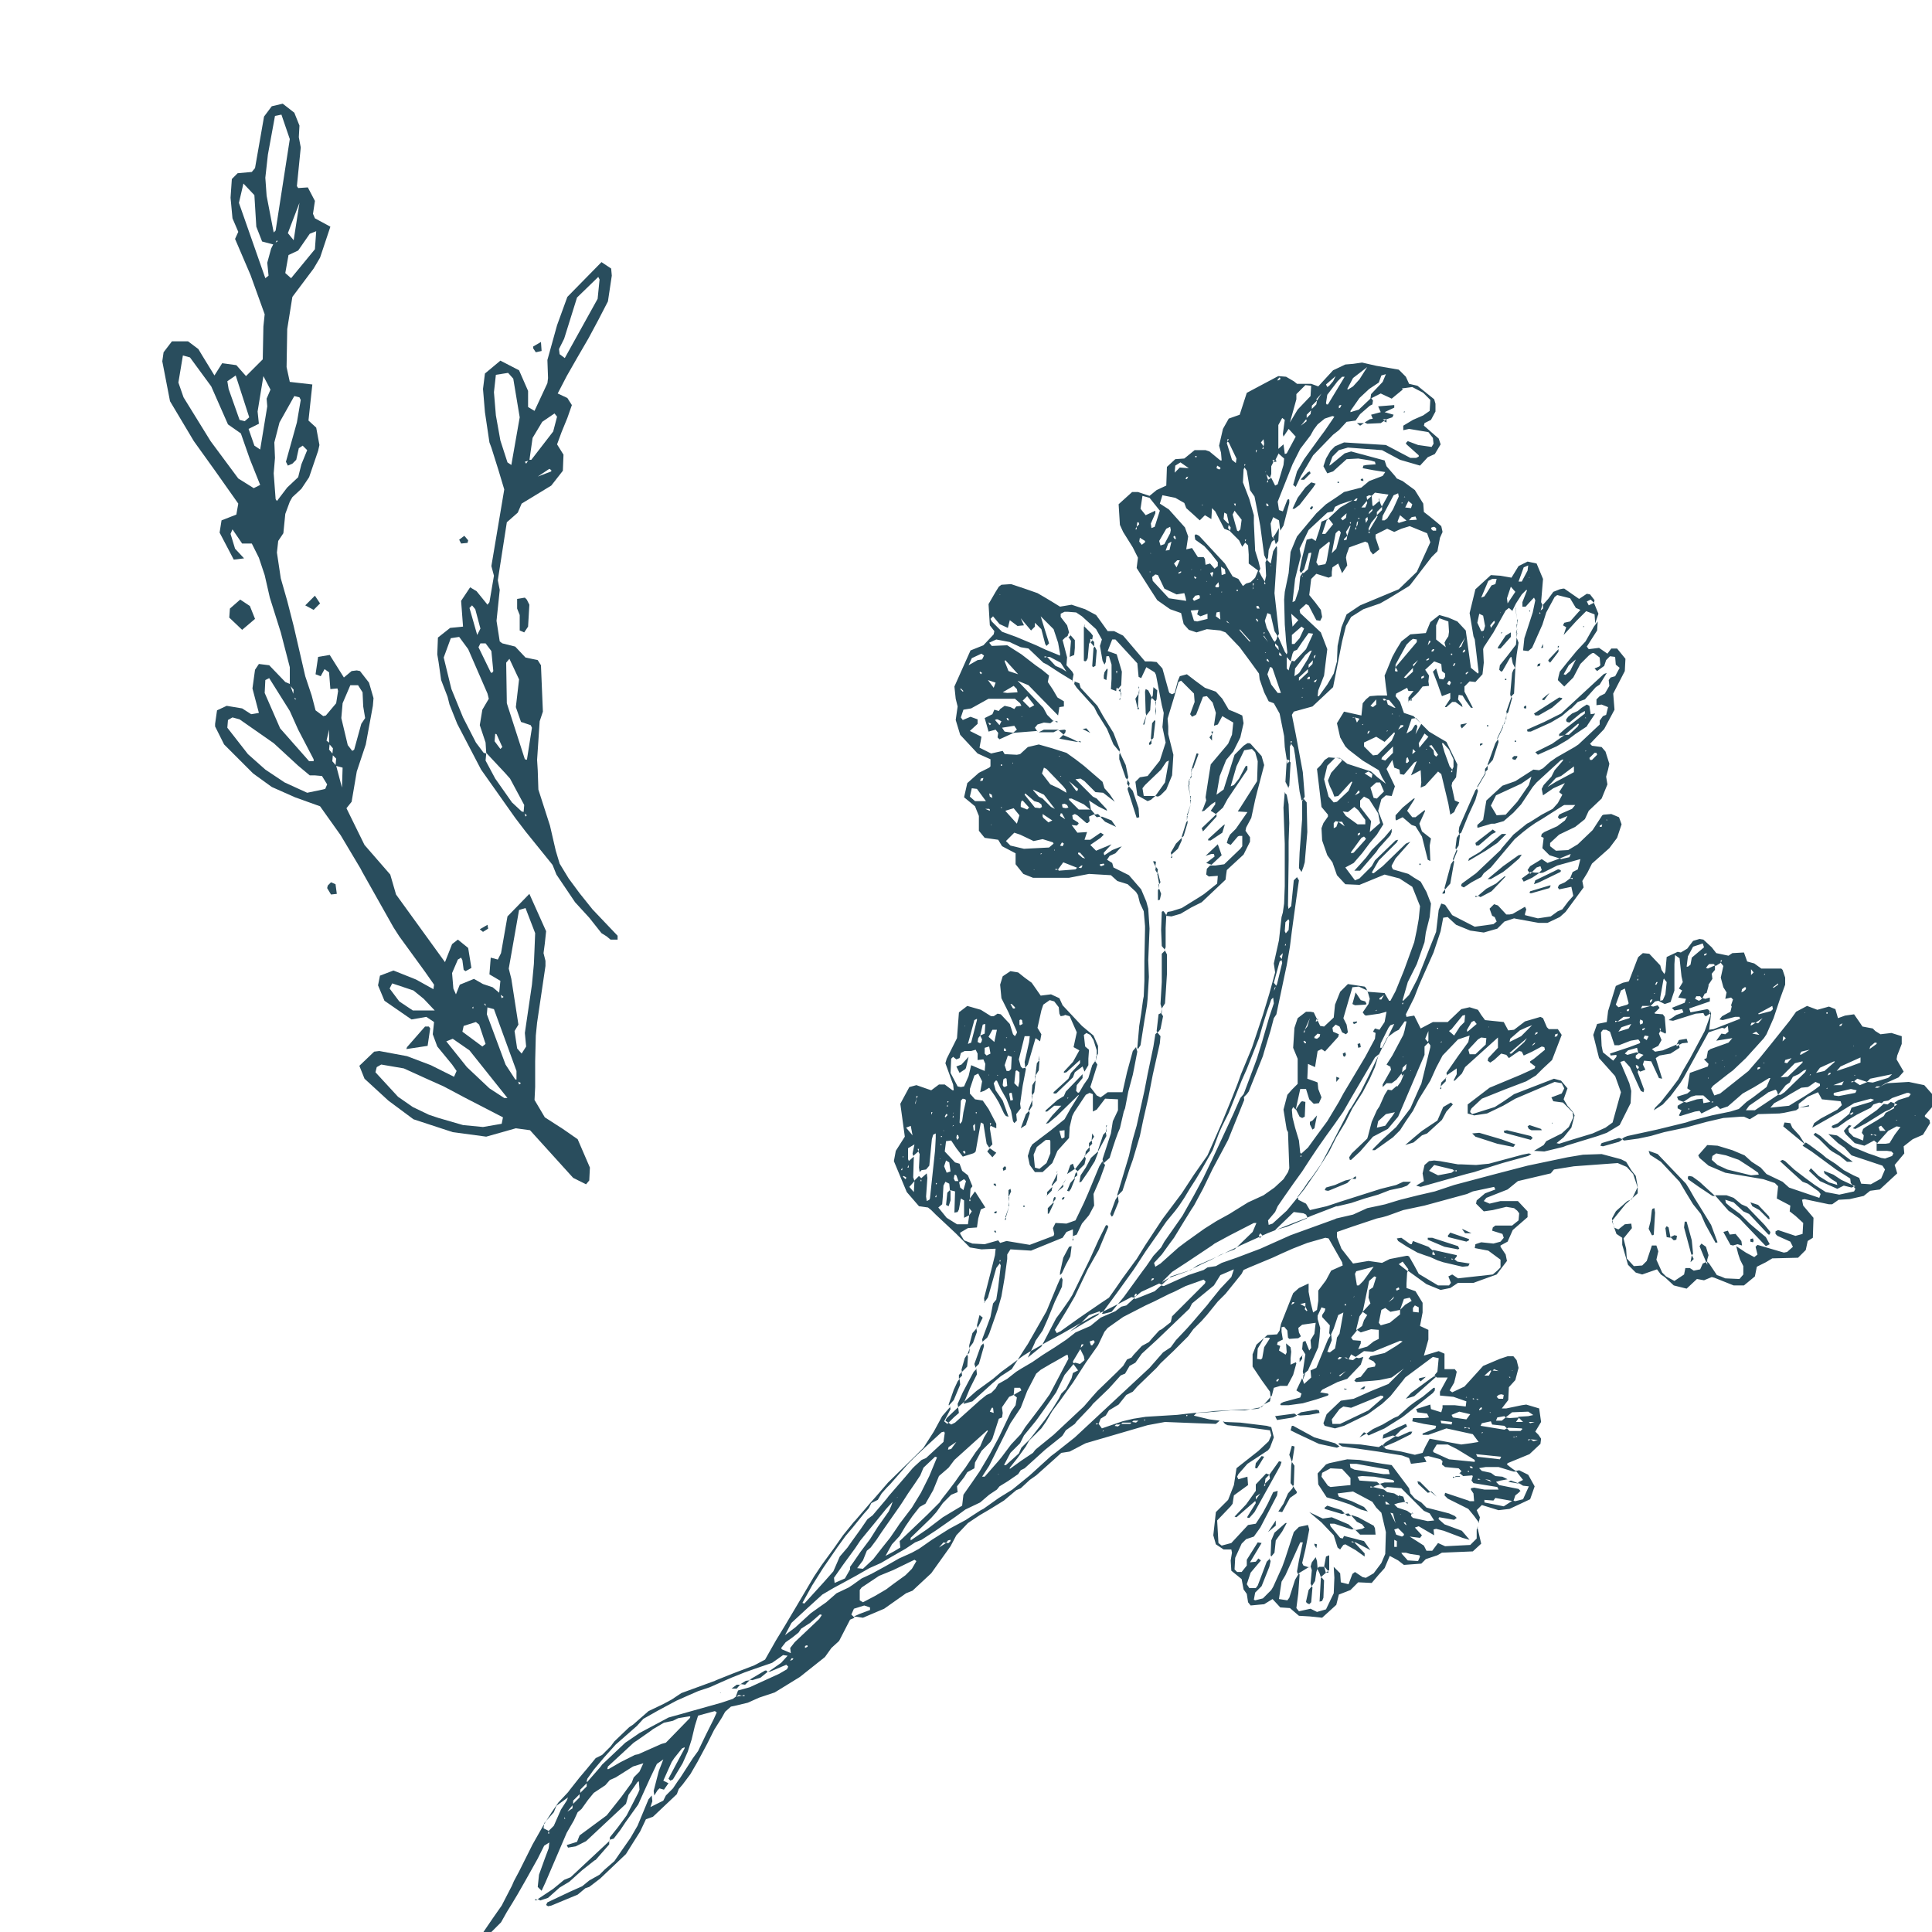 <?xml version="1.0" encoding="utf-8"?>
<!-- Generator: Adobe Illustrator 23.0.1, SVG Export Plug-In . SVG Version: 6.00 Build 0)  -->
<svg version="1.1" id="Layer_1" xmlns="http://www.w3.org/2000/svg" xmlns:xlink="http://www.w3.org/1999/xlink" x="0px" y="0px"
	 viewBox="0 0 300 300" style="enable-background:new 0 0 300 300;" xml:space="preserve">
<style type="text/css">
	.st0{fill:#294D5D;}
</style>
<path class="st0" d="M292,168.7l0.8-0.5l2-0.9l0.8-0.9l-1.1-1.9l0.1-0.6l0.7-1.8l0-1.2l-1.6-0.5l-1.7,0.2l-0.8-0.5l-0.4-0.4
	l-1.6-0.3l-0.4-0.6l-0.9-1.3l-1.4,0.2l-1.1,0.4l-0.4-1.4l-1-0.4l-1.8,0.5l-1.6-0.6l-1.7,0.9l-1,1.4l-2.8,3.5l-1.7,2.1l-1.9,2.2
	l-4.4,3.5l-0.9,0.3l-0.5-1.1l0.3-0.4l2.3-1.8l0.8-0.6l2-1.9l2.8-3.1l0.4-0.6l1.1-2.5l1-3l0.8-2.2l0-1.1l-0.4-1.2l-0.2-0.2l-3.1,0
	l-1.1-0.8l-1.1-0.3l-0.5-1.4l-1.8,0.1l-0.6,0.4l-1.9-0.4l-0.7-0.9l-1.3-1.2l-0.6-0.1l-1,0.3l-0.9,1.2l-1,0.6l-0.5-0.1l-1.7,0.8
	l-0.2,2.3l-0.2,0.4l0,0.7l0.4,0.5l-0.2,1.9l-0.4,0.9l-0.4,0.1l0-0.5l0.5-2.8l0.1-0.2l0-0.7l-0.4-0.6l-0.2-0.7l-1.7-1.8l-1-0.1
	l-0.7,0.6l-0.1,0.2l-1.3,3.4l-0.1,0.2l-0.9,0.2l-1.1,0.5l-1.2,3.9l-0.2,1.7l-1.5,0.3l-0.6,1.7l0.9,3.6l2.5,2.8l0.9,2.5l-1.3,4.7
	l-1.1,0.8l-2,0.9l-3.3,1l-1.9,0.6l-0.4-0.1l1.1-0.9l1.2-1.5l0.5-1.9l-0.3-0.6l-0.8-0.9l-0.6-1l0.6-1.7l-1-1.2l-1.1-0.3l-6.2,2.4
	l-1.6,1.1l-1.4,0.9l-3.5,1.1l-0.3-0.3l0-0.2l0.2-0.4l1.6-1.5l3.5-1.4l3.4-1.3l1.5-0.9l1-1l1.5-1.4l1.5-3.9l-0.6-0.9l-1.4,0l-0.3-0.3
	l-0.6-1.4l-0.4-0.2l-2.4,0.7l-1.7,1.3l-0.9,0.1l-0.7-1.3l-2.9-0.3l-0.6-0.8l-0.5-0.8l-1.3-0.4l-1.3,0.3l-2.1,2l-2.3,0l-1.9,1l-1-2
	l-1.2,0.2l-0.1-0.4l1.3-2.6l0.7-1.8l0.3-0.7l0.4-0.9l1.6-3.6l1.1-3.3l0.4-2.1l0.7-0.1l1.3,1.2l2.2,0.9l2.1,0.3l2.1-0.6l0.5-0.5
	l0.6-0.6l1.5-0.5l0.5,0.1l3.3,0.6l1.4,0l1.9-0.9l0.9-0.8l2.8-3.8l-0.2-1l0.8-1.3l0.7-1.4l2.7-2.4l1.2-1.6l0.7-2.1l-0.4-1.1l-1.2-0.5
	l-1.2,0.1l-0.2,0.1l-1.5,2.3l-2.3,2.2l-1.5,0.9l-1.9,0.1l-0.9-0.7l0-0.5l1.4-1.3l2.5-1.2l1.5-1.2l0.6-1.3l2-1.9l0.9-2.2l-0.2-1.2
	l0.3-1.1l0.2-0.9l-0.6-1.9l-0.6-0.7l-1.5-0.2l-0.3-0.3l2.2-2.3l1.6-3l-0.2-2.5l1.8-3.5l0.1-1.9l-1.3-1.6l-0.9,0l-0.6,0.8l-1.3-0.9
	l-1.6,0.2l-0.3-0.4l1.6-2.5l0.1-1.4l-0.6,0.8l-1.3,2.3l-1.4,1.5l-1.4,1.7l-1.2,1.5l-0.2,0.8l-0.1,0.5l1,1l1.4-1.4l1.1-2.1l1.3-1.3
	l0.4-0.3l0.2-0.1l0.2,0l0.9,0.7l0.1,1.2l-0.2,0.2l-0.7,0.3l0.4,0.4l1.1-0.8l0.3-0.9l0.6-0.6l0.8,0.1l0.1,1.2l0.6,0.5l-0.7,1.3
	l-0.7,0.2l-0.3,0.4l0.1,0.9l-0.7,1.2l-0.8,0.4l-0.5,0.5l0,0.9l0.8-0.1l1,0.4l-0.3,1.2l-0.5,0.2l-0.5,0.7l0,0.6l-3.3,3.1l-0.6,0.4
	l-2.8,1.6l-1,0.7l-1.1,1l-0.6,0.3l-0.9-0.1l-2.8,1.8l-2,0.7l-2.5,2.3l-0.5,3l-0.9,0.8l0,0.4l0.2,0l2-0.6l0.5,0l1.4-0.4l1.5-1.3
	l1.2-1.3l1.8-2.7l0.6-0.7l3.7-3.4l0.4-0.2l0,0.2l-1.3,1.5l-0.2,0.4l-0.3,0.6l-1.2,1.3l-0.3,0.6l0.2,1l1.6-1.1l1.8-0.8l-0.9,1.4
	l0.5,0.4l-0.7,1.3l-0.8,0.9l-1.7,0.9l-1.9,1.2l-0.4,0.2l-2.1,1.7l-1.8,2.1L233,132l-3.8,3.6l-2.2,1.6l-0.1,0.2l0,0.2l0.4,0.2
	l1.2-0.8l1.3-0.7l0.2-0.1l0.4-0.6l1.1-0.9l2.1-2.5l1.6-1.9l1.3-1.1l0.9-0.7l1-0.7l1-0.6l3.3-2.1l0.2-0.1l1.7,0l-0.5,0.6l-1.6,0.7
	l-0.4,0.2l-0.2,0.4l0.3,0.3l1.2-0.5l-0.4,0.7l-1.2,0.9l-2,0.9l-0.4,0.3l-0.1,0.4l0.4,0.2l-0.2,1.6l1.1,1.1l1.6,0.5l1.7-0.7l-0.2,0.5
	l-1.3,0.3l-0.2-0.1l-1.9,0.7l-0.9-0.6l-1.8,1.1l-0.4,0.6l0.4,0.6l1-1l0.6-0.2l0.2,0.6l-0.5,0.5l0.7-0.1l2.2-1.1l3.6-1l-0.4,1.6
	l-0.8,0.4l-0.4,1l0.4-0.1l0,0.2l-0.4-0.1l-0.8,0.6l-0.9,0.4l-0.2,0.4l0.2,0.3l1.9-0.4l0.3,1.4l-0.8,0.9l-0.9,1.2l-0.7,0.3l-1.1,0.8
	l-2,0.3l-2-0.5l0-0.2l0.2-0.7l-0.2-0.4l-1.9,1.1l-0.5,0.1l-0.5,0l-1.3-1.4l-0.6-0.2l-0.7,0.7l0.4,1.1l0.4,0.2l0.3,0.7l-0.5,0.4
	l-2.9,0.4l-3.5-1.8l-1.1-1.6l-0.6-0.2l-0.4,1l-0.4,3.4l-1,2.5l-0.9,2.3l-1,2.5l-1.3,2.5l-1,1l0.1,0.4l-0.2,0l0.2-0.4l-0.1-0.2
	l0.8-2.8l0.3-0.6l1.1-2.2l1.2-3.4l0.2-1.5l0.6-2.4l0.2-2.1l-0.7-1.8l-0.9-1.6l-1-0.6l-0.9-0.6l-2.4-0.7l-0.2-0.4l0-0.2l0.6-1.1
	l2.3-2.6l-0.7,0.3l-3.6,3.5l-1.4,1.1l-0.3-0.1l1.1-1.9l1.4-1.4l1.4-1.4l0.2-0.4l-0.4,0.1l-3.2,3.1l-0.5,0.9l-1.9,1.9l-0.7,0.3
	l-1.5-2l1.3-0.7l1.3-1.5l1.2-1.6l1.1-1.3l1-1.6l-0.8-2.1l0.5-1.8l0.7-0.6l0.9,0.1l0.5-1.5l-1.3-2.7l0.9-1.4l0.3,1.2l0.8,0.3l0.1,0.7
	l0.6,0.1l1.6-1.9l0.4-0.2l-0.9,2.2l1.5-0.8l0.1,1.9l-0.1,0.8l0.7-0.3l2-2.2l0.5,0.4l1.1,4.6l0.3,1.7l0.6-0.4l0.3-0.7l0.5-0.8
	l-0.7-0.3l-0.5-2.3l0.1-0.5l0.6-0.8l0.2-2l-1.7-3.5l-1.2-0.7l-1.5-0.9l-2.4-2.4l-1.5-0.5l-0.6-1.7l-0.7-0.9l0.1-0.4l1.7-0.9l0.2,0.5
	l0.8,0l-0.8,1l0,0.7l-0.1,0l0.9-0.8l0.7-0.7l0.7-0.9l1-0.1l-0.1-0.7l0.1-0.9l-0.6-0.9l1.4-1.3l1.1,0.4l0.1,1.1l0.5,0.4l0,0.3l0,0.2
	l-0.3,0.4l-0.6-0.1l-0.5-1.6l-0.5,0.5l0.7,1.8l0.7,2l1.3-0.5l0,0.9l-0.8,1.2l0,0.1l0.2,0l0.9-0.8l0.5,0l1.1,0.8l-0.1-0.4l-0.6-0.8
	l0.1-0.7l0.6,0.1l0.5,0.8l0.8,1.1l0.3,0l-1.3-2.5l0-0.8l0.8-0.8l0.9,0.1l1.1-1.2l0.2-1.8l-0.1-2.1l0.1-0.3l1.5-2.3l1.9-3.4l0.5-0.4
	l0.6,0.5l-0.1,0l0.6-1.2l0.9-1.4l0.8-0.8l0.4-0.7l-0.5,0.7l0.1,0.2l-0.7,1.8l0,0.7l0.5,0l1-1.1l0.3-0.3l0.2,0.4l-0.4,1.9l-1.3,4
	l-0.2,1.9l0.8,0.1l0.6-0.5l0.8-1.8l0.8-1.8l0.6-1.9l1.3-2.4l0.4-0.3l2,0.5l0.9,1.5l0.7,0.3l-1.6,1.8l-0.9,0.2l-0.2,0.4l0.5,0.3
	l-0.4,1.2l2-2.2l1.5-1.5l1.3,0.5l0.1,1.4l0.5-1.5l-0.7-1.7l-0.8,0.4l-0.3-0.6l0.6-0.3l0.5,0.5l0.1-0.4l-0.7-0.9l-0.5-0.1l-1.2,0.8
	l-2.3-1.6l-0.2,0l-0.5,0.1l-1,0.4l-0.8,1.1l-0.8,0.9l0,0.6l-0.5,0.4l0.1,0.4l-0.2,0l0.2-0.4l0.3-1l-0.2-0.4l0.3-3.6l-1-2.4l-1.4-0.3
	l-1.4,0.7l-1.1,1.8l-1.7-0.3l-1.5-0.1l-2.4,2.2l-0.9,3.7l0.6,3.6l0.2,0.5l0.6,5.1l-0.1,0.2l-1.1-0.9l-0.8-5.8l-1.3-1.4l-1.4-0.6
	l-1.4-0.4l-1.4,1.1l-0.7,1.7l-2.4,0.2l-1.4,1.1l-0.8,1.3l-0.6,1.1l-0.9,2.2l-0.3,0.7l0.2,1.7l0.2,1.4l-1.5,0l-1.2,0.1l-0.6,0.5
	l-0.5,0.6l-0.2,1.9l-2.7-0.6l-1.1,1.8l0.5,2.2l0.8,1.4l0.5,0.5l2.2,1.7l2.5,1.5l0.5,1.1l0.6,1l-1.3-1l-1-0.9l-3.7-1.2l-1-0.8
	l-0.7-0.1l-1.2-0.1l-0.6,0.4l-0.6,0.8l-0.6,0.6l0.7,5.9l1,1.2l0,0.3l-0.7,1l-0.3,0.8l0.1,1.9l0.8,2.3l0.8,1.1l0.7,2l1.3,1.4l2.2,0.1
	l3.9-1.6l2.3,0.6l2,1.3l1.2,3l-0.2,2l-0.3,1.7l-0.4,1.9l-1.6,4.4l-1.3,3.2l-0.8,1.5l-0.2,0l-0.7-1.2l-2.6-0.2l-0.3-0.6l-0.2-0.2
	l-2.6-0.4l-1.2,1.2l-0.8,2l-0.2,2l-1.5,1.4l-0.6-0.1l-1-2.1l-0.5-0.1l-0.7,0l-1.3,1l-0.5,1.5l-0.2,3.1l0.7,1.7l0,0.6l0,3.3l-0.9,0.9
	l-0.7,0.8l-0.6,2.3l0.5,3.1l0.2,0.4l0.2,5.6l-0.2,0.6l-0.7,1.1l-1.4,1.3l-1.7,1.2l-2.4,1.1l-2.1,1.3l-0.8,0.5l-2,1.1l-1.9,1.2
	l-1.4,1l-1.4,1l-1.2,0.9l-2.8,2.5l-0.8,0.5l-0.2-0.6l1.2-1.3l1.3-1.8l0.6-0.8l1.4-2.3l1.3-2.1l0.4-0.6l1.4-2.6l1.5-3.1l0.8-1.5
	l0.7-1.3l0.9-1.7l2.5-6.2l-0.1-0.9l-0.5,0.6l-1.1,2.5l-3.3,7.1l-1.4,2.9l-1.4,2.6l-1.8,3.2l-1.4,2l-1.4,2l-0.5,0.9l-1.2,1.3
	l-1.1,1.6l-0.6,0.8l-2.9,4l-1.9,2.3l-1.2,0.3l-0.3,0l0.4-0.6l2.2-3l2.3-3.2l0.4-0.6l1.5-2.3l2.1-3l1.1-1.6l1.4-1.7l0.6-0.8l0.8-1.2
	l0.9-1.5l0.9-1.4l0.9-1.5l1.7-3l1-2.7l0.5-1.1l1-2l2-5l0.8-1.8l1.9-4.8l0.6-2.1l0.6-1.9l0.7-2l0.4-0.4l0-0.7l0.1-0.7l0.3-0.3
	l-0.4-0.5l0.9-3.3l0.4-0.3l-0.4-0.5l0.5-0.5l-0.2,1.1l0.1,0.4l-0.8,3.3l-0.2,0.4l-0.4,1l0,0.7l0.1,0.9l-0.7,2.1l-1.1,3.8l-0.8,2.6
	l-0.4,1.1l-1.8,4.8l0.1,0.2l0.5-0.5l0.3-0.4l2.2-5.5l0.2-0.7l1-3.3l0.5-1.9l0.4-0.6l0.1-0.5l1.2-5.7l0.3-1.4l0.5-2.9l0.3-2.4
	l0.3-2.2l0.4-2.9l0.4-2.8l-0.3-0.5l0,0l-0.5,0.5l-0.4,4l-0.5,0.5l0,0.7l0,0.7l0.2,0.4l-0.1,1.4l-0.5,0.6l0,0.7l0,0.7l0.1,0.4l-0.2,0
	l0.2-0.4l0-0.7l0-0.7l-0.2-0.4l0.1-1.4l0.5-0.5l0-0.7l0-0.7l-0.1-0.7l0.1-7l0-2.9l0.1-2.9l-0.1-2.9l-0.3-1.5l-0.4-0.4l0.1,0
	l-0.2,2.4l0.1,2.9l0.1,2.7l0,2.7l0,3.9l-0.1,2.7l-0.2,1.4l-0.2,0.7l-0.4,3.6l-0.8,3.6L198,151l-0.9,3.3l-1,3.3l-0.3,0.9l-1.4,4.2
	l-1.7,4.1l-0.5,1.4l-0.9,2.3l-1.6,3.9l-2.2,5l-2.1,3l-1.9,2.9l-1.5,2l-1.5,2l-2.7,4.1l-1.3,2.1l-0.3,0.4l-1.9,2.6l-1.1,1.6l-1,1.4
	l-1.2,0.8l-3.5,2.4l-2.8,2l-0.6,0.3l-0.3-0.5l2-3.3l1.1-1.9l2-4.2l1.7-3l1.5-3.6l-0.2-0.3l-0.2,0.1l-1.1,2.2l-1.4,3.1l-2.7,5.5
	l-0.5,0.8l-1.4,2l-0.6,0.8l-2.3,4.4l-2.1,1.7l1-2.1l0.2-0.5l1.1-1.6l0.8-1.8l1.1-2.7l1.1-2.3l0.1-1.1l-0.2-0.4l0.1,0l-0.3,0.3
	l-0.4,0.9l-1.7,4.1l-2.9,5.1l-0.4,0.6l-2.1,3.3l-1.7,1.1l-1.3,1.1l-3.1,2.8l-1.4,0.4l1-2.4l1.1-2.2l-0.1-0.9l0.1,0l-0.5,0.5
	l-0.8,1.5l-0.9,1.7l-0.8,1.8l0.1,0.7l0.1,0.7l-0.8,0.7l-1,1l-0.5-0.4l1-1.9l-0.1-0.4l0.1,0l-1.3,1.5l-1.3,2.4l-1.6,2.5l-1.2,1.2
	l-4.3,4.2l-1.9,2.2l-0.8,0.9l-2.4,2.8l-0.2,0.2l-1.7,2.1l-1.4,2l-1.9,2.6l-1.2,1.8l-2.6,4.4l-1.9,3.2l-1.4,2.3l-1.7,3l-1.7,0.9
	l-3.4,1.3l-2.5,1l-0.2,0.1l-5.2,1.9l-1.5,1l-1.3,0.7l-2.3,1.1l-2.4,2.1l-0.6,0.4l-2.3,2.2l-0.6,0.8l-1.3,1.3l-1,0.5l-1.4,1.7
	l-1.1,1.3l-1.5,1.9l-0.3,0.4l-1.5,1.6l-1.1,1.6l-1.2,1.9l-1.7,3l-2.1,4.2l-0.8,1.5l-0.3,0.7l-1.6,3.1l-1.4,2l-1.5,2.2l0.7,0.3
	l0.6-0.4l1.5-1.5l0.9-1.6l0.8-1.3l0.9-1.5l1.2-2.1l1.9-3.4l1-2l0.8-0.5l-0.1,0.9l-0.6,1.6l-0.9,2.5l-0.2,1.9l0.6,0.6l0.6-1.3
	l3.3-7.7l1.1-1.9l0.6-1.3l0.6-0.5l1-1.4l0.9-1.1l1.8-1.2l0.7-0.8l0.9-0.4l2.7-1.7l1.6-0.5l-0.6,1.3l-0.9,0.9l-0.3,0.8l-1.6,2.2
	l-2.3,2.9L90,285l-0.4,1l-1.6,0.5l0.2,0.4l1.2-0.2l1.6-0.8l6.2-5.8l0.4-1.4l1.4-2l0.2-0.1l0.1,1.3l-0.2,0.5l-1.8,3.5l-1.4,1.9
	l-1.2,1.5l0,0.4l-0.1,0l0.7-0.2l1-1.3l0.8-1.2l1-1.4l1-1.4l0.9-2l1-2.2l1-2.1l1-0.7l-0.7,1.8l-0.8,3.1l0.1,0.7l0.5-0.8l0.3-0.3
	l0.7,0.2l0.7-1l-0.8-0.4l1.3-2.9l0.4-0.6l1.2-1.5l0.4-0.2l0,0.2l-1.6,3l-0.9,1.7l0.3,0.3l0.4-0.2l1.5-2.5l0.8-1.8l0.6-1.9l0.5-2.1
	l0.5-1.6l2.6-0.7l0.3,0.2l-0.5,1.1l-1.2,2.4l-1.2,2.5l-0.8,1.1l-2,3.1l-0.3,0.4l-0.8,1.2l-1.1,1.1l-0.4,0.8l-2,1l0.3-0.9l-0.1-0.9
	l-0.5,0.6l-1.7,4.1l-1.1,1.9l-1.4,2l-1.1,1.6l-1.5,1.3l-0.8,0.8l-1.6,0.9l-1.1,0.9l-1.8,0.8l-3.6,1.7l-0.2,0.4l0.3,0.2l0.5-0.1
	l4.1-1.7l1.2-1l0.6-0.2l1.7-1.3l4-3.8l1-1.6l1.2-1.9l0.9-1.9l1.1-0.4l3.7-3.5l0.3-0.8l0.6-0.7l1.2-1.6l1.1-1.9l1.5-2.8l1.1-2.2
	l1.2-1.9l0.5-0.9l0.9-0.8l0.5-0.1l2.1-0.5l1.8-0.8l2.4-0.8l3.9-2.4l3.9-3.1l1-1.4l1.2-1.1l1.7-3.3l0.7-0.3l-0.5-0.5l0.4-0.9l1.6-0.5
	l0.9,0.3l0,0.4l-1.6,0.6l-0.9,0.4l1.4,0.2l3.3-1.4l3.4-2.4l1-0.4l2.9-2.7l1-1.4l2-2.8l0.9-1.7l1.8-1.9l1.8-1.2l1.7-1l2.1-1.3
	l1.9-1.6l0.7-0.3l1.4-1.3l1-0.7l2.8-2.5l1.1-1l1.3-0.2l2.1-1.1l0.4-0.2l9.6-2.8l2.7-0.5l5,0.2l2.9,0.1l0.6-0.5l0,0l-1.6-0.2
	l-2.5-0.6l-0.7,0l-0.4,0.1l0-0.2l0.4,0.2l0.7,0l0.5-0.5l1.7-0.1l3.6-0.3l2.2,0l2.6-0.5l1.6-1.8l0.3-1.2l1-0.3l1.1,0l0.9-1.7l0.5-1.8
	l-0.1-0.2l0.1,0l-0.9,0.4l0-1l0.1-1l-0.1-0.7l-0.7-0.6l0.1,1.4l-0.2,0.4l-0.4,0.7l0.5-0.7l-1.1-0.7l0.2-0.7l-0.5-0.2l0.1-0.4
	l0.8-0.4l-0.2-1.2l0-0.7l0.4-0.1l0.5,0.6l0.1,1.1l0.2,0.2l1.4-0.1l0.4-0.3l-0.3-0.6l-0.1-0.7l0.6-0.5l2.1-0.3l-0.2,1.7l-0.6,1
	l0.1,1.2l-0.3,0.4l-0.6-1.5l-0.4,0.2l-0.1,1.1l0.5,0.8l-0.4,2.7l0.1,0.4l0.7-0.6l1.6-3.6l0.2-1.6l0.1-1.4l-0.4-1.4l0-0.5l0.6-1.3
	l0.6,0.2l-0.1,0.4l-0.4,0.6l0,0.3l1.2,1.3l-0.1,1.2l0.2,0.4l0.5-1.1l0.7-2.1l0.8-0.4l-0.6,3.3l-0.4,0.6l-0.1,0.7l-0.2,1l-0.8,0.6
	l-0.4-0.1l0.7-1.8l-0.1-0.9l-0.5,0.8l-1.8,4.4l-0.9,0.4l0.1,1.1l-1.1,1l-0.3-0.9l-0.9,1.9l0.8,0.5l-0.2,0.6l-2.6,0.7l-0.4,0.2
	l-0.1,0.2l0.1,0.1l1.2,0l2.2-0.3l2.1-0.6l1.8-0.6l0.1-0.2l-0.1-0.1l-1.2-0.2l0.3-0.4l2.4-1.2l1.5-0.5l2.1-2.2l0.4-1.2l-0.7,0.2
	l-0.4-0.1l-0.5,0.4l-0.6-0.1l-1-0.4l-0.4,0.3l-0.2,0.1l-0.2-0.1l0.3-0.3l0.4,0.1l0.7,0l0.3,0.3l0.4-0.8l0.7,0.4l1.3-0.9l1.4,0.1
	l1.5-0.6l2.7-1.1l0.4,0.1l0.8-0.4l-0.8,0.4l-1,0.7l-1.8,1.1l-2.2,0.5l-0.3,0.4l0.8,0.4l0.3,0.4l-0.1,0.4l-1.1,0.2l-1.1,1.4l-0.7,0.2
	l-0.3,0.4l0.3,0.2l2.6-0.2l1-0.1l1.9-0.4l1.9-1.4l-2.4,2.4l-2.7,1.1l-2.7,1.2l-2,0.3l-2.2,2.1l-0.5,1.4l0.2,0.4l1.6,0.4l1.4-0.4
	l3.7-1.8l2.2-1.6l1.3-1.2l2-2.5l0.3-0.4l4.3-3.2l0.9,0.2l-0.2,2.1l-0.5,0.6l0-0.1l0.4,0.4l1.7,0l-1.2,2.2l0,0.6l2.1,0.2l2,0.7
	l-0.1,0.8l-1.7-0.2l-1.9,0l0,0.4l-0.2,0.7l-1.6-0.5l-0.1-0.7l-2.2,0.7l0.2,0.5l1.5,0.2l0.3,0.6l-0.8,0.1l-1.7,0l-0.1,0.5l1.8,0.4
	l1.9,0.3l-0.1,0.4l-2,0.8l0,0.2l0.9,0l2.8-1l4.1,0.9l0.9,1.2l-1.2,0.2l-1.5,0.2l-4.9-0.9l-0.7,1.3l-0.4,0.9l-1.2,0.3l-2.1-0.5
	l-2.4-0.4l-0.6-0.7l0.1,0l-0.6,0.4l-2.8-0.4l-3.3-0.2l-0.2,0.1l0,0l0.6,0.4l5.6,0.8l3.7,0.6l1.1,0.4l0.3,0.9l2.4-0.3l-0.4-0.8
	l0.7-0.1l1.9,0.5l0.3,0.3l-0.1,0.5l0.5,0.4l2.1,0.2l0.5,0.5l0.7,0l0.4-0.1l0,0.2l-0.4-0.2l-0.7,0l-0.4,0.4l0-0.1l0.6,0.5l1.4-0.1
	l0.1,0.1l-0.2,0.7l0.3,0.4l3.7,0.6l0.2,0.4l-2.2,0l-1.6-0.3l-0.5,0.1l0,0.2l0.4,0.6l0.1,1.2l-0.7,0l-0.2-0.1l-3.6-1.2l-0.1,0.4
	l0.5,0.5l3.2,1.6l0.9,1.1l0.8,1.1l-0.1,0l0.2-0.9l-0.5-1.1l0.8-0.8l2.6,0.8l1.7-0.2l3.2-1.5l0.7-2l-1-1.8l-1.4-0.7l-0.5,0.1l1.1,1.4
	l-0.8,0.4l0.8,0.5l0.9,0.1l-0.9,2l-1.2,0.3l-0.4-0.1l-1.4,0.9l-3-0.6l0-0.4l1.4,0.1l0.3-0.4l2.8,0.5l0.3-0.9l0.5-0.4l0.3-0.3
	l-0.3-0.3l-3-0.6l-0.5-0.5l-0.7,0l-1-0.4l-0.7,0l-0.4,0.1l0-0.2l0.4,0.1l0.7,0l0.7,0.1l0.3,0.3l0.7,0l0.7-0.2l1.1-0.2l-0.8-0.4
	l-1.1-0.1l-0.7-0.5l-1.4-0.3l-0.5-0.5l-0.7,0l-0.4,0.1l-0.2-0.1l-0.1-0.2l0.3,0l0.3,0.3l0.7,0l1.2-0.2l2,0l2.3,0.7l0.5,0l-0.6-0.4
	l-0.4-0.3l-0.5-0.4l0.1-0.2l3.4-1.4l1.7-1.6l0.1-0.8l-0.4-0.6l-0.5-0.5l0.9-1.5l-0.3-2.1l-2-0.6l-0.7,0.1l-2.4,0.5l-0.7,0l1-1.3
	l0.1-2l1-1.1l0.5-1.9l-0.3-1.2l-0.5-0.6l-0.9,0l-1.2,0.4l-2.6,1.1l-1.9,2.1l-1,1.1l-1.9,0.9l-0.4-0.3l0.7-1.2l0.2-0.8l0.2-0.9
	l-0.3-0.4l-1.6,0l0-2.4l-0.9-0.4l-2.3,0.7l0.7-2.5l0-1.5l-1.3-0.6l0.4-2.1l0-1.5l-1.1-1.8l-1.4-0.5l0-0.7l0.1-1.7l0.1-0.2l-1.4-1.1
	l0.6-0.4l0.9,1.2l-0.1,0.2l2.9,2.1l2.2,0.9l1.5-0.3l1.2-0.8l2.4,0l3.6-1.3l1.6-2.1l-0.2-1l-0.8-1.2l0-0.2l1.1-0.6l0.8-1.8l2.3-2
	l0-0.9l-1.5-1.6l-2.7,0l-1.7,0.4l-0.9-0.4l0.4-0.5l3.3-1.3l1.6-1.3l5.1-1.2l0.5-0.6l3.1-0.5l6.8-0.5l1.4,0.6l1,1.1l0.7,2.1l0,0.9
	l-1.9,1.7l-2.1,2.6l0.7,2l0.9,0.6l0,1.1l0.9,3.1l1.2,1.2l1,0.3l2.3-0.8l0.6,0.8l0.6,0.4l1.4,1.3l2,0.5l1.6-1.5l1.1,0.2l1.2-0.5
	l0.4,0.1l3,1.2l1.6,0l1.7-1.4l0.3-1.5l1.4-0.7l1-0.6l4-0.1l1.2-1.2l0.3-1.4l0.8-0.5l0.1-3.1l-1.6-1.9l-0.2-1l-0.7-0.4l0.7,0.5
	l0.4-0.1l3.8,0.8l0.5,0l1-0.7l1.7-0.1l2.2-0.5l1-0.8l1.5-0.2l2.7-2.5l-0.2-0.7l-0.2-0.6l1.5-1.8l-0.1-1.1l1.4-1.1l1.6-0.7l1.1-1.8
	l-0.1-0.5l-0.7-0.5l0-0.2l1.2-1.4l0.2-1.6l-1.5-1.7l-2.4-0.5l-3.4,0.2L292,168.7l-0.4,0.2l-0.7,0l-0.2,0.1l-0.2,0l0.4,0.1l0.5-0.4
	L292,168.7L292,168.7z M254.4,151.8l-0.1-0.2l0.1-0.2l-0.1,0.4l0.1,0.4l-0.2,0L254.4,151.8L254.4,151.8z M177.6,220.5l-0.7,0
	l-0.5,0.4l-0.6-0.1l-0.3,0.3l-1.4,0l-0.5,0.4l-0.6-0.1l-0.8,0.5l0.8-0.4l0.3-0.3l0.7,0l0.3-0.3l1.4,0l0.3-0.3l0.7,0l0.7,0l0.4-0.2
	l0,0.2L177.6,220.5L177.6,220.5z M290.9,176.2l-0.4,0.1l0-0.2L290.9,176.2l0.4,0l0,0.2L290.9,176.2L290.9,176.2z M227.8,221.7
	l-0.4,0.1l0-0.2L227.8,221.7l0.4,0l0,0.2L227.8,221.7L227.8,221.7z M210.3,201.6l-0.1-0.2l0.1-0.2l-0.1,0.4l0,0.7l-0.4,1.7l0.1,0.3
	l-0.1,0.1l0.1-0.4l0.4-1.7L210.3,201.6L210.3,201.6z M229.1,217.2l-0.4,0.1l0-0.2l0.4,0.2l0.4-0.1l0,0.2L229.1,217.2L229.1,217.2z
	 M235.3,223.1l-0.2,0.1l-0.2-0.1l0.4,0l0.2-0.1l0.1,0.1L235.3,223.1L235.3,223.1z M115.2,263.3l0.4-0.1l0,0.2L115.2,263.3l-1,0.2
	l-0.4,0.3l-1.8,0.6l-8.2,2.3l-4.5,2.4l-1.6,1.1l-0.6,0.4l-3.6,3.4l-0.3,0.4l-2.1,2.4l0,0.6l-1.1,1.1l0,0.6l-1.1,1.1l0,0.6l-0.8,0.5
	l0.9-1.1l0-0.6l1.1-1.1l0-0.6l1.1-1.1l-0.1-0.2l0.1-0.4l1-1.4l1.6-1.9l1.8-2l3.3-2.9l1-1.1l2.3-1.3l2.8-1.5l1.8-0.8l1.6-0.7l1.8-0.6
	l1.8-0.8l1.6-0.7l2-0.8l1.4-0.5l2.9-1l1.7-1.2l0.7,0.1l-1,1.1l-2,1.4l0-0.1l0.2,0.1l2.6-1.1l0.3,0.3l-0.2,0.4l-1.2,0.7l-4.6,2.1
	l-1.8,0.5l-0.4,1.1l0.5-0.4L115.2,263.3L115.2,263.3z M217.2,157.3l0.4-0.7L217.2,157.3l-0.5,0.8L217.2,157.3L217.2,157.3z
	 M252.5,160.8l0.4,0l-0.4-0.1l-0.7,0.5L252.5,160.8L252.5,160.8z M268.4,160.2l-0.5,0.4l-0.6-0.1l-0.8,1.1l2.5-0.4l-0.6,0.7l-2.8,1
	l-0.4,0.3l-0.2,1.1l-0.4,0.2l0.7,0.7l-0.1,0.4l-2.8,1l-0.4,2.4l0.6,0.4l0.8-0.5l-0.8,0.4l-0.6,0.5l-1.6,0.5l0.2,0.5l0.8,0.3l1.2-0.8
	l0.7-0.2l1.2,0l1,0.9l0.1,0.2l0.4-0.2l0,0.2l-0.4-0.1l-1.1,0.2l-0.1-0.7l-0.9,0.1l-1.6,0.5l-0.4-0.1l-1,0.6l0,0.4l0.6,0.3l-0.4,0.8
	l0,0l0.2,0.1l2.3-0.7l0.7-0.1l0.3,0.4l2.4-1.2l0.5,0.5l1.2-0.4l2.3-2l1.8-1l2.3-1.4l0.2,0l-0.6,1.4l-2.1,1.6l-1,0.7l-1.2,1.1
	l-1.3,0.4l-2.9,0.6l-3.1,0.8l-0.9,0.3l-4.5,1.1l-4.6,1l-0.5,0.2l-0.4,0.3l0,0l0.4,0.2l2.2-0.3l1.9-0.4l2.1-0.6l3.3-0.7l3.3-0.9
	l2.6-0.6l2.7-0.2l0.5,0l0.9,0.4l1.3-0.8l3.3-0.1l0.7-0.1l1.9-0.4l0.4-0.3l0,0l0-0.7l1.4-1.1l1.6-0.7l0.6,1.1l2.9,0.3l0.2,0.6
	l-0.7,0.7l-2.6,1.4l-1,0.7l-0.3,0.7l2.3-1.3l2.1-1.2l2.1-1.3l2.6-0.7l0.6,0.2l0.8-0.4l-0.8,0.3l-0.6,0.4l-3,0.9l-0.4,1.1l0.4-0.3
	l0.2-0.1l0.1,0.1l-0.3,0.3l-0.4-0.1l-1.7,1.4l-0.9,0.4l-0.1,0.2l0.3,0.2l0.7-0.2l1.4-1l1.5-0.9l2.2-1.1l0.4-0.5l0.9-0.3l0.4,0.1
	l0.3-0.3l0.7-0.1l0.6-0.4l2.3-0.8l0.3,0l0.3,0.2l-0.3,0.4l-1.6,0.5l-0.6,0.4l-0.1,0.9l-1.3,0.7l-0.3,0.5l-1.1,0.7l-1.7,1l-0.4,0.3
	l-0.2,0.6l0.3,0.4l-0.1,0.8l-1.5-0.6l-0.7-0.7l-0.1-0.5l0.5-0.5l-0.4-0.1l-0.8,0.9l0.3,0.5l1.4,1.4l1.5,0.4l1.5-0.8l0.5,0.4l1.7-1.9
	l1.3-0.7l0.6,0.1l-0.9,1.2l-0.8,1.3l-0.6,0.1l-1.2,0l-0.2-0.1l0,1.2l1.6,0l0.7,0.1l0.3,0.3l-0.2,0.4l-1.1,0.4l-0.6-0.1l-1.1-0.4
	l-0.9-0.3l-2.4-1l-2.3-1.7l-0.2-0.1l-1.3-0.2l1.5,1.4l1,0.7l1.1,1.2l4.8,1.6l0.4,0.6l-0.6,1.4l-1.6,0.9l-1.5-0.1l-0.3-0.9l-0.9-0.4
	l-1.5-0.8l-1.3-1l-1.4-0.9l-0.7-0.6l-1.9-1.4l-0.6-0.4l-0.5,0.5l1.4,0.9l3.8,2.8l2.2,1.4l0.1,0.8l0-0.1l0.7,0.9l-0.2,0.4l-2.3,0.5
	l-2.1-0.4l-1.7-1.1l-1.5-1.1l-1.7-1.3l-1.4-1.3l-0.4-0.2l-0.4,0.2l1.3,1.2l2.2,2l0.8,0.3l1.7,1.2l0.3,0.4l-0.2,0.6l-4.7-1.6l-1-0.9
	l-2.5-1.2l-0.9-1l-1.4-0.9l-1.1-1l-1.9-0.8l-2.3-0.7l-1.6-0.1l-1.4,1.6l0.2,0.4l1.4,1.2l2.6,1.1l5.9,1l1.8,0.6l0.5,0.5l-0.2,1.9
	l2.1,1.1l-0.1,0.9l0.9,0.7l1.2,1.1l-0.1,1.7l-1.1,0.3l-2.7-0.9l-0.4,0.2l0,0.4l0.3,0.3l2,0.9l0.4,0.8l-0.9,0.8l-0.5,0.1l-4.1-1.2
	l-0.3,0.3l0.3,1.2l-0.5,0.4l-1.3-0.7l-1.5-1l0.3,1.2l0.3,0.9l0.5,1l0,1.3l-0.6,0.7l-2.2-0.1l-0.7-0.3l-0.6-0.2l-1.2-1.8l-0.3-0.3
	l-0.7,0.3l-0.4,0.9l-1,0.2l-0.6-0.4l-0.7,0l-0.2,1l-1.5,1l-1.3-0.7l-0.6-0.6l-0.9-2l0.3-1.3l-0.3-0.9l-0.7,0l-0.8,2.4l-0.7,0.7
	l-1.3,0.1l-1.1-1.2l-0.1-1.5l-0.4-1.6l1.3-1.6l-0.1-0.7l-1,0.1l-1,0.8l-0.7-0.3l-0.3-1.4l0.6-1.1l0.2-0.2l1.6-1.4l0.7-0.3l0.9-1.9
	l-0.3-1.7l-0.7-0.9l-0.8-1.3l-0.8-0.4l-3-0.8l-2.9,0.1l-2.4,0.4l-6.2,1.3l-5,1.3l-6.4,1.7l-2.1,0.7l-0.9,0.3l-2.6,0.6l-2.8,0.7
	l-2.3,0.7l-0.9,0.2l-1.9,0.4l-2.2,1l-2.6,0.6l-0.2,0.1l-6.9,2.5l-4.7,2.1l-3.7,1.4l-2.3,0.8l-0.9,0.5l-1.3,0.2l-0.6,0.4l-2.4,0.8
	l-1.8,0.8l-2,0.9l-0.4-0.1l-1,0.9l-3,1.2l-0.2-0.1l-1.2,1.1l-0.8,0.2l-0.9,0.7l-2.3,1l-1.6,1.3l-2.3,1l-1.4,1.1l-1.8,1.2l-1.9,1.2
	l-1.6,1.1l-1.7,1l-0.8,0.5l-1.4,1.1l-1.4,0.8l-0.4,0.7l-0.7,0.7l-0.7,0.3l-1,0.8l-3.9,3.5l-0.6,0.3l-0.9-0.6l0.2-0.4l2-1.9l2.6-2.3
	l2.6-1.9l1.3-1.1l3.4-2.5l0.8-0.5l2.8-1.6l2.4-1.3l2.8-1.6l1.9-1.1l2-0.9l2.2-1.1l1.9-1l0.4,0.1l1.1-0.9l2.8-1.3l0.4,0.2l1.4-1.3
	l3.1-1l1-0.7l2.5-1.1l1.3-0.6l2.9-1.4l1.1-0.5l3.1-1.4l4.3-1.7l1.6-0.6l0.9-0.4l3.9-1.5l0.2,0l2.1-0.5l2.1-0.7l2.1-0.6l1.8-0.7
	l1.9-0.4l0.8-0.3l0.6-0.6l-1.2,0l-1.1,0.5l-2.4,0.6l-6.3,2l-2.1,0.7l-2.6,0.6l-0.6-1l-1.2-0.6l-0.1-0.5l0.9-1.2l0.8-1.2l0.5-0.6
	l1.4-2l0.7-1.3l0.9-1.7l2.8-5.4l0.3-0.4l1.5-2.5l1.2-2.4l1.3-2.7l1.6-3.3l1.2-0.9l0.6-0.3l0.9-1.3l0.3,0l-0.3,1.4l-0.2,0.7l-0.8,1.5
	l-0.9,1.7l-0.9,1.4l0.7,0.4l0.4-0.7l-0.5,0.7l0.1,0.4l-1.3,2.3l0,0.4l0.6-0.6l0.8,0l1.9-1.4l-0.5,1.2l-1.4,1.9l-1.8,1.7L215,172
	l0.1-0.2l1.1-1.3l0.8-1.5l-0.1-0.4l-0.8,0.7l-0.6-0.1l-0.5,0.8l-0.8,1.8l-0.4,0.6l-0.8,1.8l-0.6,2.3l-0.1,0.3l-2.4,2.3l-0.4,0.6
	l0.1,0.4l0.2,0l1.4-1.3l2-2.3l2.3-1.2l1.6-1.9l4.1-9.6l0-1.3l0.6-0.6l-0.5-0.6l0.5-1.2l0,1.5l-0.1,0.2l0.4,0.5l0,0.3l-1.4,5.7
	l-0.2,0.4l-1.5,3.4l-0.6,0.8l-1.6,2.1l-2.2,2l-1.4,1.4l-0.1,0.2l0.4,0l2.8-2l1.1-1.1l0.9-1.4l1.1-1.6l0.9-1.8l1.8-2.9l0.9-2l1-1.9
	l2.4-2.5l1.8-0.6l-0.2,1l-1.6,2.2l-1.8,2.6l0.1,0.4l-0.1,0l1.6-1.1l0,0.9l-0.5,1l0.2,0l1.1-1.1l0.5-1l5.1-4.6l0,1.6l-1.5,1.6
	l-0.1,0.4l0.4,0.3l0.6-0.4l1.1-1l0.8,0.2l0.4,0.5l1-0.7l0.6-0.4l0.4,0.1l0.3,0.6l1.3-0.6l1.5-0.8l0.4,0.1l0.1,0.4l-1.7,1.4l-0.6,0.4
	l0,0.2l0.8,0.6l-0.1,0.3l-1.1,0.5l-1.1,0.5l-4.8,2l-3.4,2.6l0,1.4l1,0.3l2-0.3l2.5-1.2l1.9-1.1l6.1-2.6l1.1,0.2l0.4,0.8l-0.4,0.8
	l-1.6,0.6l0.3,0.6l1.5,0.2l1.5,1.5l0.1,0.8l-0.6,1.3l-0.1,0.2l-1.1,1l-2.4,1.2l-0.4,0.6l-1.5,0.9l1.6,0.1l2.9-0.7l0.5-0.2l4.9-1.5
	l1.4-0.5l2-1.2l1.7-3.4l0.1-1.9l-0.3-1.2l-1.4-3.3l0.6-0.2l0.9,1l1.5,3.3l0.2,0.4l0.4,0.2l0.1-0.4l-1-2.7l0.1-0.4l-0.3-0.3l-0.1-0.4
	l0.2,0l0.3,0.3l-0.2,0.4l0.4,0.3l0.8-0.3l-0.4-0.8l0.2-0.6l1.1,0.1l1.2,2.6l0.5,0.1l-1-3.2l0.6-0.4l1.7-0.3l1.4-0.9l-0.1-0.7l0.1,0
	l-2.6,1.1l-1.2,0.2l-0.5-0.4l1-0.5l0.5-0.9l-0.4-1l0.2-0.4l-0.1-0.4l0.2,0l-0.1,0.4l0.8,0.4l0.1-0.2l-0.2-2.4l-0.3-0.4l-1.2-0.1
	l-0.1-0.1l0.8-0.8l-0.3-0.4l-0.7,0.2l-0.4-0.1l-1.5,0.4l0.2-0.4l1.3,0l0.7-0.7l0.5-0.1l1,0.5l0.9-0.3l0.6-1.8l0-4.1l0.1-1.4l0.7,0.5
	l0.3,2.8l0.2,0.9l-0.6,1l0.5,0.3l-0.6,1.1l1.2,0.2l-0.2,0.6l-2,0.8l0.4,0.4l1.2-0.2l0.2,0.5l-1.1,0.4l-1.2,0.8l0.7,0.1l3.5-1.1
	l1.2-0.1l0.2,0.4l0.2,0.1l0.6-0.4l-0.1-0.4l0.2,0l-0.1,0.4l0.1,0.2l-0.9,2.5l-2.3,4.3l-1,1.7l-0.8,1.5l-1.2,1.6l-1.5,1.9l-0.9,0.9
	l-0.2,0.4l1.4-0.9l1.2-1.3l1.5-2l0.5-0.8l3.9-7.1l2.1-0.7l0.4,0.1l0.5-0.4L268.4,160.2l0.8-0.4L268.4,160.2L268.4,160.2z
	 M221.7,100.2l0.2-0.7l0.2,0l0,0.2L221.7,100.2l-0.5,0.7L221.7,100.2L221.7,100.2z M237.7,223.5l-0.4,0.2l0-0.2L237.7,223.5l1.1,0.1
	l-0.7,0.2L237.7,223.5L237.7,223.5z M236.5,220.8l0.7,0l1.1,0l-0.7,0.2l-0.3-0.3L236.5,220.8l-1.1,0l0.5-0.7l-1.5,0.1l-0.6-0.1
	l-0.6,0.5l-0.9,0l0.2-0.5l1.1-0.2l0.2,0.2l1-0.8l2.5-0.1l0.9,0.6l0.4,0l-0.4-0.1l-0.9,0.2l-1.6,0.1L236.5,220.8L236.5,220.8z
	 M146.9,239.6l0.3-0.4l0.4-0.1l0,0.2l-0.3,0.3L146.9,239.6l-1.1,0.7l0.7-0.8L146.9,239.6L146.9,239.6z M210.4,111.4l-0.4,0.1
	l0.1-0.1L210.4,111.4l0.7,0.2l-0.4,0.6L210.4,111.4L210.4,111.4z M272.6,158.8l-0.6,0.4l-0.2,0l0.2-0.4L272.6,158.8l1.1-0.7
	l-0.7,0.8L272.6,158.8L272.6,158.8z M207.9,213.6l-0.8,0.5L207.9,213.6l1.1-0.7l-0.9,0.8L207.9,213.6L207.9,213.6z M202.7,202.9
	l-0.8-0.4l0.8-0.2L202.7,202.9l0.2,0.4l0.1,0.2l-0.1,0.1l-0.3-0.3L202.7,202.9L202.7,202.9z M272.1,160.5l-0.8,0.4L272.1,160.5
	l0.6-0.3l0.5,0.5L272.1,160.5L272.1,160.5z M231.5,97.5l-0.1-0.4l0.5-0.6l0.2-0.1l0,0.3L231.5,97.5l-0.5,0.8L231.5,97.5L231.5,97.5z
	 M218.4,165.2l-0.1,0.8l-0.7,0.6l0.1,0.4l-0.9,0.7l0.9-1.1l0.1-0.8L218.4,165.2l0.5-0.7L218.4,165.2L218.4,165.2z M213,120.8
	l-1.1-0.7l0.6-0.3l0.6,0.4L213,120.8l-0.5,0.7L213,120.8L213,120.8z M231.7,212.9l0.3-0.3l0.7,0.3l-1.1-0.1l-0.4,0.8l-0.7,0l0.9-0.8
	L231.7,212.9L231.7,212.9z M207.8,127.6l0.6,0l0.4,0.7L207.8,127.6l-0.3,0.8l-0.4,0.2l0-0.8l0.3-0.3L207.8,127.6L207.8,127.6z
	 M219.4,103.6l0,0.7l-1.1,1l-0.3-0.1l1.5-1.6l-0.1-0.4l0.8-0.7L219.4,103.6L219.4,103.6z M251.2,158.6l-0.4,0.1l0-0.2l0.4,0.1
	l0.9-0.7l1,0l-0.1,0.2l-1.6,0.5L251.2,158.6L251.2,158.6z M215.3,108.7l-0.4,0.1l-0.2-0.3l0.3,0L215.3,108.7l0.4,0l1,1.2l-0.2,0
	l-1-0.5L215.3,108.7L215.3,108.7z M202.6,159.9l0.8-1.8l-0.4,1.3L202.6,159.9l0,0.4l-0.2,0L202.6,159.9L202.6,159.9z M287.9,167.9
	l-0.4,0.2l0-0.2L287.9,167.9l0.5-0.4l1.5,0.5l0.5-0.5l3.4-0.7l-0.5,0.5l-0.2,0.1l-2.3,0.7L290,168l-1.2,0.5L287.9,167.9L287.9,167.9
	z M254.5,163.5l-0.4-0.1l-1.4,0.4l-0.4-0.2l0.5-0.5l1.4-0.4l0.2,0.8l0.8,0.3l-0.8,0.7l-0.4-0.2l0-0.4L254.5,163.5L254.5,163.5z
	 M285,164.9l0.8-0.4l-0.8,0.3l-1.7,1.5l-1.3,0.3l0.6-0.8l2.2-1L285,164.9L285,164.9z M167.7,209.4l0.6,1.2l0.1,0.6l-0.7,0.6
	l-0.7-0.2l-0.4,0.1l0.8,1.1l-0.8,0.4l-0.2,0.8l-0.9,1.7l-0.7,0.7l-0.4,0.8l-1,1.6l-1.1,1.6l-2.4,3.1l-1.3,1.3l-0.4,0.9l-2,1.8
	l-0.3,0l1-1.9l1.5-1.5l0.6-1.2l1.8-2.2l0.3-0.4l1-1.4l1.9-2.7l1.3-2.7l1.4-1.7l-0.1-0.4l1.2-2l0.1-0.6l0.3-0.1l0,0.2L167.7,209.4
	L167.7,209.4z M234,221.8l0.2-0.1l2.1,0.1l0.1,0.1l-0.3,0.3l-1.7,0L234,221.8l-0.4,0.2l-3.7-0.6l0.2-0.4l1.4-0.3l0.2,0.5l1.9,0.2
	L234,221.8L234,221.8z M225.5,119.5l-0.4-0.5l-0.8-2.2l-0.4-1.4l0.2,0l0.9,1l0.7,1.5l0,1.2L225.5,119.5l0,0.4l-0.2,0L225.5,119.5
	L225.5,119.5z M216.7,103.6l0-0.4l1.7-3.1l0.6-0.6l0.4-0.3l0.6,0.1l0,0.4l-1.1,1.3L216.7,103.6l0.3,0.5l0,0.2l-0.4-0.1L216.7,103.6
	L216.7,103.6z M211.6,203.7l1-4.8l0.8-0.7l0.3,0.1l-0.5,1.6l-0.6,0.4l-0.1,1.2l0.3,0.9L211.6,203.7l0.7,0.5l-0.5,0.8l-0.3,0.9
	l-0.8,0.6l0.6,0.4l1.6-0.5l1.2,0.1l0,1.4l-0.8,0.4l-1,0.8l-1.4,0.4l0.4-0.9l0-0.4l-1.2-0.1l-0.3-0.4l0.9-1.1l-0.1-0.2l0.5-2
	L211.6,203.7L211.6,203.7z M85.2,284.3l-0.8-0.4l0.1-0.8l1.5-1.7l0.4-1l1.8-1.3l-0.2,0.5l-0.9,1.4l-1.1,2.5L85.2,284.3l0.1,0.4
	l-0.2,0L85.2,284.3L85.2,284.3z M217.4,203.4l0,0.7l-1.6,1.3l-1.4,0.4l-0.3-0.4l0.4-2l0.6-0.3l0.8,0.6L217.4,203.4l0.6-1.7l0.9-0.2
	l0.3,0.5l-1,0.6L217.4,203.4L217.4,203.4z M276.1,170l1.2-1.5l0.6-0.4l0.5-0.9l0.9-0.4l0.8-0.6l0.4-0.1l-0.2,0.4l-3.2,3.1l-0.6,0.4
	L276.1,170l-3.6,2.4l-1.4,0l0.5-0.7l2.6-1.8l0.4-0.3l1.1-0.4l0.2,0.2L276.1,170L276.1,170z M267.2,149.5l0.4,0.5l-0.4,1.8l0.4,1.5
	l0.5,0.8l-0.2,1l0.9-0.2l0.3,0.3l-0.3,0.9l0.1,0.2l-0.2,0.8l-1.3,0.7l-0.4,0.5l0.5,0.1l1.9-0.5l0.7,0l0.1,0.3l-4.1,1.6l-0.7,0.1
	l0.3-2.6l-0.4-0.5l-0.2-0.1l-2.6,0.5l-0.2-0.6l3.2-1.1l0-0.6l-0.7,0.2l-0.4-0.1l-0.4,0.3l-0.2,0.1l-0.6-0.3l0.2-0.4l0.6,0l0.3,0.4
	l0.4-0.8l0.3-0.1l0.3-1.1l0-0.2l0.6-0.9l-0.1-0.8l0.5-0.6l0-0.7l-1.1,0.5l-0.3-0.1l0.3-0.4l0.2-0.2l0.7,0l0.3,0.3L267.2,149.5l0-0.4
	l0.2,0L267.2,149.5L267.2,149.5z M157.4,216.6l0.5,0.4l-0.2,1.2l-0.7,1l-1.9,4l-1.4,2.6l-1.6,2.7l-1.1,1.6l-1.4,2l-0.2,1.7l-3,1.8
	l-2.5,1.9l-2.5,1.7l0-0.4l3.2-3.1l0.8-0.9l1-1.4l1.3-1.3l1-0.4l-0.1-0.9l1.1-1.4l0.5-0.8l1.1-0.6l0.1-0.9l1-1.8l1.4-1.4l0.3-0.5
	l1-3.1l0.5-0.2l0.1-0.7l-0.1-0.7l0-0.2l1.1-1.6L157.4,216.6l0.1-1.1l0.9,0l0.2,0.4L157.4,216.6L157.4,216.6z M201.2,172.3l0.7-3.2
	l0.9,0l0.5,1.6l0.7,0.7l0.8-0.1l0.4-0.9l-0.5-1.3l-0.1-1l-0.2-0.1l-1.4-0.5l0.1-2.3l1.1,0.5l0.4-2.5l0.6-0.3l0.6,0.4l-0.1,0l0.2-0.2
	l1.9-2.1l0.1-0.4l-0.9-0.4l-0.1-0.6l0.5-0.5l0.6,0.3l0.4,0.9l0.6,0.3l0.3-0.3l-0.2-1.2l-0.5-1l1.4-4.8l1-0.1l1.3,0.6l0.2,0.6
	l0.2,0.7l-0.2,0.8l-0.9,1.3l0.3,0.4l0.2,0.1l2.1-0.3l1.1-0.3l-0.3,1.6l-0.8,1.2l-0.7-0.2l-0.3,0.5l0.4,0.2l-0.1,0.9l-1.5,2.8
	l-3.4,5.7l-0.7,1.3l-1.8,3l-1.7,2.3l-1.3,1.8l-1.1,1l0.1,0.4l-0.2,0l0.2-0.4l-0.2-0.2l-0.2-1.9l-0.6-2l-0.4-1.6l-0.1-1.2l0.2-0.4
	L201.2,172.3L201.2,172.3z M170.6,221.1l-0.4,0.1l0-0.2L170.6,221.1l0.3-0.8l0.8-0.5l0.5-0.8l1.5-0.9l1.2-1.5l1-0.5l0.7-0.8l3-2.9
	l0.6-0.7l2-1.9l2.3-2.3l0.8-1.1l1.3-1.3l0.8-0.9l1.7-2.1l1.2-1.2l2.5-3.1l0.2-0.4l0.1-0.2l0.9-0.4l3.6-1.5l1.3-0.6l1.8-0.8l2.3-0.9
	l2.8-0.8l0.5,0.1l2.1,3.7l0.1,0.5l-1.8,0.8l-0.8,1.5l-1.2,1.6l0,1.6l-0.2,1.4l-0.6,0.4l-0.4-1.6l-0.3-1.6l0-1.3l-1.5,0.7l-0.9,0.8
	l-1.9,4.8l-0.2,1l-0.4,0.6l-1.5,0.1l-1.7,1.5l-0.6,1.5l0,1.9l1.4,2.1l1.3,1.8l0.1,0.8l-0.1,0.7l-0.8,0.4l-0.9,0.7l-0.6,0.1l-6.3,0.3
	l-0.7,0.1l-2.4,0.2l-1,0.1l-1.7,0.2l-4.9,0.3l-1.9,0.3l-1.7,0.4l-3.2,1.1L170.6,221.1L170.6,221.1z M207.6,191.3l2.3-0.8l3.9-1.3
	l0.9-0.2l0.7-0.2l2.5-0.9l3.3-0.7l3.3-0.9l3.3-0.9l0.9-0.4l3.3-0.7l0.2,0.4l-1.6,0.6l-1.3,1.1l-0.1,0.5l1.2,1.2l1.4-0.2l2.1-0.5
	l1.2,0.2l0.5,0.4l0.3,0.4l-0.1,1.1l-1,0.8l-2.6,0l-0.4,0.3l-0.1,0.5l1.6,0.5l0.2,0.6l-0.5,0.6l-1.1,0.3l-1.9-0.2l-0.9,0.3l-0.1,0.6
	l2.1,0.4l1.9,1.4l0,1.2l-0.5,0.5l-0.7,0.6l-5.4,0.6l-0.9-0.6l-0.6,0.3l0.4,1l-0.3,0.4l-1.7,0l-3-1.8l-0.7-1.3l-0.8-1.4l-0.2-0.1
	l-0.2,0l-2.6,0.5l-1.2,0.6l-2.1-0.3l-2.4,0.4l-1.8-2.3l-0.7-1.8L207.6,191.3L207.6,191.3z M142.1,239.5l1-0.4l2.3-1.5l3-2.1l1.5-1.1
	l2.3-1.1l1.4-1.2l1.2-0.8l0.4-0.5l1.3-0.8l1.6-1.1l0.4-0.6l0.6-0.3l3.2-2.9l2.5-2l0.2-0.2l0.5-0.8l1.4-1l0.3-0.4l2.2-2.3l0.3-0.4
	l2.5-2.4l1.8-2l0.2-0.1l0.5-0.2l0.7-1.2l0.9-0.5l1-1.4l2.4-2.2l5-4.8l0.4-0.8l3.4-2.8l1-1.6l2.1-0.9l-0.4,1.2l-1.7,1.8l-1.7,2.1
	l-0.3,0.4l-2.4,2.8l-0.8,0.9l-1.7,1.8l-0.8,1.1l-1.2,0.8l-2.1,2.4l-11.6,10.8l-2.9,2.3l-0.8,0.6l-3.3,3l-2.7,2.2l-2.1,1.3l-2.4,1.7
	l-0.4,0.2l-1.7,1.1l-0.6,0.4l-2.6,1.4l-2.7,1.7l-2,1.4l-1.1,0.6l-2,0.9l-2.1,1.2l-2.2,1.2l-1.5,0.7l-1.4,1l-0.6,0.4l-1.9,0.9
	l-1.6,1.4l-1,0.7l-1.4,1l-2.4,2.2l-1.6,1.2l1-1.9l2.6-2.4l2.2-2l1.7-1l1.3-0.7l2.2-1.2l2.1-1.2l1.8-0.8l1.7-1l2.1-1.2L142.1,239.5
	L142.1,239.5z M181.8,205.3l-1.4,1.1l-0.4,0.2l-1,1.1l-0.6,0.7l-1.1,0.6l-1.3,1.4l-0.3,0.4l-0.7,0.3l-0.6,1l-1.1,1.1l-2.9,2.8
	l-0.8,0.9l-1.3,1.5l-4.7,4.4l-2.7,2.2l-0.2,0.2l-0.3,0.4l-1.8,1.2l-1.8,1.3l0-0.2l1.2-1.5l1.3-1.8l0.5-0.9l1.9-1.9l0.7-1l1-1.7
	l1.2-1.6l2-2.8l2-3.1l1.9-2.7l1-2.1l0.5-0.6l2.4-1.7l3.5-1.8l1.3-0.6l2.4-1.2l0.7-0.3l1.8-0.9l2.8-1l0.3,0.3l-0.1,0.3l-5.1,5.1
	L181.8,205.3L181.8,205.3z M165.9,211l-2.9,5.5l-1,1.4l-1.2,1.6l-1.6,2.1l-0.7,1.1l-1.5,1.6l-1.5,2l-0.5,0.6l-2.1,2.4l-0.4,0
	l1.1-1.7l1-2l1.1-2.2l1.2-2.4l1.6-2.4l1-2.6l1.4-2.7l0.7-0.6l1.7-1l0.2-0.1l2.1-1.2l0.2,0L165.9,211L165.9,211z M211.6,169.6
	l-1.6,2.5l-1.1,2.2l-1.4,2.3l-1.1,2.2l-1.7,2.7l-0.4,0.6l-1.8,2.6l-2.2,2.7l-0.5,0.6l-2.2,2l-0.6,0.2l-0.1-0.7l1.1-1.3l0.4-0.9
	l1.1-1.6l1.4-2l1.3-1.8l1.1-1.7l1.2-1.8l1.4-2l1.3-1.8l1.4-2l1.2-2.1l3.7-6.3l0.6-0.5l-0.6,2l-0.8,1.8L211.6,169.6L211.6,169.6z
	 M129.4,244l-1.5,1.7l-3,3.3l-0.3-0.1l1.5-2.7l1.7-2.7l1.1-1.6l1.1-1.6l1.3-1.8l1.1-1.3l1.7-2.1l0.8-0.9l0.4-0.8l1-0.5l0.6-1
	l0.8-0.9l0.5-0.5l2.1-2.4l0.8-0.9l0.9-0.9l1.8-1.7l2.4-2.2l0.4-0.1l0.1,0.2l-0.2,1.4l-2.7,2.5l-0.7,0.3l-1.1,1l-0.3,0.3l-1.1,1.3
	l-2.6,3l-0.3,0.4l-2.2,2.6l-0.8,0.6l-1.1,1.6l-1.3,1.8l-0.7,1l-1.2,1.4L129.4,244L129.4,244z M152.2,224.6l-0.7,0.9l-1.2,1.8
	l-0.4,0.6l-0.9,1.2l-0.7,1l-0.9,1.2l-1.1,1.4l-0.4,0.6l-1.9,1.9l-4.3,4.1l0.1,1l-1,0.6l-1.3,0.7l1-1.8l1.2-1.3l0.9-1.5l1.1-1.6
	l1.1-1.4l0.9-0.5l1.2-2.1l0.9-2.2l1.5-1.3l0.9-1.2l5.1-4.6l0.1,0.1l-0.6,1L152.2,224.6L152.2,224.6z M134.6,240.8l0.6-0.5l0.9-1.2
	l0.8-1.2l1.4-2l1.4-2l0.4-0.6l0.9-1.4l1.1-1.6l0.8-1.2l0.5-1.2l1.8-1.7l0.3,0.1l-1.2,2.9l-1.3,2.6l-1.4,2.3l-1.9,2.5l-0.4,0.6
	l-1.1,1.6l-1.2,1.5l-1.4,1.8l-1.6,1.5l-0.9-0.1l0.9-1.2L134.6,240.8L134.6,240.8z M180.4,199.3l0.2-0.4l1.4-1.4l2.3-1.5l0.6-0.4
	l3.3-2.2l0.4-0.3l2.4-1.3l3.7-1.9l0.4,0l-0.6,1.4l-2.8,2.7l-2.1,0.8l-1.5,0.8l-1.5,0.7l-2.2,1.1l-2.8,1l-1,0.6L180.4,199.3
	L180.4,199.3z M103.4,270.6l-0.7,0.2l-3.6,1.6l-0.5,0.1l-2.2,1.1l-1.9,1.1l-0.2,0l0.1-0.4l4-3.7l0.6-0.4l2-1.4l0.4-0.3l1.7-1
	l1.4-0.3l0.8-0.4l1.8-0.3l0.1,0.1l-0.1,0.2L103.4,270.6L103.4,270.6z M133.5,248.5l0-0.9l0-0.7l0.3-0.4l2.7-1.8l2.2-0.9l3.3-1.6
	l0.3,0.2l-0.7,1.2l-1,1l-1.8,1.3l-1.2,0.9l-1.7,1l-1.9,1L133.5,248.5L133.5,248.5z M236.2,121.7l1.6-1.1l-0.4,1.3l-1.8,2.6l-1.8,2
	l-1.4,0.1l-0.9-1.5l0.8-1.6L236.2,121.7L236.2,121.7z M138.6,233.2l-0.2,0.6l-0.4,0.9l-1.7,2.4l-1.2,1.9l-1.5,2l-1.1,1.6l-0.5,0.7
	l0,0.4l-0.8,1.4l-1.6,0.7l-0.1-0.8l1.4-2l1.9-2.6l0.8-1.2l0.9-1.1l1.4-1.7l1.7-2.1L138.6,233.2L138.6,233.2z M209.8,218.6l4.4-1.8
	l0.2-0.1l0.4,0.1l0,0.2l-2.3,2l-4.4,2.1l-1.2,0l-0.1-0.7l1.2-1.6l0.6-0.4L209.8,218.6L209.8,218.6z M268.2,181.6l-1.5-0.7l-0.9-0.8
	l0.1-0.6l0.6-0.4l1.5,0.3l2,0.7l2,1.3l1,0.7l0.1,0.3l-1.2,0.1L268.2,181.6L268.2,181.6z M206.3,123.7l-0.7-2.7l0.5-2.1l1.2-1.2
	l0.8,0l0.3,0.4l-0.8,0.9l-0.9,1l-0.5,1.2l0.3,0.9l0.4,0.8l0.3,0.8l0.6-0.1l2-2.2l0.2,0l-0.3,0.7l-0.3,0.7l-1.8,1.7l-0.5,0.1
	L206.3,123.7L206.3,123.7z M250.1,163.9l0.9-0.1l0,0.3l-0.5,0.6l-1.6-1.3l-0.2-1l-0.1-2.1l0.3-0.4l0.5,0l0.6,0.3l0.7,2.1l0.7,0
	l1.8-0.7l1.2-0.2l0.3,0.4l-0.1,0.2l-1.6,0.6l-3,1L250.1,163.9L250.1,163.9z M274.9,172l0.6-0.7l1.5-0.8l0.8-0.5l1.9-1.1l1-0.1
	l0.2-0.1l1-0.7l0.7,0.3l0,0.3l-1.1,0.8l-1.4,0.9l-1,0.6l-1.3,0.8L274.9,172L274.9,172z M229,227l-4-0.4l-2.4-1.1l-0.1-0.2l0.6-1
	l1.7,0l1.4,0.7l2.8,1.7L229,227L229,227z M213.2,117.3l-1.4-1.4l0-0.6l1.9-0.9l1.3,0.8l1.5-1.5l0.1,0.2l-0.5,1.1l-2.2,2.2
	L213.2,117.3L213.2,117.3z M214,126.3l0.3,1.5l-1.6,1.4l0.2-1.7l-1.7-2.2l0-1l0.6-0.6l0.8,0.4L214,126.3L214,126.3z M223,99.3l0-2.2
	l0.5-1.1l1.4,0.5l0.1,1.6l-0.1,0.7l-0.4,0.6l-0.2,0.4l0.2,0.7L223,99.3L223,99.3z M124.4,252.9l1.4-0.9l1.5-1.3l0.2,0l0.1,0.1
	l-0.4,0.6l-3.8,3.6l-0.7,0.9l0.1,0.8l-1.4-0.6l-0.1-0.2l0.7-0.9l1-0.7l1-0.8L124.4,252.9L124.4,252.9z M198,191l2.9-2.8l1.5,0.2
	l0.4,0.2l0.2,0.4l-0.1,0.2l-3.1,1.3L198,191L198,191z M210.3,125.3l0.6,0.5l1.1,1.5L212,128l-1.2,0l-1.8-1.3l-0.5-0.7l0.8,0.1
	L210.3,125.3L210.3,125.3z M229.1,163.7l-0.9,0L228,163l1.5-1.6l0.5-0.3l0.8,0.1l-0.1,1L229.1,163.7L229.1,163.7z M212.8,122.3
	l0.9-0.8l0.6,0l0.6,1.4l-1.1,1.1l-0.5-0.1L212.8,122.3L212.8,122.3z M251.3,156.4l-0.4-0.4l0.8-2.2l0.6-0.3l0.6,2.3l-0.2,0.2
	L251.3,156.4L251.3,156.4z M213.3,196.7l-1.6,2.2l-0.7,0.7l-0.3,0l-0.3-1.8l0.2-0.4L213.3,196.7L213.3,196.7z M227.4,158.7l-0.7,0.7
	l-0.9,1.4l-0.8-0.7l0.4-0.3l1.7-2.1l0.4-0.1L227.4,158.7L227.4,158.7z M262.7,148.7l-0.2,1.1l-0.4,0.3l-0.2,0l0.2-1.6l0.8-1.5
	l1.5-0.5l0.2,0.6L262.7,148.7L262.7,148.7z M215.1,174.8l-1.3,0.3l0.2-1l1.2-1.1l1.4-0.3l-0.4,0.6l-0.6,0.8L215.1,174.8L215.1,174.8
	z M219.9,111.5l0.8,0.9l-0.9,1.6l0.3-1.2l-0.2-0.3l-0.2,0.1l-0.5,0.8l-0.8,0.5l0.8-2.3L219.9,111.5L219.9,111.5z M166.1,206.8
	l1.9-1.5l1.1-1.1l1.7-0.6l0,0.2l-0.3,0.4l-1.9,1.1L166.1,206.8L166.1,206.8z M279.9,164.8l0,0.2l-2.3,2.2l-1.1,0.1l2.2-2.2
	L279.9,164.8L279.9,164.8z M196,210.9l-0.2,0.2l-0.6-0.1l0.1-1.6l1-1.7l0.7,0l0.2,0.1l-0.9,1.4L196,210.9L196,210.9z M244.4,119.9
	l-1.3,0.7l-1.5,0.8l-1.3,0.8l1.3-1.4l0.8-0.3l2-1.5L244.4,119.9L244.4,119.9z M230,92.8l1.1-2.6l0.6-0.3l0.7,0l-0.2,0.8l-0.6,0.2
	l-0.7,1.1l-0.4,0.6L230,92.8L230,92.8z M233.1,226.2l-0.2,0.4l-3.5-0.4l-0.2-0.4L233.1,226.2L233.1,226.2z M209.8,132.5l0-0.2
	l1.6-2.2l0.4-0.2l0.3,0.3l-0.1,0.2l-1.8,2L209.8,132.5L209.8,132.5z M227.7,220.4l-2.1-0.3l-0.2-0.4l1.2-0.5l1.7,0.4L227.7,220.4
	L227.7,220.4z M214.3,162.7l0.1-0.7l1.2-2.4l0.3-0.4l0.6-0.2l-1.8,3.7L214.3,162.7L214.3,162.7z M285.2,166.3l0.6-0.7l3.1-1.4l0,0.8
	l-1.9,0.7L285.2,166.3L285.2,166.3z M236.2,160.9l-1.8,0.9l0.1-0.5l1.5-1.3l1.1-0.5l0.8-0.3L236.2,160.9L236.2,160.9z M229.7,95.3
	l0.6,0.3l0.3,1.6l-0.2,0.7l-0.2,0.1l-0.2,0l-0.6-1.3L229.7,95.3L229.7,95.3z M288.3,169.3l-0.2,0.4l-2.6,0.5l-0.7-0.1l-0.1-0.2
	l0.1-0.2l2.6-0.6L288.3,169.3L288.3,169.3z M215.1,118.1l-0.6-0.2l0.1-0.3l0.5-0.5l1.2-1.2l0,1L215.1,118.1L215.1,118.1z
	 M235.8,90.3l0.8-2.2l0.7-0.3l-0.1,0.8l-0.9,1.7L235.8,90.3L235.8,90.3z M234.1,93.7l-0.1-0.8l0.6-1.8l0.7,0.8L234.1,93.7
	L234.1,93.7z M220.4,116.1l-0.1-0.7l0.9-1.5l0.6,0.5L220.4,116.1L220.4,116.1z M275.2,156.2l0.1,0.5L275,157l-1.9,0.5l-0.1-0.1
	L275.2,156.2L275.2,156.2z M244.7,102.4l-0.3,0.6l-0.3,0.6l-0.3,0.6l-0.7,0.6l-0.3-0.1l0.8-1.4L244.7,102.4L244.7,102.4z
	 M237.1,161.2l-0.4,0.6l-2,1.8l-0.2,0l-0.1-0.1L237.1,161.2L237.1,161.2z M229.3,159l-1.3,1.1l-0.2,0.1l0-0.3l0.7-1.2l0.4-0.2
	L229.3,159L229.3,159z M221.9,115.8l0.4-0.1l1,1.5l-0.3,0.3l-0.3-0.3l-0.1-0.7L221.9,115.8L221.9,115.8z M253.3,159l-0.4,0.7
	l-1.6,0.5l0.5-0.7L253.3,159L253.3,159z M220.3,203l0,0.8l-0.9-0.1l0-0.6l0.3-0.4L220.3,203L220.3,203z M225.5,220.8l-0.1,0.4
	l-1.6-0.2l-0.1-0.4L225.5,220.8L225.5,220.8z M281,163l-1.4,0.8l-0.1-0.1l0.2-0.4L281,163L281,163z M226.5,100.6l1-1.6l-0.6,1.4
	L226.5,100.6L226.5,100.6z M212.8,109.6l0.9-1l0,0.8l-0.5,0.4L212.8,109.6L212.8,109.6z M292.8,175.6l-0.9,0l-0.2-0.6l0.4-0.2
	L292.8,175.6L292.8,175.6z M286,168.5l-1.3,0l1.6-0.6L286,168.5L286,168.5z M247.2,118l-0.3,0l-0.1-0.3l0.8-0.8l0.3,0l0.1,0.3
	L247.2,118L247.2,118z M169.4,208.9l-0.2-0.6l0.6-0.2l0.2,0.3l-0.4,0.5L169.4,208.9L169.4,208.9z M256,160.9l-0.3,0.6l-0.5-0.3
	l0.2-0.4L256,160.9L256,160.9z M147.3,224.7l1.2-0.8l-0.8,1.1l-0.5,0.1L147.3,224.7L147.3,224.7z M245,122.3l-1.3,1.2L245,122.3
	L245,122.3z M276.1,152.7l0,0.2l-0.7,0.5l-0.1-0.1L276.1,152.7L276.1,152.7z M219.3,105.3l1.1-1L219.3,105.3L219.3,105.3z
	 M283.5,161.4l-1.2,1L283.5,161.4L283.5,161.4z M290.3,162.9l0.1-0.4l0.7-0.6l0.3,0l0,0.2L290.3,162.9L290.3,162.9z M233.4,217.2
	l-0.7,0l-0.3-0.3l0.3-0.3l0.4-0.1l0.4,0.1L233.4,217.2L233.4,217.2z M278.2,164.3l-0.7,0.8l-0.4-0.1l0.1-0.4L278.2,164.3
	L278.2,164.3z M214.9,154.5l-0.4,0.7l-0.3,0l0-0.2L214.9,154.5L214.9,154.5z M271.9,151.4l0-0.9l0.4,0.5L271.9,151.4L271.9,151.4z
	 M281.8,161l-0.8,0.8L281.8,161L281.8,161z M195.6,192.3l-0.1-0.5l0.2-0.3l0.3,0.3L195.6,192.3L195.6,192.3z M210.4,123.5l0.5-0.7
	l0.2,0l0,0.3L210.4,123.5L210.4,123.5z M217.1,113.3l0.4-0.7l0.4,0l0,0.2L217.1,113.3L217.1,113.3z M270.5,153.6l0.4-0.3l0.2,0
	l0,0.3l-0.3,0.3l-0.4,0.2L270.5,153.6L270.5,153.6z M218.4,117.7l0.2-0.1l0.2,0.6l-0.3,0.3l-0.2-0.1L218.4,117.7L218.4,117.7z
	 M219.3,117.1l0.1-0.8l0.4,0.4L219.3,117.1L219.3,117.1z M219.7,210l0.9-0.8L219.7,210L219.7,210z M154.3,219.4l-0.6-0.2l0.3-0.6
	l0.2,0L154.3,219.4L154.3,219.4z M216.5,201.3l-0.2,0.4l-0.7,0.5L216.5,201.3L216.5,201.3z M203.3,216.4l0.8-0.7L203.3,216.4
	L203.3,216.4z M204.6,160.5l0.4,0.1l-0.1,0.4l-0.4,0.3l-0.4-0.1l0-0.2L204.6,160.5L204.6,160.5z M254.7,158.3l0.4,0.2l0,0.4
	l-0.4,0.2l-0.1-0.4L254.7,158.3L254.7,158.3z M276.9,160.9l0.4,0.3l-0.5,0.5L276.9,160.9L276.9,160.9z M225.1,106.4l-0.4-0.2
	l0.2-0.4l0.2-0.1l0.2,0.3L225.1,106.4L225.1,106.4z M202.5,161.6l0.3,0.2l0,0.2l-0.2,0l-0.2-0.3L202.5,161.6L202.5,161.6z
	 M216.8,200.3l0-0.2l0.4-0.2l0.1,0.3l-0.4,0.2L216.8,200.3L216.8,200.3z M230.1,218.6l0,0.2l-0.4,0.2l0-0.2l0.3-0.3L230.1,218.6
	L230.1,218.6z M200.5,202.6l0.2-0.4l0.3,0l-0.1,0.2L200.5,202.6L200.5,202.6z M198.6,214.2l-0.2,0.3l-0.2,0l0-0.2l0.3-0.2
	L198.6,214.2L198.6,214.2z M178.7,198.9l0.2-0.4l0.3,0l-0.1,0.2L178.7,198.9L178.7,198.9z M176.3,200.9l0.2,0l0,0.2l-0.2,0.2l-0.2,0
	L176.3,200.9L176.3,200.9z M286.1,158.9l-0.2,0.4l-0.3,0l0.1-0.2L286.1,158.9L286.1,158.9z M227.3,100.9l0.2,0l0,0.2l-0.2,0.2
	l-0.2,0L227.3,100.9L227.3,100.9z M227.6,104.7l0-0.2l0.4-0.2l0,0.1l-0.3,0.3L227.6,104.7L227.6,104.7z M225.8,103l0.2,0l-0.2,0.4
	l-0.2,0L225.8,103L225.8,103z M248.4,128.2l0.4-0.2l-0.1,0.4l-0.3,0L248.4,128.2L248.4,128.2z M283.8,167l0.2-0.4l0.3,0l-0.1,0.2
	L283.8,167L283.8,167z M222.3,101l0.2-0.2l0.2,0l-0.1,0.3l-0.3,0.1L222.3,101L222.3,101z M264.6,148.2l0.4-0.2l0,0.2l-0.3,0.2
	l-0.1-0.1L264.6,148.2L264.6,148.2z M221.5,102.6l0-0.2l0.4-0.2l0,0.2L221.5,102.6L221.5,102.6z M221.1,104.9l0,0.3l-0.4,0.2l0-0.3
	L221.1,104.9L221.1,104.9z M272.9,165.8l0.2-0.1l0.2,0l0,0.2l-0.4,0.2L272.9,165.8L272.9,165.8z M257.2,152.5l0.2,0l-0.2,0.4l-0.2,0
	L257.2,152.5L257.2,152.5z M256.2,155.4l0.2-0.2l0.2,0l-0.2,0.4l-0.2,0.1L256.2,155.4L256.2,155.4z M252.6,157l0-0.2l0.2-0.1l0.2,0
	l-0.1,0.3L252.6,157L252.6,157z M212.5,113.5l0.2,0l-0.2,0.4l-0.2,0L212.5,113.5L212.5,113.5z M255,159.8l0.4-0.2l0,0.2l-0.3,0.2
	l-0.1-0.1L255,159.8L255,159.8z M241.9,160.5l-0.1,0.4l-0.4,0.1l0.1-0.4L241.9,160.5L241.9,160.5z M211.2,129.3l0,0.2l-0.2,0.2
	l-0.2,0l0.1-0.3L211.2,129.3L211.2,129.3z M238.3,160.7l0.2-0.4l0.3,0l-0.1,0.2L238.3,160.7L238.3,160.7z M237.9,162.4l0.1-0.2
	l0.2-0.2l0.2-0.1l-0.1,0.2L237.9,162.4L237.9,162.4z M204.4,158.3l0.3-0.1l-0.2,0.4l-0.2,0L204.4,158.3L204.4,158.3z M125,255.6
	l0.2-0.1l0.2,0l0,0.2l-0.4,0.2L125,255.6L125,255.6z M122.7,257.9l0.2-0.4l0.3,0l-0.1,0.2L122.7,257.9L122.7,257.9z M262.3,172.1
	l0,0.2l-0.2-0.1L262.3,172.1L262.3,172.1z M210.7,120.1l-0.2,0l0.1-0.1L210.7,120.1L210.7,120.1z M209.4,124.6l-0.1,0l0.1-0.1
	L209.4,124.6L209.4,124.6z M231.2,159.5l-0.1,0l0.1-0.1L231.2,159.5L231.2,159.5z M223.3,159.6l0,0.2l-0.2-0.2L223.3,159.6
	L223.3,159.6z M223.9,161.7l-0.1,0.2l-0.1-0.1L223.9,161.7L223.9,161.7z M213.8,156.8l-0.1,0.2l-0.1-0.1L213.8,156.8L213.8,156.8z
	 M217.8,164.1l0.1,0l-0.1,0.1L217.8,164.1L217.8,164.1z M219.1,166.2l0,0.1l-0.1-0.1L219.1,166.2L219.1,166.2z M237.5,89.7l-0.1,0
	l0.1-0.1L237.5,89.7L237.5,89.7z M234.8,212.8l0.1,0l-0.1,0.1L234.8,212.8L234.8,212.8z M234.5,213.8l0,0.2l-0.2-0.2L234.5,213.8
	L234.5,213.8z M233,95.1l0,0.1l-0.1-0.1L233,95.1L233,95.1z M231.3,219.3l0.2,0l-0.1,0.1L231.3,219.3L231.3,219.3z M227.8,217
	l-0.2,0l0.1-0.1L227.8,217L227.8,217z M230.1,222.4l0.2,0l-0.2,0.2L230.1,222.4L230.1,222.4z M219,211.3l0.1,0l-0.1,0.1L219,211.3
	L219,211.3z M208.8,202.7l0-0.2l0.2,0l0,0.2L208.8,202.7L208.8,202.7z M230.3,99l0-0.2l0.1,0.1L230.3,99L230.3,99z M246.2,116.7
	l0-0.2l0.1,0.1L246.2,116.7L246.2,116.7z M283.6,157.2l0.2,0l0,0.2l-0.2,0L283.6,157.2L283.6,157.2z M287.8,162.4l0.1,0l-0.1,0.1
	L287.8,162.4L287.8,162.4z M297.4,173.2l0,0.1l-0.1-0.1L297.4,173.2L297.4,173.2z M206.5,213.2l0.2,0l-0.1,0.1L206.5,213.2
	L206.5,213.2z M204.9,213.5l0,0.1l-0.1-0.1L204.9,213.5L204.9,213.5z M280.2,157.3l0-0.1l0.1,0.1L280.2,157.3L280.2,157.3z
	 M243.7,118.3l0.1,0l-0.1,0.1L243.7,118.3L243.7,118.3z M273.9,151.4l0.1-0.2l0.1,0.1L273.9,151.4L273.9,151.4z M294.6,174l-0.2,0
	l0.1-0.1L294.6,174L294.6,174z M288.1,167l-0.2,0l0.1-0.1L288.1,167L288.1,167z M225.2,100l-0.2,0l0.1-0.1L225.2,100L225.2,100z
	 M249.4,127.3l0.2,0l-0.1,0.1L249.4,127.3L249.4,127.3z M225.3,101.7l0-0.2l0.2,0l0,0.2L225.3,101.7L225.3,101.7z M227,106l-0.2,0.2
	l0-0.2L227,106L227,106z M283.8,168.9l-0.1,0.2l-0.1-0.1L283.8,168.9L283.8,168.9z M281,167l0.1-0.2l0.1,0.1L281,167L281,167z
	 M274,165.1l-0.2,0l0.1-0.1L274,165.1L274,165.1z M171.2,222.3l0.1-0.2l0.1,0.1L171.2,222.3L171.2,222.3z M262.3,155.8l0-0.2
	l0.1,0.1L262.3,155.8L262.3,155.8z M269.5,163.9l0.1,0l-0.1,0.1L269.5,163.9L269.5,163.9z M267.5,164.7l-0.1,0l0.1-0.1L267.5,164.7
	L267.5,164.7z M217.3,111.2l-0.1,0l0.1-0.1L217.3,111.2L217.3,111.2z M267.8,165.7l-0.1,0l0.1-0.1L267.8,165.7L267.8,165.7z
	 M257,154.3l-0.2,0l0.1-0.1L257,154.3L257,154.3z M221.6,116.4l-0.2,0l0.1-0.1L221.6,116.4L221.6,116.4z M216.3,110.9l-0.2,0
	l0.1-0.1L216.3,110.9L216.3,110.9z M266.5,165.1l-0.2,0l0.1-0.1L266.5,165.1L266.5,165.1z M155,228.9l0.1,0L155,229L155,228.9
	L155,228.9z M221.9,118.3l0.2,0.2l-0.2,0L221.9,118.3L221.9,118.3z M215.3,113.6l0.1-0.2l0.1,0.1L215.3,113.6L215.3,113.6z
	 M265.2,167.5l0-0.2l0.1,0.1L265.2,167.5L265.2,167.5z M139.3,232.5l0.1,0l-0.1,0.1L139.3,232.5L139.3,232.5z M211.7,112.4l-0.1,0.2
	l-0.1-0.1L211.7,112.4L211.7,112.4z M251.7,157.3l-0.1,0l0.1-0.1L251.7,157.3L251.7,157.3z M87.6,282.2l0.2,0.2l-0.2,0L87.6,282.2
	L87.6,282.2z M202.4,124.1l0.2-0.4l-0.3-3.8l-1.1-5.9l-0.6-3l0.3-0.5l2.9-0.8l3.2-3l1.4-7.1l0.6-2.4l0.8-1.4l1.9-1.2l2.6-0.9
	l1.4-0.8l3.1-1.9l0.2-0.2l3.3-4.3l0.9-0.9l0.4-2.1l0.4-0.9l-0.2-0.9l-0.7-0.6l-1.1-0.9l-0.9-0.7l-0.1-1.3l-1.3-2.1l-1.9-1.4
	l-0.9-0.4l-0.3-0.4l-1.3-1.5l-0.3-0.9l-5.2-1.4l-1,0.3l-2.2,1.8l-0.2,0.1l0.5-1.4l1-1l0.7-0.2l0.7-0.2l5.3,0.4l2.8,1.5l3.1,0.9
	l1.2-1.3l1.1-0.5l0.9-1.5l-0.3-0.9l-2.3-2l0.1-0.4l1-0.5l0.7-1.3l0-1.2l-0.2-0.7l-2.6-2.1l-1.3-0.3l-0.5-1.1l-1.1-1.1l-3.5-0.6
	l-2.2-0.5l-1.4,0.2l-1.2,0.1l-1.9,0.9l-2.3,2.5l-1.1-0.4l-1.9,0l-0.3,0l-0.5-0.4l-1.2-0.7l-1.2-0.1l-0.2,0.1l-4.7,2.5l-1.1,3.4
	l-1.7,0.6l-0.9,1.6l-0.6,2.6l0.3,1.1l0.1,1.2l-0.2,0l-1.7-1.4l-0.6-0.2l-1.7,0l-1.6,1.3l-1.4,0.1l-1.3,1.2l-0.1,2.9l-1.5,0.7
	l-1.1,0.9l-1.8-0.6l-0.9,0l-2.1,1.9l0.2,3.2l0.5,1.1l1.5,2.4l0.8,1.6l-0.2,1.6l2.1,3.3l1.1,1.7l2,1.4l1.7,0.6l0.4,1.7l0.8,0.9
	l1.2,0.4l1.6-0.5l2.1,0.2l0.8,0.3l2.2,2.3l1.7,2.3l1.3,1.8l0.1,0.9l0.7,2l0.7,1.4l0.8,0.3l0.9,1.6l0.7,3.5l0.1,1.7l0.4,2.6l0,0
	l0.4-0.5l0-2.2l0.2-0.4l-0.1-0.4l0.2,0l-0.1,0.4l0.4,0.6l0.2,1.2l0.7,5.6l0.3,1.4L202.4,124.1L202.4,124.1L202.4,124.1z M194.6,91
	l-0.1-0.4l0.2,0L194.6,91l0,0.4l-0.1,0.1L194.6,91L194.6,91z M217.4,59.2l0.1-0.4L217.4,59.2l-0.1,0.7l0.5,0.4l1.5-0.2L221,61
	l1.1,1.1l-0.1,1.7l-1,0.7l-1.6,0.7l-1.5,0.9l0,0.7l0.9-0.2l3,0.5l0.7,0.9l0.1,0.9l-0.3,0.5l-2.1-0.3l-1.6-0.6l-0.3,0.3l0.1,0.2
	l1.9,1.7l0,0.2l-0.4,0.2l-0.9,0l-3.8-2l-6.5-0.4l-0.7,0.3l-0.7,0.3l-0.7,0.7l-0.7,1.2l-0.4,1.2l0.6,1.1l0.9-0.3l2.1-1.9l1.8-0.1
	l1.9,0.3l0.7,0.2l0.1,0.4l-1.4,0.1l-0.5,0.1l-0.1,0.4l1.6,0.3l1.9,0.3l-0.4,0.6l-2.1,0.8l-1.2,1l-2.7,0.7l-1,0.7l-1.8,1.2l-1.5,1.4
	l-3,3.6l-0.3,0.7l-0.7,1.7l-0.3,3.3l-0.6,2.9l-0.1,1.2l0.1,3.9l0.1,1.2l0.1,1.4l0.2,1.7l-0.2,0.6l0.7,0.8l0.3-1.2l0.2-0.4l0.5-0.2
	l0.8-1.2l1-1.4l0.7,0.1l-1.1,2.4l-1.8,1.9l-0.4-0.1l-0.3,0.7l-0.2,0.8l-0.3-0.3l0-1.7l0.2-0.2l-0.5-0.7l-1.1-2.5l-0.2,0.6l-0.3,0.5
	l0.6,0.6l0.1,0.8l0.4,0.5l0,0.2l-0.4-0.2l0.1-0.6l-0.7-0.8l0-0.6l-0.3-0.3l-1-1.9l-0.3-1.1l0.4-1.2l0.5,0.2l0.6,2.6l0.5,0.8l0.2-0.4
	l-0.1-0.9l-0.6-5.4l0.4-6.2l0-0.9l-0.1-0.2l-0.5,0.8l-0.4,2l0.1,0.2l-0.1,0.2l0.1-0.4l-0.7-0.7l-0.2,0.4l0.1,2.1l-0.2,0.9l0.1,0.4
	l-0.2,0l0.1-0.4l-0.5-0.8l-0.5-1l-0.5,1.2l-0.7,0.7l-0.7,0.2l-0.5,0.4l-0.7-1.1l-0.9-0.4l-1.2-2l-4-4.3l-0.4-0.2l-0.2,0l-0.1,0.2
	l0.1,0.6l1.4,1l1,1.1l1.1,1.4l0,0.6l-0.5,0.4l-0.7-0.8l-0.7,0.2l-0.1-0.9l-0.2-0.3l-0.9,0l-0.9-1.4l-0.9,0.2l0.3-2l-0.5-1.4
	l-2.5-2.8l-1.4-0.9l0.4-1.3l2,0.4l1.4,0.8l0.3,0.8l1,0.9l1.1,1l0.8-0.8l1,0.6l0.1-1.7l0.5,0.5l1.4,2.7l1,0.4l-0.4-0.5l0.1-0.6
	l-0.8-0.8l0.1-1l0.4,0.2l0.3,1.4l-0.1,0.2l0.4,0.5l-0.1,0.6l1.4,1.4l0.5,1l0.5-0.7l-0.1-0.4l0.2,0l-0.2,0.4l0.5,0.5l0.1,1.4l0,1.4
	l1.6,1.2l0.2-0.4l-0.3-1.2l-0.5-1.6l-0.2-4.3l0-1.2l-0.7-2.5l-1-2.6l0.1-2l0.2-0.4l-0.1-0.4l0.2,0l-0.2,0.4l0.4,0.6l0.5,3l0.7,1
	l0.6,3l0.3,1.6l0.6,4.5l0.4,0.8l0.2-0.4l0.1-1.2l0.5-1.3l0.4-0.3l-0.4-0.5l-0.2-2l0.4-1l0.9,0.5l0.2,1.6l0.5-0.8l0.9-3.5l0-0.5
	l-0.1-0.1l-0.2,0.1l-0.7,1.8l-0.6-0.2l-0.2-1.3l2.3-5.8l1.2-2.4l1.6-2.1l0.5-0.9l0.6-0.8l1.1-0.9l1.2-0.4l0.3,0.1l-1.5,2.2l-0.6,0.8
	l-1.3,1.8l-1.3,1.8l-1.1,1.9l-0.6,2.1l0.4,0.3l0.8-1.7l0.9-1.5l1-1.7l3.1-3.2l0.9-0.7l1.2-1.3l1.4-0.2l0.7-1l1.5-1.3l0.4-0.2
	l0.1-0.6l-0.3-0.4l-1.9,1.8l-1.3,0.4l0-0.2l1.4-2l1.5-1.4l1.5-1l0.4-1.1l0.7-0.2l-0.5,1.2l-1.8,1.9l-0.1,0.7l1.6-0.8l1.7,0.8
	l1.7-1.4L217.4,59.2L217.4,59.2z M191.8,78.6l-0.2-0.4l0.3,0L191.8,78.6l-0.1,0.7l1.1,1.4l-0.2,1.5l-0.3,0.3l-0.2-0.1l-0.7-2.5
	l0.3-0.6L191.8,78.6L191.8,78.6z M176.5,81.8l0.1-0.7l0.2,0l0.1,0.3L176.5,81.8l0,0.4l-0.2,0L176.5,81.8L176.5,81.8z M196.9,74.5
	l-0.3-1l-0.1-0.2l0.1-0.2l-0.1,0.4l0.7,0.7l0.2-0.6l0-1.2l0.3-0.6l-0.1-0.4l0.4,0.1l0.3-0.6l0.2-0.4l0-0.7l0-3.8l0.6-1.1l0.4,0.3
	l-0.3,2.2l0.1,0.4l0.8-1.2l1.1,1.2l-1.4,2.6l-0.3,0.1l-0.2-1.5l-0.8,0.7l0,0.7l0.9,0.8l-0.1,1l-0.9,3l-0.4,0.2l-0.6-1.2L196.9,74.5
	l0,0.4l-0.2,0L196.9,74.5L196.9,74.5z M210.6,81.8l0.1-0.7l0.3-0.3l-0.1-0.4l0.2,0l-0.2,0.4l-0.1,0.7L210.6,81.8l0,0.4l-0.2,0
	L210.6,81.8L210.6,81.8z M212.1,81.2l-0.1-0.6l0.5-0.5l0.1-0.6l0.7-0.7l-0.2-0.4l-0.1-1.4l-0.8,0.7l0.1,0.4l-0.3,0.7l-0.6,0l0.9-1.1
	l-0.1-0.6l0.4-0.2l0.4,0.1l0.5-0.5l2.1,0.3l-1,1.8l0,0.6l-0.8,0.8l0.1,0.2l-1.3,2.2l0.1,0.4l-0.2,0l0.1-0.3l-0.1-0.4l0.4-0.9
	l0.9-1.1l0-0.6l0.8-0.8l-0.2-0.4l-0.2-0.6l0.1,0l-1.2,1l0,0.6l-0.8,0.8l0.1,0.6L212.1,81.2l-0.5,0.7L212.1,81.2L212.1,81.2z
	 M204.5,62.2l-0.1-0.2l0.8-0.9L204.5,62.2l-0.1,0.6l-0.8,0.8l-0.1,0.7l-0.7,0.7l0.1,0.4l-0.9,0.7l0.9-1.1l0-0.6l0.8-0.8l0-0.6
	L204.5,62.2L204.5,62.2z M196.2,98.6l0.7,1.1l-0.7-0.9l0.1-0.2l-0.1-0.4l0.2,0L196.2,98.6L196.2,98.6z M203.9,102.4l-0.1,0.7
	l-0.7,0.7l0,0.6l-1.5,1.4l-0.4,0.7l0.5-0.7l0-0.6l1.5-1.4l0-0.6l0.8-0.8L204,102l0.1-0.2l0.2-0.1l-0.1,0.3L203.9,102.4L203.9,102.4z
	 M196.2,69.3l-0.4-0.6l0.4-0.5l0.1,0.7L196.2,69.3l0,0.4l-0.2,0L196.2,69.3L196.2,69.3z M209.2,83.2l-0.2-0.6l0.7-1.1l-0.1-0.4
	l0.2,0l-0.2,0.4l0.1,0.2L209.2,83.2l-0.1,0.6l-0.4,0.1l0-0.2L209.2,83.2L209.2,83.2z M195,70.3l0.2,1.6L195,70.3l0-0.4l0.2,0
	L195,70.3L195,70.3z M218.6,81l0.6-0.7l0.6-0.1l0.2,0.5l-1.5,0.1l-1.3,0.4l-0.2-0.2l0.4-1L218.6,81L218.6,81z M190.6,68.6l0.2,0.1
	l1.2,2.5l-0.1,0.7l-0.6-0.5l-0.8-2.6L190.6,68.6l0-0.4l0.2,0L190.6,68.6L190.6,68.6z M202.7,89.3l-0.4-0.4l-0.4,0.6l-0.2,2l-0.6,1.8
	l-0.4,0.2l0.4-3.6l0.9-3.6l-0.2-1.1l1.4-2.9l2.9-2.7l0.9-0.2l0.3-0.7l0.8-0.4l1.8-0.6l0.2,0.1l0.5-0.4l0.2,0l-0.2,0.4l-0.6-0.1
	l-1.9,1.1l-1.8,1.7l0.7,0.9l-1.2,1.5l-0.5,0l0.7-2.1l0.4-0.3l-1.2,0.5l-0.3,1.2l-0.6,1.8l-0.6-0.4l-0.8,0.2l-0.8,3.2l-0.3,1.6
	l0.2,0.4l0.5-0.6l0.7-2.5l0.4-0.1l0,0.2l-0.5,2.4l-0.9,0.8l0.1,0.2l-0.1,0.2l0-0.2L202.7,89.3L202.7,89.3z M212.8,85.6l0.4,0.5
	l1-0.8l-0.6-1.8l0-0.5l1.8-0.9l1.1,0.5l1.1-0.5l1.3-0.4l2.7,1.1l0.5,1.4l-2.1,4.6l-2.8,2.7l-6,2.5l-2.1,1.4l-0.8,2l-0.6,2.9
	l-0.1,2.4l-0.5,1.9l-1,1.7l-1.3,1.8l-0.2,0l0.1-0.9l0.9-2.3l0.5-4.1l-1-2.6l-3.2-3l-0.1-0.5l1-0.9l0.4,0.2l1.2,2.3l0.6,0.1l0.3-0.6
	l-0.2-1.1l-0.9-1.2l-0.9-1.1l0.3-2.5l0.8-0.8l1.9,0.6l0.5-0.2l0-0.7l0.1-0.7l0.9-0.6l0.6,1.5l0.8-1.2l-0.2-1.2l0.1-0.5l0.4-1.1
	l2.5-0.9l0.4,0.2L212.8,85.6L212.8,85.6z M180.1,79.3l-0.8,2.5l-0.5,0.2l-0.1-0.7l0.7-1.6l0-0.4l-1.5,0.7l-0.8-1l0.3-2l1.1,0.3
	L180.1,79.3L180.1,79.3z M203.5,61.5l-2,2.1l-1.2,2l1-3.6l0-0.8l1.4-1.4l0.9,0.1L203.5,61.5L203.5,61.5z M183.9,92.1l0.2,0.7
	l0.1,0.5l-2.7-0.4l-2.5-2.7l-0.1-0.6l0.5-0.4l0.4,0.1l1,2.1l1.9,0.9L183.9,92.1L183.9,92.1z M204.4,87.3l0.5-2l1.5-1.2l0.1,0.2
	l-0.5,2.8l-0.2,0.5l-1.1,0.2L204.4,87.3L204.4,87.3z M217.1,76.6l0.1,0.5l-0.9,2l-0.9,1.4l-0.4,0.3l-0.4,0l0.1-0.7l1.7-3.2
	L217.1,76.6L217.1,76.6z M197.2,103.6l0.2,0l0.2,0.2l1.3,3.8l-0.5,0l-1-1.3l-0.6-1.6L197.2,103.6L197.2,103.6z M206.1,61.3l1.6-2.1
	l0.7-0.7l0.4,0l-0.6,1l-2,3.3l-0.2,0l-0.1-0.2L206.1,61.3L206.1,61.3z M184.9,94.8l1.2-0.1l-0.2,0.7l0.5,0.3l1.1-0.4l0,0.8l-1.6,0.4
	l-0.5-0.1L184.9,94.8L184.9,94.8z M212.3,57l-1.2,1.9l-1,1.1l-0.8,0.5l-0.1-0.1l0.9-1.7L212.3,57L212.3,57z M203.7,101l-0.6,1.3
	l-1.3,2.1l-0.2,0.2l-0.6,0.4l0.1-1.2l1.6-2.1l0.7-0.6L203.7,101L203.7,101z M202.5,97.6l-0.7,1.5L201,100l-0.4,0l0-1.4l1.5-1.3
	L202.5,97.6L202.5,97.6z M180,84l1.1-1.9l0.6-0.3l0.1,0.5l-0.1,0.5l-0.9,1.7l-0.6,0.2L180,84L180,84z M206.8,85.9l0.6-3.1l0.4-0.4
	l0.2,0l0.2,0.3l-0.7,2.5L206.8,85.9L206.8,85.9z M184.6,72.7l-1.4-0.1l-0.8,0.8l0.1-1.1l0.8-0.5L184.6,72.7L184.6,72.7z M200.7,97.3
	l-0.2-2l1.1,1L200.7,97.3L200.7,97.3z M194.2,99.6l-0.2,0l-1.5-1.7l0-0.2L194.2,99.6L194.2,99.6z M207.4,58.4l-0.4,0.8l-0.6,0.7
	l-0.3,0.2l-0.2-0.4L207.4,58.4L207.4,58.4z M218.7,77.8l0.6,0.5l-0.2,0.6l-0.9-0.1L218.7,77.8L218.7,77.8z M209.1,79.7l-0.1,0.7
	l-0.5,0.4l-0.3-0.3L209.1,79.7L209.1,79.7z M189.7,89.3l-0.1-1.3l0.6,0.4l0.1,0.7L189.7,89.3L189.7,89.3z M177.8,84l0,0.2l-0.5,0.4
	l-0.4-0.5l0.1-0.6L177.8,84L177.8,84z M181.9,84.1l-0.3,1.3l-0.6,0.1l0.4-1.1L181.9,84.1L181.9,84.1z M185.4,93.3l-0.2-0.3l0.4-0.5
	l0.5-0.1l0.2,0.1l0,0.4L185.4,93.3L185.4,93.3z M189.4,95l0.1,1.2l-0.7-0.5l0.1-0.6L189.4,95L189.4,95z M182.7,88.1l-0.4-0.6
	l0.5-0.5l0.4,0L182.7,88.1L182.7,88.1z M188.8,91.2l-0.1-0.2l0.5-0.6l0.1,0.6l-0.1,0.2L188.8,91.2L188.8,91.2z M188.2,89.6l-0.3-0.6
	l0.4-0.2l0.1,0.2L188.2,89.6L188.2,89.6z M223,82l0,0.4l-0.5,0l-0.3-0.3l0.1-0.2l0.4-0.1L223,82L223,82z M189.5,72.8l-0.2,0.1
	l-0.4-0.2l0.1-0.4l0.5,0.3L189.5,72.8L189.5,72.8z M207.9,63l0.2-0.1l0.2,0l-0.2,0.4l-0.2,0.1L207.9,63L207.9,63z M198.8,58.7l0,0.2
	l-0.4,0.2l0-0.2l0.3-0.3L198.8,58.7L198.8,58.7z M196.7,78.6l-0.1-0.4l0.2,0l0.2,0.3l-0.1,0.1L196.7,78.6L196.7,78.6z M184.2,74.1
	l0.3-0.1l-0.2,0.4l-0.2,0L184.2,74.1L184.2,74.1z M195.2,94.5l-0.1-0.2l0-0.2l0.3,0l0.2,0.4L195.2,94.5L195.2,94.5z M204.1,105.7
	l0.4-0.2l-0.2,0.4l-0.3,0L204.1,105.7L204.1,105.7z M203,105.5l0-0.2l0.2-0.2l0.2,0l0,0.3L203,105.5L203,105.5z M195,96.1l0.2,0
	l0.2,0.4l-0.2,0L195,96.1L195,96.1z M182.3,83.2l0.2,0.1l0.1,0.4l-0.2,0l-0.2-0.3L182.3,83.2L182.3,83.2z M185.5,89.5l0.3,0.2
	l-0.2,0.2l-0.2-0.3L185.5,89.5L185.5,89.5z M197.1,102.8l-0.4-0.2l0-0.3l0.2,0.1L197.1,102.8L197.1,102.8z M190.9,96.8l-0.4-0.2
	l0-0.2L190.9,96.8L190.9,96.8z M183.4,88.7l0,0.2l-0.4,0.2l0-0.2L183.4,88.7L183.4,88.7z M187.4,90.3l-0.1,0l0.1-0.1L187.4,90.3
	L187.4,90.3z M202.4,106.9l-0.2,0l0.1-0.1L202.4,106.9L202.4,106.9z M185,88.4l0.1,0l-0.1,0.1L185,88.4L185,88.4z M196.4,101.3
	l0.2,0l-0.1,0.1L196.4,101.3L196.4,101.3z M187.9,92.4l0-0.2l0.1,0.1L187.9,92.4L187.9,92.4z M202.3,108.3l-0.2,0l0.1-0.1
	L202.3,108.3L202.3,108.3z M178.7,85.9l0,0.1l-0.1-0.1L178.7,85.9L178.7,85.9z M178.6,88.7l0,0.2l-0.1-0.1L178.6,88.7L178.6,88.7z
	 M218.2,77.2l-0.2,0l0.1-0.1L218.2,77.2L218.2,77.2z M217.8,78l-0.1,0.2l-0.1-0.1L217.8,78L217.8,78z M210.4,79l0,0.1l-0.1-0.1
	L210.4,79L210.4,79z M185.6,70.8l0.2,0l0,0.2l-0.2,0L185.6,70.8L185.6,70.8z M186.6,78.4l0.2,0l-0.1,0.1L186.6,78.4L186.6,78.4z
	 M195.4,90l-0.2,0l0.1-0.1L195.4,90L195.4,90z M192.1,91.5l0.1,0.1l0,0.2l-0.2,0L192.1,91.5L192.1,91.5z M189.6,91.9l0.2,0l-0.1,0.1
	L189.6,91.9L189.6,91.9z M186.5,88.5l-0.1,0l0.1-0.1L186.5,88.5L186.5,88.5z M188.8,126.4l1.1-1l0.7-1.3l3.1-4.6l0-0.5l-0.1-0.1
	l-0.2,0.1l-1,1.9l-0.8,1l-0.5,0.2l0.9-3.1l1.2-2.5l1.2-0.2l0.5,0.5l0.4,1.4l-0.1,3.1l-2.6,4.1l-0.4,0.6l1.5,0.1l-1.8,2.6l-0.9,0.9
	l-0.3,0.6l-0.2,0.7l0.6,0.3l1.1-1.3l0.2-0.1l0.5,0l0,1.6l-0.3,0.4l-2.5,2.4l-1.4,0.2l-0.9,0l0.1,0l-0.5,0.5l-0.1,0.9l0.4,0.3
	l1.4-0.1l-0.1,1.2l-2,1.6l-0.6,0.4l-2.9,1.8l-1.6,0.5l-0.6,0.1l-0.3,0.7l0-0.1l0.9,0.1l1.4-0.4l1.7-1l1.6-0.8l3.7-3.5l0.1-0.8
	l0.1-0.7l2.6-2.4l1-2l0-0.7l-0.7-1l0.1-0.5l0.8-1.5l0.6-2.8l0.3-1.2l1.1-4.2l-0.4-1.4l-1.7-1.9l-0.2-0.1l-0.3,0l-0.6,0.4l-1.4,1.4
	l-1.7,5.4l-1.1,0.8l0.5-2.9l1-2.5l1.1-1.3l1.1-2.2l0.5-2.2l-0.2-1.2l-1.1-0.5l-1-0.4l-1-1.7l-1-1.1l-1.7-0.6l-1.5-1.1l-1.3-1
	l-1.1,0.3l-0.3,0.7l-0.5,1.9l-0.4,0.2l-0.4-0.2l-0.1-0.2l-1-3.6l-0.9-1l-0.9-0.1l-0.9,0l-3.4-4L173,98l-1,0l-1-1.4l-0.8-1.1
	l-1.7-0.9l-2.1-0.7l-1.8,0.3l-1.3-0.8l-1-0.6l-1.2-0.7l-2-0.7l-2.1-0.7l-1.5,0.1l-0.4,0.3l-0.5,0.8l-1.1,1.9l0.2,3.3l0.7,0.9
	l-0.1,0.5l-1.6,1.7l-2,0.8l-2.5,5.6l0.2,1.9l0.3,1.2l-0.3,2.1l0.7,2.3l2.7,2.9l2,0.9l0,1.1l-0.2,0.2L152,120l-1.8,1.6l-0.5,2.2
	l1.7,1.4l0.6,1.5l0,2.3l0.9,1.1l2.1,0.3l0.6,1l2.1,1.1l0,1.7l1.2,1.5l1.5,0.6l5.6,0l3.1-0.6l3.4,0.2l1,0.9l1.6,0.5l1.3,1.2l0.3,0.5
	l0.3,1.2l0.6,1.3l0.2,2.3l0,0.5l-0.1,4.9l0,3.1l-0.1,2.4l-0.1,0.5l-0.3,2.2l-0.3,1.9l-0.3,3.4l0.1,0.2l0,0l0.4-0.6l0.3-1.9l0.3-1.9
	l0.4-2.4l0.1-1l0.2-3.4l-0.1-2.6l0.2-4.9l-0.2-3.1L178,140l-0.8-1.9l-1.9-2.2l-2.4-1.2l-0.2-0.7l-0.8-0.5l0.4-0.6l0.9-0.4l1-1.1
	l-1.5,0.6l-1.2,0.8l-0.1-0.2l0-0.2l1.2-1.3l-2.4,1l-0.9-0.9l1.6-1.1l0.5-0.5l-0.5-0.3l-1.6,1.1l-0.9,0l0.4-1.2l-1.5,0.1l-0.9-1.2
	l0.8,0.1l0.3-0.3l-0.1-0.2l-0.8-0.5l-0.1-0.6l0.4-0.2l0.4,0.2l1.4,1.2l0.2,0l0.3-0.3l-0.1-0.7l0.9-0.4l0,0l-0.6-0.7l-1.9,0l-1.5-1.5
	l0-0.2l0.4,0l1.9,0.9l1.1,0.9l-0.1-0.7l-0.2-0.8l1.4,0.9l1.4,0.7l-0.1-0.3l-1.5-1.6l-0.6-0.3L167,121l0.8-0.1l0.6,0.4l1.7,1.7
	l1.2,0.1l1.8,1.4l-0.8-1.2l-0.8-0.9l-0.3-1l-2.9-2.5l-1.3-1l-1.4-1l-2.2-0.7l-2.1-0.6l-1.7,0.4l-1.2,1.1l-0.5,0.1l-1.9-0.1l-0.3-0.5
	l-1.8,0.4l-1.8-0.9l0.3-1.7l-1.8-0.9l1.2-1.1l0-0.7l-1.1-0.4l-1.2,0.5l-0.3-0.4l0.4-1.2l1.2-0.2l2.7-1.5l4.1,0l0.8,0.7l0.2,0.4
	l-0.8,0.1l-0.3,0.4l-0.6-0.3l-0.9-0.2l-0.7,0.5l-0.2,0.3l-0.7-0.2l-0.3,0.7l-1.2,0.6l0.6,2.1l1.1-0.3l0.4,0.5l-0.1,0.7l0.3,0.3
	l1.1-0.5l1.1-0.5l-1.4-0.2l-0.4-0.6l1.9-0.3l0.4,0.6l-0.6,0.5l3.8-0.3l0,0.1l-0.4-0.6l0.4-0.5l1-0.3l1,0.1l0.5-0.4l0,0.1l-1-1
	l-0.6-1.1l-0.1-0.1l-3.9-4.1l1.7,0.7l4.6,4.7l0.2-1.3l0.7-0.1l0-0.8l-1-0.6l-0.7-1.2l-0.8-1.2l0.2-1l-1.1-0.9l-1-0.7l-2.2-1.7
	l-2.2-1.4l-2.4,0.1l-0.4-0.5l1.1-0.5l2.1,0.4l0.4,0.2l1.3,0.6l1.2,0.2l2.3,2.2l0.6,0.3l2,1.3l1.8,1.1l0.2,0.2l-0.1,0l0.2-1.1
	l-0.2-0.4l-0.9-1l0.1-1.3l0,0.1l-0.7-2.7l0.5-0.5l0,0.1l0.4-0.4l-0.1,0l0.2-0.4l-0.3-1.1l-1-1.3l0-0.5l0.6-0.3l0.5,0l1.3,0.1
	l0.9,0.6l2.2,2l0.9,1.6l-0.3,1l0.4,2.3l0.3,0.6l0,0l0.2-0.4l0.1-0.9l0.4,0l0.4,1.3l0,2.2l-0.1,1.6l0.8,0.3l0,0.1l0.1-0.7l0-0.7
	l0-0.7l0-0.7l-0.1-0.4l0.2,0l-0.1,0.4l0,0.7l-0.1,0.7l0,0.7l0.4,0.3l-0.1,0l0.5-0.6l0.1-2.1l-0.8-2.7l-1.4-0.5l0.7-1.8l0.5,0
	l3.4,3.7l0.2,2.1l0.4,0.2l0.8-1.7l1.3,0.8l0.2,0.4l0.9,4.7l0.3,1.2l-0.2,2.2l0.5,2.4l-0.9,2.8l-1.9,2.4l-1.2,0.2l-0.7,0.7l0.3,2.1
	l1.6,0.9l0.5-0.2l0.7-0.6l-0.9,0l-0.9,0l-0.2-1.2l0.4-0.5l2.5-2.4l0.8-1.2l0.4-0.2l-0.6,3.4l-1.5,2.1l0.4,0.1l0.4-0.2l0.9-0.9
	l0.9-2.2l0.2-3.2l-0.8-3.2l0-1.2l-0.1-1.2l1-3.3l0.7-2.4l0.4-0.2l2,2l0.1,1.3l-0.7,1.9l0.3,0.4l0.6-0.3l0.1-0.2l1-2.6l0.6-0.1l0.9,1
	l0.5,1.6l-0.3,2l0.6-0.2l0.7-1.3l1.7,1l-0.2,1.9l-0.6,1.4l-2.7,3.2l-0.4,2.5l-0.4,2.6l0.1,0.5l-0.5,1.3l-0.2,0.4l0.4-0.1l1.1-1
	l0.6-0.4l0,0.4l-0.7,1L188.8,126.4L188.8,126.4L188.8,126.4z M162.6,102l-0.4,0.1l0-0.2L162.6,102l0.4,0l1.7,0.9l0.9,1.4l-0.6-0.4
	l-0.4-0.2l-0.7-0.3L162.6,102L162.6,102z M164.3,135l-0.4,0.1l0-0.2L164.3,135l0.8-1.1l2.3,0.9l0.5-0.4l0.2,0l-0.2,0.4l-0.6-0.1
	L167,135l-2.6,0.2L164.3,135L164.3,135z M164.6,101.8l-2.2-0.9l-1.5-0.7l-3.1-1.3l-2.2-0.8l-1.6-1.6l-0.2-0.4l0.4-0.4l1,1.2l1.3,0.6
	l0.3-1.2l1.2,0.9l1-0.1l-0.5-1.1l1.6,1.9l0.6-0.6l0-0.6l1,1l0.6,2.3l0.2,0.3l0.4-0.4l-0.4-1.3l-0.5-1.6l-0.4-1.3l2,2l0.7,2.1
	l0.3,1.7L164.6,101.8L164.6,101.8z M159,131.8l-2.1-0.5l-0.7-0.7l1.3-1.3l0.9,0.3l2.1,1l1.4-0.3l1.6,0.5l0.1,0.2l-0.7,0.6L159,131.8
	L159,131.8z M162.1,119.2l0.4,0.2l2.6,2.7l0.4,0.5l0.1,0.5l-1.2-0.7l-1.3-0.6l-1.3-1.7L162.1,119.2L162.1,119.2z M150.9,122.4
	l0.8,0.1l1.4,1.9l-1.7,0l-0.8-0.7L150.9,122.4L150.9,122.4z M157.9,127.9l-1.8-2l1.3-0.4l0.9,1.1L157.9,127.9L157.9,127.9z
	 M160.4,122.6l1.7,0.8l1.7,2.2l-0.6-0.3l-1-1l-0.3-0.3l-0.6-0.3l-0.8-0.9L160.4,122.6L160.4,122.6z M161.3,124.6l0.4,0.3l0.1,0.4
	l-0.3,0.2l-0.8-0.1l-1.6-2l0.1-0.2l1.4,1.2L161.3,124.6L161.3,124.6z M158.8,108.8l0.7-0.7l1.1,1.4l-0.7,0.4L158.8,108.8
	L158.8,108.8z M158.1,104.7l-1.5-0.5l-0.6-1.5l0.1-0.2L158.1,104.7L158.1,104.7z M157.4,106.5l0.5,0.5l0.1,0.5l-1.6,0.1l-0.7-0.1
	L157.4,106.5L157.4,106.5z M151.8,102.5l-1.4,0.8l0.5-1.1l1.5-0.7l0.4,0.3l-0.3,0.6L151.8,102.5L151.8,102.5z M154.3,106.8l-0.9-1.2
	l1.2,0.4L154.3,106.8L154.3,106.8z M163.4,127.4l-0.6,0.3L162,127l-0.1-0.2l0-0.4L163.4,127.4L163.4,127.4z M158.5,125.3l0-0.5
	l0.1-0.4l0.2-0.1l1,1.1l-0.3,0.3L158.5,125.3L158.5,125.3z M154.5,111.8l0.2-0.1l0.2,0l0.6,0.3l-0.3,0.6L154.5,111.8L154.5,111.8z
	 M166,121.3l1.4,1.2l-0.1,0.3l-0.2,0L166,121.3L166,121.3z M164.9,124.9l0.4-0.1l0.4,0.2l0.2,0.4l-0.4,0.1l-0.5-0.1L164.9,124.9
	L164.9,124.9z M168.5,133.3l-0.4-0.1l-0.7-0.6l0-0.2l0.3,0L168.5,133.3L168.5,133.3z M161,110.8l0.8,0.9L161,110.8L161,110.8z
	 M165.4,127.2l-0.8-0.5l0.1-0.4l0.2,0L165.4,127.2L165.4,127.2z M170.8,134.4l0-0.2l0.6-0.1l0.1,0.2l-0.5,0.2L170.8,134.4
	L170.8,134.4z M153,125.6l0.6,0l0.1,0.1l0,0.2L153,125.6L153,125.6z M154,123.4l0.1,0.5l-0.4-0.2l-0.1-0.5L154,123.4L154,123.4z
	 M165.2,131l-0.2,0.4l-0.4-0.1l0.3-0.5L165.2,131L165.2,131z M156.3,111.5l0.2,0l0.2,0.4l-0.3-0.1L156.3,111.5L156.3,111.5z
	 M149.6,107.3l-0.1,0.1l-0.4-0.4l0.1-0.1L149.6,107.3L149.6,107.3z M153.5,112.2l0.4,0.2l-0.2,0.2l-0.2-0.3L153.5,112.2L153.5,112.2
	z M152.7,120.8l-0.1,0.4l-0.4,0.1l0.1-0.4L152.7,120.8L152.7,120.8z M152.2,104.3l0.3,0.2l-0.2,0.2l-0.2-0.3L152.2,104.3
	L152.2,104.3z M155.3,92.4l-0.1,0l0.1-0.1L155.3,92.4L155.3,92.4z M164.4,117.4l0.2,0l-0.1,0.1L164.4,117.4L164.4,117.4z
	 M158.7,111.3l-0.1,0l0.1-0.1L158.7,111.3L158.7,111.3z M164.6,120.5l0.2,0l-0.1,0.1L164.6,120.5L164.6,120.5z M157.3,118.4l0,0.2
	l-0.1-0.1L157.3,118.4L157.3,118.4z M155.4,118.7l0.2,0l0,0.2l-0.2,0L155.4,118.7L155.4,118.7z M163.8,131.9l0,0.2l-0.1-0.1
	L163.8,131.9L163.8,131.9z M155.4,125.3l0.2,0.1l-0.1,0.1L155.4,125.3L155.4,125.3z M161.6,132.5l0.2,0l-0.2,0.2L161.6,132.5
	L161.6,132.5z M160.6,135.1l-0.1,0l0.1-0.1L160.6,135.1L160.6,135.1z M153.9,128.1l0-0.1l0.1,0.1L153.9,128.1L153.9,128.1z
	 M170.3,164l0.2-0.4l0-1.2l-0.7-1.6l-1.8-1.5l-3-3.2l-0.5-1.1l-1.3-0.6l-1.6,0.2l-1.4-2l-1.1-0.8l-1-0.8l-1.2-0.2l-1.2,0.8l-0.4,1.3
	l0.2,2.1l1.1,2.2l1.3,3l0,0.2l-0.3,0.5l-0.3-0.3l-0.5-1.6l-1.4-1.5l-0.5-0.1l-0.6,0.4l-0.4,0l-1.6-1l-2.1-0.6l-1.3,1l-0.3,4
	l-1.6,3.2l-0.2,0.7l1.2,3.3l0.1,0.9l-0.2,0l-1.2-0.9l-0.9,0l-1.2,0.9l-2.3-0.8l-1.1,0.3l-1.4,2.6l0.7,5.1l-1.4,2.2l-0.3,1.6l2,4.8
	l1.9,2.2l1.4,0.2l0.5,0.4l0.7,0.7l3.1,2.9l2.2,2.2l1.8,0.3l2.2-0.1l-0.1,1l-0.6,2.4l-1.1,4.3l0.1,0.7l-0.1,0l0.6-0.8l1.3-4.6
	l0.6-0.8l-0.1-0.4l0.2,0l-0.2,0.4l0.2,0.4l-0.4,3.4l-0.3,1.9l-0.5,0.6l-0.4,2.1l-1.3,3.5l0.1,0.4l-0.1,0l0.8-0.7l0.3-0.6l1.3-3.7
	l0.6-2.1l0.5-2.9l0.4-2.9l0-0.7l0.5-0.8l3.2,0.2l4.9-2l0.6-0.9l1-0.4l0,1.1l-0.1,0l0.7-0.3l0.8-1.7l1.1-1.3l0.8-1.5l-0.1-1.8l1-2.3
	l0.8-2.2l-0.5-0.6l0.1,0l-0.5,0.8l-1.7,4.1l-0.7,1.6l-1.3,2.7l-1.4,0.5l-1.7-0.1l-0.4,0.8l0.2,0.9l-0.1,0.3l-3.7,1.4l-3.6-0.6
	l-1,0.3l-0.3-0.4l-2.1,0.6l-1.9-0.1l-1.3-0.5l-0.6-1l0-0.2l1.2-0.7l1.4-0.1l0.2-1.4l0.4-1.4l0.7-0.3l-1.6-2.5l-0.8,1.1l0.1,0.4
	l-0.2,0l0.1-0.4l0.1-1.5l0.3-0.4l-0.7-1.7l-0.9-0.7l-0.4-1.1l-0.7-0.2l-1.6-1.7l0.2-1.6l0.8-0.1l0.8,1.2l1,1.3l1.6-0.5l0.2-0.1
	l0.2-0.2l0.8-4.5l0.4,0.2l0.5,3.1l0.4,0.6l0,0l0.5-0.5l-0.4-2.5l0.1-0.4l-0.1-0.4l0.2,0l-0.1,0.4l0.9,0.4l0-0.7l-1.2-2.3l-0.9-1.3
	l-1.2-0.2l-0.8-0.9l0-0.7l0.7-2.1l0.6-0.3l0.6,1.2l-0.3,1.7l0.6-0.2l0.8-0.5l0.9,1.3l0.6,1l0.8,1.7l0.3,0.4l0.4,0.1l-0.9-2.5
	l-1.1-1.6l-0.3-1.1l0.3-0.4l0.2,0l0.6,1.3l0.9,1.6l0.7,1.8l0.3,1.6l0.2,0.3l0.4-0.4l-0.1-1l0.7-0.9l-0.1-0.7l0.4-2.8l0.5-2.6
	l-0.1-0.2l-0.4,0.1l-0.3-0.3l-0.3-1.1l0.9-3.6l0.8,0l-0.1,0.9l-0.7,3.1l0.1,0.9l0.4-0.5l1.2-4.1l0.7,0.5l0,0l0.2-1.1l-0.6-1l0.6-2.7
	l0.3-0.9l1-0.7l0.7,0.2l0.7,0.9l0.1,1l0.2,0.4l0.5-0.1l0.2-0.1l0.7,0.2l1.1,2.5l-0.5,2.3l0.9,0.5l-1,1.8l-1.4,1.5l0,0.2l0.4-0.1
	l2.2-2l0.4-0.8l-0.5,0.8l0,0.6l-1.4,1.5l-0.4,0.9l-2.3,2.1l0,0.2l0.4,0l2.6-2.5l0.3-0.8l1.2-0.9l0.3,0.8l0.6-1l0-1l0.1-1.4l-0.6-0.5
	l-0.2-1.8l0.4-0.3l0.6,0.3l0.5,0.8l0.5,1.6L170.3,164L170.3,164L170.3,164z M141.1,180.9l0-0.7l-0.1-0.2l0-1.7l1-0.6l-0.3,1.4
	l0.1,0.4l0.8-0.7l-0.1-0.4l0.2,0l-0.1,0.4l0.2,0.4l-0.1,2.1l0.1,0.7l0.3-0.3l0.7-0.1l0.5-0.6l0.4-4.1l0.2-0.7l0.4-0.2l0,0.7
	l-0.1,1.9l-0.8,7.5l-0.1,0.2l-0.4,0.2l-0.1-0.7l0.2-2.9l-0.1-0.7L143,183l0.1,0.4l-0.2,0l0.2-0.4l-0.4-0.4l-0.7,0.7l-0.1,1.8
	l-0.7-0.8l0.8-0.9l-0.2-0.6l0.1-3.2l-0.8,0.7L141.1,180.9l0,0.4l-0.2,0L141.1,180.9L141.1,180.9z M145.4,185.5l0-0.7l0-0.7l-0.1-0.4
	l0.2,0l-0.2,0.4l-0.1,0.7L145.4,185.5l0,0.4l-0.2,0L145.4,185.5L145.4,185.5z M146.2,177.5l0-0.7l-0.1-0.4l0.2,0l-0.2,0.3l0,0.7
	l0.1,0.4l-0.2,0L146.2,177.5L146.2,177.5z M148.1,173.1l-0.1-0.2l0.1-0.2l-0.1,0.4l0.1,0.4l-0.2,0L148.1,173.1L148.1,173.1z
	 M147.2,171.4l-0.1-0.4l0.2,0l-0.2,0.4l0.1,0.4l-0.2,0L147.2,171.4L147.2,171.4z M151.5,173.8l0.1-0.7l-0.1-0.4l0.2,0l-0.2,0.4
	L151.5,173.8l-0.1,0.7l0,1l-0.2,0.1l-0.1-0.8l0.3-0.3L151.5,173.8L151.5,173.8z M142.3,170.6l-0.1,0.7l-0.3,0.3l0,0.7l-0.5,1.7
	l0,0.7l0.3,1.6l-1-1.2l0.8-0.3l0-0.7l0.5-1.7l0-0.7L142.3,170.6l0-0.4l0.2,0L142.3,170.6L142.3,170.6z M140.1,181.3l0.1-1.4l0-0.4
	l0.1,0.1l-0.2,0.4L140.1,181.3l0,0.4l-0.2,0L140.1,181.3L140.1,181.3z M144.6,173.1l-0.4,1.7l-0.1,0.4l0.2-0.4L144.6,173.1l0-0.4
	l0.2,0L144.6,173.1L144.6,173.1z M148.9,183.4l-0.6,0l-0.2-0.4l0.1-0.5l0.1-0.1l0.2,0.1l0.4,1.1l0.8-0.5l0.3,0.3l-0.4,1.4l-0.5-0.4
	L148.9,183.4L148.9,183.4z M152.2,160.8l0.4-1.7l0.4-0.1l-0.1,1.5L152.2,160.8l0.3,0.6l-0.1,0.4l-0.2,0.2l-0.4-0.2l0.1-0.6
	L152.2,160.8L152.2,160.8z M147.5,184.8L147.5,184.8l0.8,0.2l-0.1,3.3l0.5-0.1l0.2-0.4l0.3-1.7l0.5,0.3l0,2.7l0.8-0.4l0-1.1l0.4,0.5
	l-0.4,0.6l-0.2,1.4l-1.7,0l-1.6-1l-1.3-1.6l0.6-0.5l0.1-1.2l0.1-1.7l0.3-0.6l0.6,0.3L147.5,184.8L147.5,184.8z M149,164.3l0.2-0.8
	l0.6-0.3l1,0l0.7-0.2l0.3,0.6l0,1l0.9-0.1l0.3,0.7l-0.1,1.1l-2.1-0.9l-0.4,1.7l-0.7,1.6l-0.5,0.1l-0.5-0.1l-1.1-2.1l0.1-2.2l0.3-0.3
	l0.5,0.4L149,164.3L149,164.3z M149.1,174.5l-0.1-0.2l0.2-3.4l0.3-0.3l0.4,0.1l0.1,0.2l-0.4,1.8l-0.2,1.4L149.1,174.5L149.1,174.5z
	 M150.3,162.1l1-3.7l0.4-0.2l0,0.2l-0.9,3.5L150.3,162.1L150.3,162.1z M156.5,163.9l0.6,0.2l-0.1,1.9l-0.3,0.3l-0.4,0l-0.3-0.9
	L156.5,163.9L156.5,163.9z M153.5,161l0.6-1.1l0.7,0l-0.4,1.9L153.5,161L153.5,161z M158.1,168.8l-0.6-0.6l0.2-1.9l0.2-0.1l0.4,0.3
	l0,1.4L158.1,168.8L158.1,168.8z M147.4,180.5l0.2,1.4l-0.6,0.2l-0.4-1l0.3-0.9L147.4,180.5L147.4,180.5z M153.6,162.5l0.2,1.1
	l-0.6,0.3l-0.3-0.3l0-0.9L153.6,162.5L153.6,162.5z M155.8,168.7l-0.1-0.2l0.1-0.9l0.3-0.2l0.2,0.1l0.1,1.1l-0.4,0.2L155.8,168.7
	L155.8,168.7z M156.9,169.7l0.2,0l0.2,1.1l-0.4,0.1l-0.2-1.1L156.9,169.7L156.9,169.7z M148.6,176.2l0.2,0.1l0.1,0.4l-0.3,0.3
	l-0.1-0.4L148.6,176.2L148.6,176.2z M156.9,155.9l0.2,0l0.5,0.5l0,0.2l-0.3,0L156.9,155.9L156.9,155.9z M158.3,158.4l0.2-0.1
	l0.2,0.1l0.1,0.6l-0.4,0.2l-0.1-0.1L158.3,158.4L158.3,158.4z M155.9,162.8l0.2,0l0.1,0.2l0,0.2l-0.3,0L155.9,162.8L155.9,162.8z
	 M146.9,173l0.2,0l0,0.2l-0.3,0.3l-0.1-0.1L146.9,173L146.9,173z M149.8,178.7l0.1,0.2l0,0.2l-0.2,0l-0.2-0.3L149.8,178.7
	L149.8,178.7z M140.7,182.8l0,0.2l-0.1,0.1l-0.4-0.4l0.1-0.1L140.7,182.8L140.7,182.8z M156.2,161.1l0.2,0l-0.1,0.1L156.2,161.1
	L156.2,161.1z M157.5,163.3l0-0.1l0.1,0.1L157.5,163.3L157.5,163.3z M149.8,159.3l0.1,0l-0.1,0.1L149.8,159.3L149.8,159.3z M155,167
	l-0.2,0l0.1-0.1L155,167L155,167z M153.5,166.9l0.1,0l-0.1,0.1L153.5,166.9L153.5,166.9z M147.9,174.9l0.1-0.2l0.1,0.1L147.9,174.9
	L147.9,174.9z M146.5,175.6l0-0.1l0.1,0.1L146.5,175.6L146.5,175.6z M145.9,179.9l0.1,0L146,180L145.9,179.9L145.9,179.9z
	 M189.9,220.7l0.3,0.4l0.4,0.2l2.9,0.3l3.7,0.5l0.2,0.8l-0.4,0.9l-1.6,1.5l-3.3,2.6L192,228l-0.4,2.6l-0.9,2.3l-1.9,1.9l-0.4,3.6
	l0.4,1.4l1.2,0.8l1.2,0l0.1,0.5l-0.2,1.2l0.1,1.6l1.6,1.3l0.3,1.6l0.5,0.7l0.2,1.3l0.4,0.5l2.1-0.2l1.3-0.8l1.2,1.3l1.5,0.1l1.4,1.2
	l1.7,0.1l1.9,0.2l2.2-2l0.4-1.6l1.8-0.7l1.2-1.2l2.1,0.1l1.1-1.3l0.9-1l0.8-1.9l1.3,0.7l0.9,0.7l2.7-0.2l0.7-0.7l1.8-0.6l0.7-0.4
	l4.8-0.2l1.3-1.2l-0.6-2.6l0.1,0l-0.2,0.4l0,1.4l-1,1l-3.9,0.2l-1.1-0.5l-0.9,1.2l-0.9,0l-0.4-0.8l-2.2-1.4l1.6,0.2l0.3-0.4
	l-1.1-1.2l0.6-0.2l1.2,0.7l1.2,0.7l-0.1-0.9l0.4-0.1l1.2,0.3l2.9,1.1l1.1,0.3l-1.2-1.4l-2.7-1l-0.9-0.8l0-0.2l0.1-0.1l2.3,0.4
	l0.4-0.3l-0.3-0.3L225,235l-3.5-0.9l-0.8-0.8l-1-0.6l-0.7-0.8l-0.2-0.8l-2.7-3.6l-1.4-0.2l-3.6-0.6l-1.9-0.1l-2.8,0.6l-0.5,0.2
	l-1.3,1.4l0.1,1.7l1.3,2l1.8,0.5l1.8,0.6l1.7,0.8l1.1,0.3l-0.6-0.7l-1.9-0.9l-2-0.7l-0.2-0.5l2.4-0.3l3,1.6l0.6,0.9l0.8,0.8l0.7,3
	l-0.1,3.4l-0.6,1.4l-1.2,1.6l-1.2,0.7l-0.5-0.1l-1.2-0.8l-0.4,0.3l-0.6,1.6l-1.2-0.3l-0.1-1.4l-1-1l0.1,1.7l-0.1,2.4l-1.2,2.5
	l-1.4,0.4l-1-0.5l-1.8,0.4l-0.4-0.5l0.3-2.3l0.2-2.9l-0.1-0.2l-0.6,1l-0.9,2.8l-0.3,0.4l-1.3-0.2l0.2-1.4l0.2-1.3l0.6-1l2.3-5.1
	l0.4,0l-0.6,2.8l-0.3,1.7l0.1,0.4l1.8-1.1l0,0.1l-0.9-0.3l-0.2-0.4l0.5-2.1l0.6-3.1l-0.2-0.7l-1.4,0.3l-0.8,0.8l-1.4,4.3l-0.4,1.1
	l-1.4,3.1l-0.3,0.5l-1.3,1.3l-1.2,0.3l-0.2-0.1l0.2-1.1l1-1l1.2-3l0.2-0.9l-0.2-0.4l0.1,0l-0.5,0.5l-1.4,3.7l-0.3,0.4l-1,0l-0.4-0.6
	l0.6-1.8l1.6-1.9l-0.4-0.3l-0.4,0.5l-0.9,0.1l1.8-3l-0.6-0.1l-1.7,2.7l0,0.9l-0.8,1l-0.7,0l-0.4-0.4l0.1-1.8l1-2.2l0.7-0.7l1.2-0.4
	l1-1.4l2.6-5l0.1-0.7l-0.7,0.2l-0.8,1.7l-0.8,1.5l-1.1,1.7l-1.2,0.2l-2.6,2.8l-1.5,0.4l-0.5-0.4l-0.2-3.5l2.1-2.2l0.3-0.4l0.2-1.3
	l2.2-1.6l-0.1-1.3l-1.4,0.4l-0.2-0.4l0.2-0.4l1.4-1.6l3.2-2.1l0.3-0.4l0.6-1.6l-0.4-1.6l-0.7-0.2l-4.1-0.5l-2.4-0.1L189.9,220.7
	L189.9,220.7L189.9,220.7z M214.5,232.2l-0.4,0.1l0-0.2l0.4,0.2l0.4-0.1l0,0.2L214.5,232.2L214.5,232.2z M216.2,232.6l-0.2,0.1
	l-0.2-0.1l0.2,0.1l0.2,0.1l0.7,0l0.4-0.4l-0.8-0.5l-1.1-0.2l-0.5-0.4l-1.7-0.4l-0.4,0.1l0-0.2l0.4,0.1l0.4-0.2l0.7-0.2l-0.5-0.4
	l-2.7-0.2l-0.3-0.6l0.7-0.1l1.9,0.1l2.8,0.5l0.2,0.1l0.1,0.2l-0.1,0.1l-1.4,0l-0.7,0.2l0.7,0.7l0.4-0.2l2.2,0.2l3.5,3.5l0.9,0.4
	l0.7,1.1l-1,0.1l-2.3-0.5l-0.3-0.3l0.1-0.4l0,0.1l-0.7-0.5l-1.5-0.5l-0.5-0.5l-0.7,0l-0.6,0l-0.1-0.4l0.2,0l0.5,0.4l0.7,0l0.6-0.2
	l1.1-0.2l0,0.1l-0.3-0.9l-0.7-0.2l0,0.4l-0.3-0.1L216.2,232.6L216.2,232.6z M205.3,228.7l1.3-0.7l1.8,0.1l1.3,1.4l0,1.1l-3.1,0.3
	l-0.4-0.2l-1-1.4L205.3,228.7L205.3,228.7z M215.8,228.9l-1,0l-4.5-0.7l-0.6-0.3l-0.1-0.6l1,0l5,0.9L215.8,228.9L215.8,228.9z
	 M217.6,241.1l0.7,0l0.7,0.2l0.7,0.1l0.7,0.1l0.1,0.2l-0.3,0.7l-1.6-0.1l-0.9-1L217.6,241.1L217.6,241.1z M217.1,237.3l0.9,0.9
	l0,0.2l-0.3,0.2l-0.9-0.3l-0.3-0.8L217.1,237.3L217.1,237.3z M215.9,234.9l0.4,0.1l0.4,1.5L215.9,234.9L215.9,234.9z M216.5,239.1
	l0.4,0.2l0,0.9l-0.4,0L216.5,239.1L216.5,239.1z M218,236.4l0.2,0l0.2,0.4l-0.1,0l-0.3-0.3L218,236.4L218,236.4z M217.5,235.2
	l-0.1,0l0.1-0.1L217.5,235.2L217.5,235.2z M171.4,180.6l0.9-0.8l0.5-1.6l0.4-1.2l0.4-1.1l0.3-0.7l0.6-2.6l0.2-0.5l0.5-2.6l0.7-2.6
	l0.2-1l0.5-2.6l-0.2-0.7l0,0l-0.5,0.6l-0.9,3.3l-0.7,3.1l-2.3,0l-0.4,0.3l-0.7,0.5l-0.6-0.3l-0.3-0.4l-0.7-0.9l1.1-3.5l-0.4-0.6
	l0.1,0l-0.5,0.7l-0.6,2l-0.7,1l-0.7,1.2l-0.2,0.1l0.1,0.4l-1.3,2.1l-0.9,1.6l-2.1,1.7l-2.9,2.2l-0.3,0.5l-0.4,1.3l0.3,1.4l0.8,1.1
	l1.2,0l1.5-1.4l0.8-1.9l1.8-2l0.1-1.7l0.4-1.7l0.3-0.6l1.8-2.7l0.6-0.3l0.5,0.2l0,1.2l0,1.5l0.6-0.3l1.3-1.7l2,0.1l0,1.7l-0.8,1.7
	l-0.3,1.9l-1.3,4l0.1,0.5L171.4,180.6L171.4,180.6z M160.7,181.3l-0.2-2l0.5-1.2l1.4-1.1l0.6,0l0.1,0.2l0,1.9l-0.6,1.5l-1.1,0.9
	L160.7,181.3L160.7,181.3z M164.5,175.6l0.8-0.1l0,1.1l-0.4,0.2l-0.1-0.1L164.5,175.6L164.5,175.6z M173.5,185.7L173.5,185.7l0-0.2
	l1.8-6l0.6-2.6l0.2-0.7l0.4-1.4l1.2-5.4l0.5-2.6l0.4-1.9l0.5-2.4l0.3-1.9l0.3-0.3l0,0l0.5,0.6l-0.1,1.1l-0.9,4l-0.2,0.9l-0.7,3.6
	l-0.8,3.5l-0.5,2.4l-1.1,3.7l-0.5,1.4l-1.1,3.4L173.5,185.7L173.5,185.7z M202.1,135.4L202.1,135.4l-0.4-0.6l0.1-2.4l0.4-5.3l0-2.7
	l0.2-0.4l0,0l0.5,0.6l0.1,4.6l-0.4,4.7l-0.2,0.7L202.1,135.4L202.1,135.4z M83.5,294.9L83.5,294.9l2.4-1.6l1.7-1.4l1-0.4l6.1-5.7
	l-0.1,0l0,0.6l-2.1,2.4l-0.2,0.1l-1.9,1.5l-2,1.8l-1.5,0.9l-1.8,1.6l-1.2,0.4L83.5,294.9L83.5,294.9z M166.9,105.8l-0.1,0l0.8,0.3
	l0.2,0.7l1.3,1.4l1.3,1.4l0.9,1.6l1.6,2.6l1,2.6l-0.1,0.4l0.1,0l-1-1.2l-1-2.4l-1.5-2.4l-0.5-1l-2.7-3l-0.4-0.6L166.9,105.8
	L166.9,105.8z M180.9,147.6L180.9,147.6l0.3,0.6l0,3.1l-0.2,3.1l-0.1,1.4l-0.5,0.8l0,0l-0.2-0.7l0.2-3.4l0-4.4L180.9,147.6
	L180.9,147.6z M188.1,134.3l0.1,0l-0.9-0.3l1.3-1l-0.1-0.4l-0.4,0l-0.9,0.3l1.9-1.8l0.6,1.7L188.1,134.3L188.1,134.3z M169.6,99.3
	L169.6,99.3l-0.3-0.1l0,0.5l0-0.1l-0.2,0.4l-0.2,2.2l-0.2,0.4l-0.2,0.1l-0.2-0.1l0-0.9l0-4.3l0.1-0.2l-0.1,0l1.1,1.1l0.3,0.4
	L169.6,99.3L169.6,99.3z M181.1,142.1L181.1,142.1l-0.1,2l0,3l-0.2,0.4l0.1,0l-0.5-0.6l-0.1-2.5l0.1-2.8l0.1-0.1l0.2,0L181.1,142.1
	L181.1,142.1z M164.6,198L164.6,198l0-0.4l0.5-2.3l0.9-1.7l0.4-0.1l-0.2,1.6l-0.7,1.3l-0.6,1.3L164.6,198L164.6,198z M175.3,122.1
	L175.3,122.1l0.6,0.7l0.9,2.7l0.1,1.4l-0.4,0.1l-1.4-4.4l0-0.2L175.3,122.1L175.3,122.1z M200,117.9L200,117.9l0.4,0.5l-0.2,3.6
	l-0.2,0.4l0.1,0l-0.5-1l0.2-3.3L200,117.9L200,117.9z M152.7,208.6L152.7,208.6l0.1,0.4l-0.8,2.8l-0.6,0.6l0.1,0l-0.2-0.6l1-2.8
	L152.7,208.6L152.7,208.6z M178,111.1L178,111.1l-0.1-0.4l-0.1-3.3l0.1-0.4l0.4,0.2l0.6,1.2l0-0.1l-0.2,0.4l-0.1,1.6L178,111.1
	L178,111.1z M190.2,128l-0.4,1.3l-1.8,1.2l-0.4,0l0-0.2l2.3-2.1L190.2,128L190.2,128z M149,214.1L149,214.1l0.1,0.9l-1,2.4l-0.8,0.9
	l0.1,0l-0.1-0.2l0.8-2.3l0.6-1.3L149,214.1L149,214.1z M173.9,116.9L173.9,116.9l0.9,1.9l0.4,1.9l-0.2,0.4l0.1,0l-0.3-0.3l-1-2.9
	l0-0.7L173.9,116.9L173.9,116.9z M166.1,102L166.1,102l0.2-2.5l-0.4-0.6l0,0.1l0.4-0.4l-0.1,0l0.7,0.8l0,1.2l-0.1,1.1L166.1,102
	L166.1,102z M180.3,157.3L180.3,157.3l0.3,0.5l-0.4,2l-0.3,0.4l-0.2,0.1l0,0l-0.1-0.2l0.3-2.6L180.3,157.3L180.3,157.3z
	 M173.6,185.7L173.6,185.7l0.1,0.9l-0.9,2.2l-0.2,0.1l-0.2-0.4l0.8-2.2L173.6,185.7L173.6,185.7z M150.5,209.3L150.5,209.3l0-0.4
	l0.5-1.9l0.7-0.8l-0.1,0l0.1,0.6l-0.6,1.7L150.5,209.3L150.5,209.3z M170,100.4L170,100.4l0.3,0.6l-0.2,2.4l-0.4,0.2l-0.1-0.2
	l0.2-2.8L170,100.4L170,100.4z M179.3,111.8L179.3,111.8l0.1,0.2l-0.3,2.6l-0.3,0.3l0.1,0l-0.2-0.2l0.2-2.4L179.3,111.8L179.3,111.8
	z M165.1,114.1l-0.1,0l1.4,0.6l1,0.5l0-0.1l-0.2,0.1l-2.7-0.5L165.1,114.1L165.1,114.1z M161.3,113.7L161.3,113.7l0.8-0.4l2.1,0
	l0.2,0.1l0-0.1l-0.8,0.4l-2.1,0L161.3,113.7L161.3,113.7z M188.9,126.4L188.9,126.4l0,0.4l-1,1.1l-1.1,1.2l-0.2-0.5L188.9,126.4
	L188.9,126.4z M183.5,130.1L183.5,130.1l0,0.4l-0.6,1.3l-1.1,1l0.1,0l-0.1-0.4l0.8-1.4L183.5,130.1L183.5,130.1z M185.1,119.4
	L185.1,119.4l0-0.2l0.7-2.2l0.2,0l0.1,0.1l-0.8,2.2L185.1,119.4L185.1,119.4z M170.9,126.9L170.9,126.9l0.2-0.1l1.5,0.6l0.7,1
	l-1.7-0.8L170.9,126.9L170.9,126.9z M184.4,127.4L184.4,127.4l0,0.4l-0.6,2l-0.3,0.3l0.1,0l-0.1-0.2l0.7-2.2L184.4,127.4
	L184.4,127.4z M150.2,210.3L150.2,210.3l0.1,0.4l-0.1,1.5l-0.9,0.9l0.1,0l-0.1-0.4l0.5-1.8L150.2,210.3L150.2,210.3z M151.8,206.2
	L151.8,206.2l-0.1-0.4l0.4-1.6l0.5,0.4L151.8,206.2L151.8,206.2z M178.8,108.3l0,0.1l0.2-0.4l0.1-1.3l0.6,0.5l-0.1,1.4l-0.2,0.4
	l0.1,0L178.8,108.3L178.8,108.3z M169.3,113.8l-1.2-0.6l0.6-0.1L169.3,113.8L169.3,113.8z M180,138L180,138l0.3,0.8l-0.2,0.9
	l-0.3,0.1l0-1.6L180,138L180,138z M171.9,103.8L171.9,103.8l0.1,0.2l-0.2,1.6l-0.4-0.2l0-0.5l0.1-0.5L171.9,103.8L171.9,103.8z
	 M176.8,107.7L176.8,107.7l-0.1,2.1l-0.1,0l-0.3-1.3L176.8,107.7L176.8,107.7z M184.9,124.9l-0.5,1.7l-0.1,0L184.9,124.9
	L184.9,124.9L184.9,124.9z M184.8,123.6l-0.3-1.7l0.1,0L184.8,123.6L184.8,123.6L184.8,123.6z M178,111.1L178,111.1l-0.3,1.4l-0.2,0
	L178,111.1L178,111.1z M180,137.3L180,137.3l-0.3-1.6l0.2-0.2l-0.1,0l0.4,1.5L180,137.3L180,137.3z M188.2,114L188.2,114l0,1
	l-0.4-0.5L188.2,114L188.2,114z M164.4,113.4L164.4,113.4l0.9-0.1l0.2,0.1l-0.1,0.4l-0.3,0.3l0.1,0L164.4,113.4L164.4,113.4z
	 M179.7,135.6L179.7,135.6l-0.3-0.5l0.1-0.6l-0.1,0l0.4,0.5L179.7,135.6L179.7,135.6z M169.9,126.5L169.9,126.5l0.6-0.1l0.4,0.4l0,0
	l-0.6,0.1L169.9,126.5L169.9,126.5z M153.1,202.4l-0.5,0.7L153.1,202.4L153.1,202.4L153.1,202.4z M150.6,209.3L150.6,209.3l-0.1,0.8
	l-0.4,0.3l0.1,0L150.6,209.3L150.6,209.3z M148.9,214.1L148.9,214.1l0-0.6l0.5-0.5l-0.1,0l0.1,0.6L148.9,214.1L148.9,214.1z
	 M169.9,100.4L169.9,100.4l-0.6-0.7l0,0.1l0.4-0.4l-0.1,0l0.3,0.3L169.9,100.4L169.9,100.4z M184.6,121.1l0.1,0l0.4-1l-0.1,0l0,0.6
	L184.6,121.1L184.6,121.1z M178.8,114.9L178.8,114.9l0,0.6l-0.3,0.2l-0.1-0.3L178.8,114.9L178.8,114.9z M175.1,121.1L175.1,121.1
	l0.3,0.5l-0.1,0.6l0.1,0l-0.4-0.5L175.1,121.1L175.1,121.1z M179.4,134.5L179.4,134.5l-0.3-0.6l0-0.2l0.4,0.1L179.4,134.5
	L179.4,134.5z M188.2,114L188.2,114l-0.1-0.4l0.3,0L188.2,114L188.2,114z M168.4,97.3L168.4,97.3l0-0.2l0.1-0.2L168.4,97.3
	L168.4,97.3z M179.4,109.7l0-0.7l0.1,0L179.4,109.7L179.4,109.7L179.4,109.7z M176.8,107L176.8,107l0-0.4l0.1,0.1L176.8,107
	L176.8,107z M179.5,109.7l0,0.7l-0.1,0L179.5,109.7L179.5,109.7L179.5,109.7z M176.9,107l0,0.7l-0.1,0L176.9,107L176.9,107
	L176.9,107z M179.4,111.1l0-0.7l0.1,0L179.4,111.1L179.4,111.1L179.4,111.1z M179.3,111.8l0-0.7l0,0L179.3,111.8L179.3,111.8
	L179.3,111.8z M171.8,103.8l0.1-0.7l0,0L171.8,103.8L171.8,103.8L171.8,103.8z M176.7,109.7L176.7,109.7l0.2,0.4l-0.3,0L176.7,109.7
	L176.7,109.7z M173.7,107.2L173.7,107.2l0.4-0.3l-0.1,0l0,0.7l0.1,0L173.7,107.2L173.7,107.2z M185,120.1l0-0.7l0.1,0L185,120.1
	L185,120.1L185,120.1z M174,108.3l0-0.7l0.1,0L174,108.3L174,108.3L174,108.3z M174,108.3L174,108.3l-0.1,0.4l-0.1-0.1L174,108.3
	L174,108.3z M184.7,121.2l0,0.7l-0.1,0l0-0.7L184.7,121.2L184.7,121.2z M184.8,124.3l0-0.7l0.1,0L184.8,124.3L184.8,124.3
	L184.8,124.3z M184.8,124.9l0-0.7l0.1,0L184.8,124.9L184.8,124.9L184.8,124.9z M184.3,127.4l0-0.7l0.1,0L184.3,127.4L184.3,127.4
	L184.3,127.4z M167.4,115.1L167.4,115.1l0.4,0l0,0.2L167.4,115.1L167.4,115.1z M163.8,112L163.8,112l0.4,0l0,0.2L163.8,112
	L163.8,112z M182,132.8L182,132.8l0,0.4l-0.2,0L182,132.8L182,132.8z M179.9,138l0-0.7l0.1,0L179.9,138L179.9,138L179.9,138z
	 M180.4,156.6l0,0.7l-0.1,0L180.4,156.6L180.4,156.6L180.4,156.6z M170.2,164.7l0-0.7l0.1,0L170.2,164.7L170.2,164.7L170.2,164.7z
	 M166.7,192.2l-0.1,0l0.1,0.4l-0.2,0L166.7,192.2L166.7,192.2z M83.5,295L83.5,295l-0.4,0.1l0-0.2L83.5,295L83.5,295z M237.8,179.2
	l-0.4-0.1l-1,0.2l-2.6,0.7l-2.6,0.7l-2,0.2l-2.3-0.1l-0.5,0l-2.8-0.5l-0.9-0.1l-0.8,0.1l-0.7,0.6l-0.3,1.3l0.2,1.2l-1.2,0.7l0.7,0.2
	l0.7-0.2l6.4-1.8l1.2-0.3l2.8-0.9l1.6-0.5l4-1.1L237.8,179.2L237.8,179.2z M225.8,181.8l0.4-0.1l0,0.2L225.8,181.8l-0.4,0.3
	l-2.1,0.4l-1.4-0.7l0.8-0.9l2.9,0.7L225.8,181.8L225.8,181.8z M266.3,185.6L266.3,185.6l0.4,0l1.4,0l1.1,0.4l1.2,1l0.9,0.4l2.7,2.8
	l0.9,1.1l-0.1,0.4l-0.2,0l-3-3.2l-0.9-0.4l-1.5-1.4l-1.3-0.4l0.1,0.5l0.7,0.6l1.5,1.1l1.5,1.5l0.7,0.6l1.8,1.5l0.6,1.1l-0.6,0.3
	l-4.1-4.3l-1.1-0.8l-0.6-0.4L266.3,185.6L266.3,185.6z M264.1,188.5l-1.2-1.5l-1.1-1.8l-1-1.7l-2.9-3.1l-1.7-1.1l-0.2-0.6l1.4,0.5
	l4.4,4.6l0.5,0.8l0.8,1.4l1,1.6l1.6,2.6l1,2.7l-0.3,0.1l-1.6-2.9L264.1,188.5L264.1,188.5z M288.1,184.2L288.1,184.2l-0.6,0.2
	l-1.2-0.3l-1,0.5l-2.7-1.2l-1.7-1.6l0.3-0.4l1.2,1.2l1.6,1l1.3,0.4l-0.1-0.4l-0.8-0.5l-1.1-0.9l-0.1-0.4l1.5,0.6l1.2,0.8l1.5,0.7
	L288.1,184.2L288.1,184.2z M293.6,171.1l0.5,0.2l0.5,0.2l-1.2,0.8l-0.7,0.3l-2.9,1.8l-1.7,0.9l-0.4-0.1l1.7-1.4l2-1.4l1.1-1l0.6,0.1
	L293.6,171.1L293.6,171.1z M287.7,180.4l-0.9,0l-1.1-0.9l-1.2-0.7l-0.4-0.3l-0.8-0.8l-0.8-0.8l-0.9-0.7l0.3-0.3l0.8,0.5l1.4,1.3
	l2.4,1.8L287.7,180.4L287.7,180.4z M270.5,193.4l-0.7-0.2l-0.7,0.2l-0.4-0.1l-1.1-2l0.7-0.2l0.3,0.6l0.9-0.1l0.9,1.1L270.5,193.4
	L270.5,193.4z M262.7,194.9L262.7,194.9l-0.1-0.2l-1.1-4.1l0.1-0.9l0.3,0l0.5,1.8l0.3,1.1l0.2,2.1L262.7,194.9L262.7,194.9z
	 M264.2,193.1l0.7,0.5l0.4,1.3l-0.2,0.7l0,0.8l-1.2-2.9L264.2,193.1L264.2,193.1z M256.9,187.6l0.1,0.7l-0.2,3.4l-0.1,0.1l-0.2,0
	l-0.5-1l0.3-1.2l0.2-1.7l0.1-0.2L256.9,187.6L256.9,187.6z M266.3,185.7L266.3,185.7l-0.4,0l-2.1-1.4l-1.7-1.2l0-0.4l0.2-0.1
	l0.5,0.1l1.1,0.8L266.3,185.7L266.3,185.7z M280.3,177.7l-3.4-2.8l0.2-0.6l0.9,0.1l0.3,0.7l1.1,1.2L280.3,177.7L280.3,177.7z
	 M271.8,186.7l1.2,0.4l1.7,1.8l0.1,0.4l-0.2,0l-1.4-1.4l-1.1-0.6L271.8,186.7L271.8,186.7z M252,176.9L252,176.9l-0.6,0.4l-2.5,0.7
	l-0.4-0.1l0.2-0.4l2.7-0.8L252,176.9L252,176.9z M260.3,162.5l0.1,0l-0.1-0.2l0.4-0.8l1.2-0.2l0.2,0.6l-0.9,0.1L260.3,162.5
	L260.3,162.5z M259.4,192.2L259.4,192.2l-0.6-0.1l-0.2-1.4l0.2-0.3l0.3,0.2L259.4,192.2L259.4,192.2z M259.4,192.1L259.4,192.1
	l0.6-0.3l0.4,0.1l-0.1,0.6l-0.4,0.1L259.4,192.1L259.4,192.1z M279.4,172L279.4,172l1.5-0.4l0,0.2L279.4,172L279.4,172z
	 M262.7,194.9L262.7,194.9l0.3,0.6l-0.5,0.5L262.7,194.9L262.7,194.9z M271.8,192.4l0.4-0.1l0.1,0.4l-0.1,0.2l-0.4-0.1L271.8,192.4
	L271.8,192.4z M260.8,173.2l-0.8,0.4L260.8,173.2L260.8,173.2L260.8,173.2z M243,114.1l-2,1.4l-2.6,1.3l0.4,0.4l2.9-1.3l1.7-1
	l1.2-0.9l1.2-0.8l0.6-0.4l0.1-0.2l1.2-1.8l-0.7,0.1l-0.2-1.3l-0.4-0.2l-0.8,0.5l-0.6,0.5l-0.9,0.4l-0.6,0.5l-0.3,0.4l0,0.2l0.1,0.2
	l0.4,0.1l1.7-1.4l0.7-0.4l0,0.4l-3.1,2.4l-0.9,0.8l0,0.3l0.7-0.1L243,114.1l2-1.7l0.2,0l-0.2,0.4l-1.4,1.3L243,114.1L243,114.1z
	 M246.3,111.5l-0.2,0l0.1-0.1L246.3,111.5L246.3,111.5z M219.8,128.3l-0.6-0.2l-1.4-1.2l-1,0.5l-0.1-0.2l0-0.6l1.1-1.2l1.7-1.4
	l0.2,0l-1.2,1.9l0.8,1l0.5,0l1.4-1.1l0.1,0.1l-0.9,2l0.4,1.2l1.4,1.1l-0.2,1.1l0.1,2.4l-0.4-0.2l-0.9-3.6L219.8,128.3L219.8,128.3z
	 M245,109l-1,1l-0.2,0.1l-1.3,1.1l-1.7,1l-3.1,1.4l-0.5,0l-0.1-0.3l2.7-1.2l2.6-1.3l6.6-6.1l0.2-0.1l0.3-0.1l-1.1,1.8l-0.6,0.4
	l-1.7,1.9L245,109L245,109z M235.5,99L235.5,99l0.3,0.8l-0.3,1.9l-0.2,1.9l-0.1,0.2l0.1,0l-0.4-0.8l-0.2-1l-0.2,0.1l-1.2,2.1
	l-0.2,0.1l-0.3-0.3l0.1-0.7l1.2-1.5l1.3-1.7L235.5,99L235.5,99z M213.7,132.3l-2.5,2.9l-0.9,0l1-1.1l0.8-0.9l0.9-1.2l2-2l1.1-1.3
	l0,0.5l-0.2,0.5l-1.8,2L213.7,132.3L213.7,132.3z M226.6,129.5L226.6,129.5l-0.1-0.4l0.1-0.7l2.5-5.7l0.3-0.3l-0.1,0l0.2,0.4
	l-0.4,1.4l-1.1,2.4l-1.1,2.7L226.6,129.5L226.6,129.5z M229.8,132.3l1.7-1.4l1.7-1.4l0.7,0l-1.4,1.4l-1.8,1.2l-2.7,1.6l0.1-0.4
	L229.8,132.3L229.8,132.3z M231,136.5l2.4-2l2.4-1.7l0.5-0.1l-0.4,0.6l-1.5,1.3l-1,0.8l-1.9,1.1L231,136.5L231,136.5z M242.6,108.4
	l-0.1,0.2l-1.5,1.3l-2.1,1.2l-0.5,0l-0.2-0.3l3.9-2.5L242.6,108.4L242.6,108.4z M225.7,133.6L225.7,133.6l0.1,0.2l-0.6,3.4l-0.8,0.9
	l0,0l-0.1-0.2l1-3.7L225.7,133.6L225.7,133.6z M238.2,137.3l0.2-0.6l3.5-1.7l0.2,0l0.3,0.2l-0.1,0.2l-3.3,1.6L238.2,137.3
	L238.2,137.3z M229.5,139.1L229.5,139.1l1.3-1.1l1.5-0.8l1.3-1.1l0.2,0l-2.2,2.3l-1.7,0.9L229.5,139.1L229.5,139.1z M234.6,108.2
	L234.6,108.2l-0.1-0.4l0.3-3.3l0.2-0.5l0.3-0.3l-0.1,0l0.1,0.2l-0.2,3.8L234.6,108.2L234.6,108.2z M232.6,114.8L232.6,114.8l0.1,0.4
	l-0.9,2.8l-0.8,0.9l0.1,0l-0.1-0.2l1.2-3.3L232.6,114.8L232.6,114.8z M240.8,137.5l-0.2,0.4l-2.8,0.8l-0.2,0l-0.1-0.1l0.1-0.2l3-0.9
	L240.8,137.5L240.8,137.5z M229.6,130.5l2.2-1.7l0.5,0.4l-0.6,0.3l-2.1,1.8l-0.4,0l-0.1-0.4L229.6,130.5L229.6,130.5z M232.6,100.7
	l0-0.2l1.2-1.8l0.8-0.5l0,0.7l-1.6,1.8L232.6,100.7L232.6,100.7z M239.1,135.5l-1.2,0.8l-1.3,0.6l-0.3-0.5l1.4-1l0.6,0.1
	L239.1,135.5L239.1,135.5z M234.7,108.2L234.7,108.2l0.1,0.2l-0.6,2.2l-0.3,0.3l0.1,0l-0.1-0.4L234.7,108.2L234.7,108.2z
	 M229.4,122.3L229.4,122.3l0-0.2l1.3-2.2l-0.1,0l0.1,0.2L229.4,122.3L229.4,122.3z M226.6,129.5L226.6,129.5l0.1,0.2l-0.2,1.6
	l-0.4,0.6l0,0l-0.1-0.2l0.2-1.6L226.6,129.5L226.6,129.5z M240.4,100.5l2.1-1.8L240.4,100.5L240.4,100.5z M242,100.8L242,100.8
	l0,0.4l-0.6,0.8l-0.7,0.9l-0.3-0.3l0.1-0.2L242,100.8L242,100.8z M232.5,114.8L232.5,114.8l0-0.2l0.9-1.9l-0.1,0l0.1,0.2
	L232.5,114.8L232.5,114.8z M226.8,112.5l1-0.2l-0.8,0.8l-0.2-0.3L226.8,112.5L226.8,112.5z M235.6,96.2L235.6,96.2l-0.3-1.6l0.1-0.2
	l-0.1,0L235.6,96.2L235.6,96.2z M240.6,107.6l-0.8,1.1l-0.3,0l0-0.2L240.6,107.6L240.6,107.6z M226.2,131.9L226.2,131.9l0.1,0.2
	l-0.6,1.5l0,0l-0.1-0.2L226.2,131.9L226.2,131.9z M235.6,117.4l0,0.2l-0.3,0.4l-0.4-0.1l-0.1-0.2l0.3-0.3L235.6,117.4L235.6,117.4z
	 M239.6,100l0,0.6l-0.3,0L239.6,100L239.6,100z M233.8,111.7L233.8,111.7l-0.2,0.7l-0.3,0.3l0.1,0L233.8,111.7L233.8,111.7z
	 M239.2,103l-0.1,0.4l-0.4,0.1l0.1-0.4L239.2,103L239.2,103z M236.6,109.8l0.2-0.2l0.2,0L237,110l-0.3,0L236.6,109.8L236.6,109.8z
	 M229.8,115.5l0.4-0.1l0,0.2l-0.4,0.2L229.8,115.5L229.8,115.5z M231,118.9L231,118.9l0,0.6l-0.5,0.5l0.1,0l0-0.6L231,118.9
	L231,118.9z M224.4,138.1L224.4,138.1l0,0.6l-0.4,0.1l0-0.2L224.4,138.1L224.4,138.1z M229.5,139.2L229.5,139.2l-0.4,0.1l0-0.2
	L229.5,139.2L229.5,139.2z M220.4,134.1l0.2,0l0,0.2l-0.2,0L220.4,134.1L220.4,134.1z M246,97.2l-0.1,0.2l-0.1-0.1L246,97.2
	L246,97.2z M237.6,94.8l0,0.2l-0.2-0.2L237.6,94.8L237.6,94.8z M241.9,100.7L241.9,100.7l0-0.4l0.2,0L241.9,100.7L241.9,100.7z
	 M235.6,96.9l0-0.7l0.1,0L235.6,96.9L235.6,96.9L235.6,96.9z M235.5,97.6l0-0.7l0.1,0L235.5,97.6L235.5,97.6L235.5,97.6z
	 M235.6,97.6l-0.1,0.7l-0.1,0L235.6,97.6L235.6,97.6L235.6,97.6z M235.5,99l0-0.7l0.1,0L235.5,99L235.5,99L235.5,99z M233.1,98.2
	l0.2,0l-0.2,0.2L233.1,98.2L233.1,98.2z M233.7,105.4l0.2,0l0,0.2l-0.2,0L233.7,105.4L233.7,105.4z M233.9,111l0,0.7l-0.1,0
	L233.9,111L233.9,111L233.9,111z M235.2,115l0.2,0l0,0.2l-0.2,0L235.2,115L235.2,115z M230.9,112.8l0-0.2l0.2,0l0,0.2L230.9,112.8
	L230.9,112.8z M219.2,108.4L219.2,108.4l0,0.4l-0.2,0L219.2,108.4L219.2,108.4z M210.3,239.5l-0.4-0.2l0,0.2L210.3,239.5l1.6,1.7
	l0,0.5l-1.4-1l-1.6-0.9l-0.3,0.1l-0.3,0.4l-0.2,0.3l-0.4-0.3l-0.6-1.9l-1.9-2l-1.9-1.6l2.1,1l1.4-0.2l2.6,1.1l0.9,0.8l0-0.1
	l-0.4,0.1l-2.7-0.9l-0.7,0l0.1,0.4l1.5,1.8l0.4,0.1l0.2-0.4l3.1,0.8l1,1.4l-2.3-1.2L210.3,239.5L210.3,239.5z M197.1,229l-0.6,0.6
	l-0.1,0.8l-0.1,0.2l0,0.2l0.2-0.2l-0.1-0.2l0.8-0.8L197.1,229l0.5-0.7l1-1.4l0.4,0.1l-0.2,0.6l-4,7.2l-0.8,0.9l-0.3,0l0-0.2l1.3-2.1
	l-0.1-0.4l0.8-1.1l-0.7,0.5l0,0.6l-1.5,1.3l-1.5,1.3l-0.3-0.1l1.8-1.9l1.5-2.1l0-1l1.6-1.7L197.1,229L197.1,229z M212.2,222.6
	L212.2,222.6l1-0.7l1.5-0.7l1.7-1l0.7-0.3l1.8-1.6l0.8-0.6l1.2-0.8l1.7-1.4l0.2,0l0,0.4l-0.3,0.4l-4.4,3.5l-0.4,0.3l-2.7,1.7
	l-2.5,1.1L212.2,222.6L212.2,222.6z M208,224.6L208,224.6l-0.4,0.2l-2.8-0.6l-3.4-1.6l-1-0.5l0.2-0.7l0.2,0l3.3,1.8l3.2,0.9
	L208,224.6L208,224.6z M209.8,235.3L209.8,235.3l0.2,0l0.9,0.3l2.2,1.2l0.2,0.1l0.2,0.4l0.1,1l-2.4,0l-0.8-0.8l0,0.1l1.1-0.2
	l0.4-0.2l-0.4-0.5l-0.8-0.4L209.8,235.3L209.8,235.3z M197.4,241.7L197.4,241.7l-0.1-0.2l0.1-2.3l0.5-1.2l1.7-1.5l0.2,0l-0.7,1.3
	l-1,1.4l-0.2,1.9L197.4,241.7L197.4,241.7z M200.8,230.8L200.8,230.8l0.6,0.9l-0.1,0.2l-1,0.7l-1.2,2.2l-0.6-0.1l0.8-1.2l0.7-1.6
	l0.7-0.8L200.8,230.8L200.8,230.8z M223.1,213.8l0-0.1l-3.5,3.1l-1.3,0.4l0.8-0.9l3-2.2l0.6-0.4L223.1,213.8L223.1,213.8z
	 M216.6,223L216.6,223l-0.3-0.1l-1.6,0.5l0.1-0.6l1.5-0.8l2-0.9l0.2,0.4l-1,0.6L216.6,223L216.6,223z M214.8,224.7L214.8,224.7
	l0-0.4l0.3-0.3l1.6-1l-0.1,0l0.5,0.1l1.8-0.8l0.4,0l-0.2,0.4l-2.4,1.2L214.8,224.7L214.8,224.7z M204.3,241.8L204.3,241.8l0.2,0.6
	l0.1,1.2l0-0.1l-0.2,0.6l-0.2,1.4l-0.5,0.8l0,0l-0.2-0.4l0.2-2.1l-0.2-0.6l0,0.1l0.2-0.7L204.3,241.8L204.3,241.8z M205.2,244.9
	L205.2,244.9l0.4,0.5l-0.1,2.7l-0.2,0.5l-0.4,0.1l0.2-3.6L205.2,244.9L205.2,244.9z M200.6,227L200.6,227l0.4,0.6l-0.1,3l-0.2,0.2
	l0.1,0l-0.4-0.5l0.1-2.8L200.6,227L200.6,227z M201.4,219.8L201.4,219.8l-0.6,0.3l-2.5,0.4l-0.3-0.6l3-0.4L201.4,219.8L201.4,219.8z
	 M201.4,219.7L201.4,219.7l0.6-0.4l2.4-0.4l0.4,0.1l0.1,0.4l-1.6,0.3l-1.4,0.1L201.4,219.7L201.4,219.7z M203.7,246.3L203.7,246.3
	l0.1,0.2l-0.2,2.3l-0.3,0.3l-0.4-0.2l-0.1-0.2l0.4-1.8L203.7,246.3L203.7,246.3z M208.8,235L208.8,235l-0.4,0.1l-2.7-0.8l0-0.2
	l0.4-0.3l2.2,0.7L208.8,235L208.8,235z M200.6,227L200.6,227l-0.4-1.1l0.4-1.4l0.4,0.1l0,0.2l-0.3,1.9L200.6,227L200.6,227z
	 M198.1,236.1l0,0.8l-1.2,1L198.1,236.1L198.1,236.1z M206.2,243.9L206.2,243.9l-0.6-0.7l0,0.1l0.3-1.6l0.5-0.2l0,2.3L206.2,243.9
	L206.2,243.9z M222.1,231.7L222.1,231.7l-0.4,0.1l-1.5-1.4l-0.1-0.4l0.4,0.1L222.1,231.7L222.1,231.7z M196.3,226.2l-1.1,1.8l-0.2,0
	l-0.1-0.1l0.1-0.7l0.9-1.1L196.3,226.2L196.3,226.2z M205.1,244.9L205.1,244.9l-0.2-0.6l-0.4-0.8l0,0.1l0.3-0.3l0.8,0l0-0.1l0.3,1.1
	l0-0.1L205.1,244.9L205.1,244.9z M221.4,213.8l-0.8,0.7l-0.3-0.3l0.1-0.2L221.4,213.8L221.4,213.8z M223.4,227.9l-1.8-0.4
	L223.4,227.9L223.4,227.9z M204.3,241.8l0.1-1.4l0,0L204.3,241.8L204.3,241.8L204.3,241.8z M209.2,215.7l1.4,0l0,0L209.2,215.7
	L209.2,215.7L209.2,215.7z M224.3,231.4l-0.8-0.8L224.3,231.4L224.3,231.4z M222.1,231.6L222.1,231.6l0.2,0l0.8,0.8L222.1,231.6
	L222.1,231.6z M212.2,222.6L212.2,222.6l-1.1,0.6l0.7-0.8L212.2,222.6L212.2,222.6z M211.2,215.7L211.2,215.7l0.6-0.4l0.2,0
	l-0.2,0.4L211.2,215.7L211.2,215.7z M201.8,211.5L201.8,211.5l0-0.6l0.5-0.5l-0.1,0l0,0.6L201.8,211.5L201.8,211.5z M202.3,214.3
	l0.1-0.8l0.3-0.3L202.3,214.3L202.3,214.3z M209.8,235.4L209.8,235.4l-0.6,0l-0.4-0.4l0,0.1l0.6-0.1L209.8,235.4L209.8,235.4z
	 M204.4,240.4L204.4,240.4l-0.3-0.5l0-0.2l0.4,0.1L204.4,240.4L204.4,240.4z M226,229.2l0.7,0l0,0.1l-0.7,0L226,229.2L226,229.2z
	 M226,229.4l0-0.1l-0.4,0.2l0-0.2L226,229.4L226,229.4z M224.1,227.9l-0.8,0L224.1,227.9L224.1,227.9z M210.5,215.7l0.7,0l0,0
	L210.5,215.7L210.5,215.7L210.5,215.7z M209.2,215.7L209.2,215.7l-0.4,0.1l-0.1-0.2L209.2,215.7L209.2,215.7z M202.2,210.5l0.2-0.4
	L202.2,210.5L202.2,210.5L202.2,210.5z M205.9,244.2L205.9,244.2l0.4-0.3l-0.1,0l0.1,0.3L205.9,244.2L205.9,244.2z M219.6,176.6
	l1.2-1l1.2-0.8l1.2-0.8l0.9-2.1l1.2-0.7l0.3,0.3l-1,1.1l-0.7,1.3l-2.3,2.1l-0.8,0.3l-1.3,1.1l-1.3,0.4L219.6,176.6L219.6,176.6z
	 M228.6,176l1.1-0.1l3.4,1l2.2,0.8l-0.3,0.4l-2.5-0.5l-3.4-1.1L228.6,176L228.6,176z M233.5,175.6l0.5-0.1l3.7,0.9l0.3,0.3l-0.3,0.3
	l-4.1-1.1L233.5,175.6L233.5,175.6z M209.9,183.1l0-0.1l-0.7,0.7l-2.9,1.2l-0.2,0l-0.4-0.1l0.2-0.4l1.4-0.4l1.6-0.7l0.9-0.2
	L209.9,183.1L209.9,183.1z M239.4,175.5l-1.6,0l-0.4-0.2l-0.2-0.4l0.3-0.2l1.8,0.6L239.4,175.5L239.4,175.5z M223.7,168.7
	L223.7,168.7l0.1-0.6l0.8-0.8l-0.1,0l0,0.6L223.7,168.7L223.7,168.7z M209.9,183l0,0.1l0.5-0.4l0.2,0l-0.1,0.4L209.9,183L209.9,183z
	 M225.6,177.6l0.5,0.5L225.6,177.6L225.6,177.6z M241,174.5l0-0.2l0.1,0.1L241,174.5L241,174.5z M223.8,168.7L223.8,168.7l0,0.4
	l-0.2,0L223.8,168.7L223.8,168.7z M222.5,194.2l-0.7-0.6l-2.4-0.9l-0.2,0.5l-0.2,0l-1.4-1l-0.7,0.1l0.2,0.4l1.4,0.9l1.6,0.9l1.1,0.4
	l0.9,0.3l1.1,0.5l0.9,0.3l3,0.7l0.9-0.1l0.2-0.4l-1.9-0.3l-0.5-0.4l-0.4,0.1l0-0.2l0.4,0.2l0.4-0.5l0-0.2l-3.6-0.8l-0.2,0.1l0.4,0.5
	l0,0.2l-0.4-0.1L222.5,194.2L222.5,194.2z M224.5,195.3l-0.2,0l0.1-0.1L224.5,195.3L224.5,195.3z M226.6,193.9l-0.2,0.1l-2.1-0.4
	l-2.6-1.1l0-0.3l0.7,0l4,1.3L226.6,193.9L226.6,193.9z M224.9,192.1l-0.1-0.2l0.4-0.5l2.9,1l0,0.2l-0.4,0.2L224.9,192.1L224.9,192.1
	z M228.5,191.5l-1,0l-0.5-0.7L228.5,191.5L228.5,191.5z M201.2,172.2l0,0.1l0.8-1.2l0.2-0.1l0.5,0.1l-0.1,2.3l-0.4,0.2l-0.4-0.2
	L201.2,172.2L201.2,172.2z M211.3,155.3l0.7,0.2l0.2,0.4L212,156l-1.6,0.1l-0.4-0.2l0.5-1.8L211.3,155.3L211.3,155.3z M203.8,175.4
	l-0.2-0.4l-0.2-0.4l0-0.4l0.4-0.2l0.7-0.8l-0.4,2L203.8,175.4L203.8,175.4z M211.2,162l0.1,0.6l-0.4,0.1l-0.1-0.6L211.2,162
	L211.2,162z M207.5,167.2l0.5,0.2l-0.5,0.6L207.5,167.2L207.5,167.2z M208.9,163.4l0.1,0.4l-0.2,0.3l-0.2-0.1l-0.1-0.4L208.9,163.4
	L208.9,163.4z M205.8,163.4l0.3,0.7L205.8,163.4L205.8,163.4L205.8,163.4z M210.1,158.9l0-0.2l0.6-0.1l0,0.2l-0.4,0.2L210.1,158.9
	L210.1,158.9z M119.2,259.6L119.2,259.6l-1.1,0.9l-1.3,0.4l-0.4-0.1l0,0.1l0.2-0.2l2.2-1.3l0.2,0L119.2,259.6L119.2,259.6z
	 M115,261.5L115,261.5l0.8-0.5l0.7-0.1l0-0.1l-0.8,0.8L115,261.5L115,261.5z M113.6,262.2L113.6,262.2l0.8-0.6l0.6,0l0-0.1l-0.6,0.7
	L113.6,262.2L113.6,262.2z M113.6,262.3l-0.8,0.4L113.6,262.3L113.6,262.3L113.6,262.3z M111.9,262.8l0,0.1l-0.1-0.1L111.9,262.8
	L111.9,262.8z M234.2,230.1l0.4-0.2l1.4,0.5L234.2,230.1L234.2,230.1z M203.6,74.9l0.7,0.2l-0.4,0.6l-2.1,2.7L201,79l-0.3,0l0.8-1.7
	l1.2-1.6L203.6,74.9L203.6,74.9z M214.4,64L214.4,64l0.7,0l-0.1,0l1.4,0.4l-0.2,0.4l-0.9,0.3l0,0l-0.8,0l0.1,0l-0.7,0l0,0l-0.7,0
	l0,0l-0.3-0.7L214.4,64L214.4,64z M215,64L215,64l-0.7,0l0.1,0l-0.4-0.9l2.5-0.2l0,0.4L215,64L215,64z M213.3,65L213.3,65l0.7,0l0,0
	l0.7,0l-0.1,0l0.4,0.3l0,0l-0.6,0.4l-2.1,0.1l-0.4-0.2l0,0l0.8-0.5L213.3,65L213.3,65z M197.7,83.4L198,83l0.6-1l-0.1,2l-0.4,0.5
	l-0.2-0.7L197.7,83.4L197.7,83.4z M202,74.5l0.1-0.2l1-1l0.3-0.1l0.1,0.3l-1,1L202,74.5L202,74.5z M211.8,65.7L211.8,65.7l-0.6,0.4
	l-0.5-0.4L211.8,65.7L211.8,65.7z M211.6,74.3l0.1,0.2l0,0.2l-0.4-0.1l0-0.2L211.6,74.3L211.6,74.3z M203.9,78.7l-0.2,0.4l-0.2,0
	l-0.1-0.2l0.3-0.3L203.9,78.7L203.9,78.7z M218.2,63.9l-0.2,0.2l0-0.2L218.2,63.9L218.2,63.9z M214.9,65.4L214.9,65.4l0.4-0.3l0,0
	l0,0.5L214.9,65.4L214.9,65.4z M207.7,75l0-0.2l0.2,0l0,0.2L207.7,75L207.7,75z M198.1,71.3l0.1,0.4l-0.5,0L198.1,71.3L198.1,71.3z
	 M199.3,67.6l0,0.8L199.3,67.6L199.3,67.6z M199.3,68.2l0,0.8L199.3,68.2L199.3,68.2z M214.2,77.8L214.2,77.8l-0.1-0.3l0.1-0.1
	L214.2,77.8L214.2,77.8z M167.6,169.9l-0.5-0.5l0.1-0.9l0.9-1.1l0-0.6l-2.6,2.7l-0.3,0.7l-1,0.6l-1.8,1.6l-0.1,0.2l0.3,0l1.1-0.9
	l1.1,0l-1.4,1.5l-1,1.3l0.4-0.1l1.3-1.1L167.6,169.9L167.6,169.9z M165.9,170.4l-0.1,0.2l-0.1-0.1L165.9,170.4L165.9,170.4z
	 M170.5,178.8L170.5,178.8l0,0.2l-0.5,1.3l-1,1.6l-1.1,1.6l-0.3,0.1l0.2-1.1l0.8-1.2l0.8-1.5L170.5,178.8L170.5,178.8z M170.5,178.8
	L170.5,178.8l0-0.2l0.8-2.4l0.5-0.5l-0.1,0l0.1,0.7L170.5,178.8L170.5,178.8z M159.8,172.5L159.8,172.5l0.1,0.4l-0.6,1.8l-0.8,0.5
	l0.8-2.2L159.8,172.5L159.8,172.5z M153.7,178.3L153.7,178.3l1,0.7l-0.6,0.7l-0.8-0.9L153.7,178.3L153.7,178.3z M160.8,167
	L160.8,167l0-0.2l0.2-1.7l0.4-0.5l-0.1,0l0.1,0.2l-0.1,1.4L160.8,167L160.8,167z M160.3,170.1L160.3,170.1l-0.1-0.4l0.1-1.2l0.5-0.8
	l-0.1,0l0.1,0.2l-0.2,1.7L160.3,170.1L160.3,170.1z M166.9,181.5l0,0.1l1-1.3l0.6-0.8l-0.1,0l0.2,0.4l-0.2,0.9l-1.1,1.1l0.1,0
	L166.9,181.5L166.9,181.5z M166.9,182.9L166.9,182.9l0,0.2l-0.6,1.5L166,185l-0.3-0.1l0.5-1.2L166.9,182.9L166.9,182.9z
	 M164.2,182.2L164.2,182.2l-0.1,1.1l-0.8,0.9l0.1,0l-0.1-0.2L164.2,182.2L164.2,182.2z M166.9,181.6l0-0.1l-1.2,0.8l0.5-1.4l0.4-0.2
	L166.9,181.6L166.9,181.6z M163.6,186.7L163.6,186.7l0,0.2l-0.7,1.5l-0.2,0.1l0-0.9L163.6,186.7L163.6,186.7z M156.7,187.3l-0.5,1.7
	l-0.1,0L156.7,187.3L156.7,187.3L156.7,187.3z M160.3,170.8L160.3,170.8l0,0.9l-0.5,0.8l0,0l-0.1-0.2L160.3,170.8L160.3,170.8z
	 M156.6,185.9L156.6,185.9l0-1.1l0.3-0.2l0.1,0.4L156.6,185.9L156.6,185.9z M165.1,183.9L165.1,183.9l0,0.4l-0.9,0.7L165.1,183.9
	L165.1,183.9z M163.4,184.3L163.4,184.3l-0.1,0.6l-0.8,0.8l0.1,0l0-0.6L163.4,184.3L163.4,184.3z M156.2,181.2l0,0.4l-0.4,0.2
	l-0.1-0.4l0.3-0.3L156.2,181.2L156.2,181.2z M161.3,163.9l0.1-1.4l0,0L161.3,163.9L161.3,163.9L161.3,163.9z M169.5,177.1
	L169.5,177.1l0.1-1.1l0.3,0.5L169.5,177.1L169.5,177.1z M169.2,178.1L169.2,178.1l0,0.6l-0.8,0.8l0.1,0l0.1-0.7L169.2,178.1
	L169.2,178.1z M169.1,178.1L169.1,178.1l0-0.6l0.5-0.5l-0.1,0l0.1,0.6L169.1,178.1L169.1,178.1z M166.8,182.9L166.8,182.9l0.2-0.7
	l0.3-0.3l-0.1,0l0.1,0.6L166.8,182.9L166.8,182.9z M165,183.9L165,183.9l0.5-0.8l-0.2,0.4L165,183.9L165,183.9z M164.9,186.1
	l0.2-0.2l0.2,0l-0.1,0.3l-0.3,0.1L164.9,186.1L164.9,186.1z M163.5,186.7L163.5,186.7l0.1-0.6l0.1-0.2l0.2,0l0,0.3L163.5,186.7
	L163.5,186.7z M154.7,184.2l-0.4-0.2l0-0.2l0.3,0L154.7,184.2L154.7,184.2z M154.4,188.4l0-0.2l0.2-0.1l0.2,0l-0.1,0.3L154.4,188.4
	L154.4,188.4z M154.6,191.1l0.1,0.3l-0.3-0.1l0-0.2L154.6,191.1L154.6,191.1z M161.5,161.9l0,0.7l0,0L161.5,161.9L161.5,161.9
	L161.5,161.9z M171.7,175.1L171.7,175.1l0.1-0.4l0.1,0.1L171.7,175.1L171.7,175.1z M171.8,175.1l0,0.7l-0.1,0L171.8,175.1
	L171.8,175.1L171.8,175.1z M161.4,163.9l0,0.7l-0.1,0L161.4,163.9L161.4,163.9L161.4,163.9z M160.7,167.7l0-0.7l0.1,0L160.7,167.7
	L160.7,167.7L160.7,167.7z M160.2,170.8l0-0.7l0.1,0L160.2,170.8L160.2,170.8L160.2,170.8z M164.1,182.2l0.1-0.4l-0.1,0.2
	L164.1,182.2L164.1,182.2L164.1,182.2z M162.6,185.6l-0.2,0.4L162.6,185.6L162.6,185.6L162.6,185.6z M158.9,187.2l0.2,0l0,0.2
	l-0.2,0L158.9,187.2L158.9,187.2z M156.6,186.6l0-0.7l0.1,0L156.6,186.6L156.6,186.6L156.6,186.6z M156.7,186.6l0,0.7l-0.1,0
	L156.7,186.6L156.7,186.6L156.7,186.6z M156.2,189L156.2,189l0,0.4l-0.2,0L156.2,189L156.2,189z M149.3,165.3l1.1-1.2l-0.4,1.7
	l-0.1,0.2l-0.9,0.6l-0.5-1L149.3,165.3L149.3,165.3z M147.5,184.8L147.5,184.8l0.1,0.2l0,1.4l-0.3,0.9l-0.4-0.2l0.2-1.9L147.5,184.8
	L147.5,184.8z M143.8,181.6l0,0.8L143.8,181.6L143.8,181.6z M142.7,182.7l0-0.8L142.7,182.7L142.7,182.7z M218.2,233.3L218.2,233.3
	l0.4,0l0,0.2L218.2,233.3L218.2,233.3z M219.1,235l0.4,0l-0.2-0.1l-0.2,0.1L219.1,235L219.1,235z"/>
<path class="st0" d="M77.5,154.3l0.2-2l-1.7-1l0.2-2.6l1.1,0.3l0.5-1l1-5.7l3.4-3.5l2.6,5.8l-0.2,1.9l-0.2,1.5l0.3,1.2l0,0.8
	l-1.3,8.8l-0.2,2l-0.1,4l0,4l-0.1,2l1.6,2.7l2.8,1.8l2.3,1.6l1.9,4.4l-0.1,2l-0.5,0.6l-2-1l-6.7-7.4l-2.2-0.3l-4.6,1.3l-5.2-0.7
	l-6.1-2l-3.9-2.9l-3.7-3.4l-0.8-2l2.3-2.2l0.8-0.1l4.3,0.8l3.7,1.4l3.6,1.8l0.4-0.9l-0.7-1l-2.3-2.8l-0.7-1.9l0.2-1.9l-1.2-0.8
	l-2.3,0.4l-4.2-2.9l-1-2.4l0.3-1.5l2.1-0.8l3.5,1.4l2.7,1.5l0.1-0.7l-1.4-2l-4-5.5l-0.9-1.4l-4.9-8.7l-0.2-0.4l-3.1-5.2l-3.2-4.5
	l-3.9-1.4l-3.6-1.6l-2.9-2.1l-3.4-3.4l-1.1-1.1l-1.4-2.8l0-0.4l0.3-2.1l1.5-0.7l2.4,0.4l1.4,0.9l1.2-0.2l-1-3.8l0.4-2.9l0.6-0.9
	l1.6,0.2l2.5,2.6l0.7,0.3l0.6,1.7l0.2,0.7l0.2,0l-0.5-0.5l0.1-1l-0.6-0.7l0-2.8l-1.4-5.4l-1.7-5.4l-0.8-3.5l-0.9-2.7l-1.1-2.2
	l-1.5,0l-1.5-2.2l-0.3,0.7l0.7,2.3l1.4,1.5l-1.6,0.2l-2.2-4.2l0.3-1.9l2.3-0.9l0.3-1.7l-3.6-5.1l-3.3-4.6l-3.7-6.2l-1.2-6.2l0.2-1.4
	l1.3-1.7l2.5,0l1.6,1.2l0.6,1l1.9,3.1l1.2-1.9l2.2,0.3l1.5,1.7l2.6-2.6l0.1-5.1l0.2-1.9l-2.2-6.1l-2.4-5.6L37,36l-0.9-2.1l-0.3-3.2
	l0.2-2.9l0.9-0.9l2.2-0.2l0.5-0.6l1.4-8l1.2-1.6l1.7-0.4l1.8,1.4l0.8,2l-0.1,1.8l0.3,1.6l-0.6,6l0.2,0.3l1.5-0.1l1.1,2.1l-0.3,2
	l0.3,0.7l2.4,1.3L49.7,40l-1,1.7l-3.3,4.4l-0.8,5l-0.1,5.9l0.5,2.3l3.5,0.4l-0.6,5.6l1.2,1.1l0.5,2.7L49.4,70l-1.4,4.1l-1.2,1.8
	l-1.4,1.3L45,77.9l-0.7,1.9L44,82.8L43.2,84L43,85.8l0.6,4l1,3.5l1,3.9l0.9,3.9l0.9,3.9l1,3l0.6,2.3l1.2,0.9l0.4-0.1l1.6-1.9
	l0.3-1.9l-0.1-0.4l-1.1,0.1l-0.2-2.6l-0.7-0.5l-0.6,1.1l-0.8-0.3l0.4-2.7l1.8-0.3l2.2,3.5l1.2-1l0.8-0.1l0.5,0.1l1.4,1.8l0.7,2.4
	l-0.1,1.2l-1.1,6l-0.5,1.5l-0.9,2.7l-0.8,4.7l-0.8,1l2.8,5.7l4,4.6l0.9,3.1l7.6,10.5l1.1-2.8l0.9-0.7l1.6,1.3l0.5,3.1l-0.9,0.5
	l-0.3-0.2l-0.2-1.5l-0.2-0.4l-0.5,0.3l-0.9,2.1l0.2,2.4l0.4,0.9l0.6-1.5l2.2-0.9l1.4,0.8l1.5,0.5l1.2,1l0.2,0.7l0.3-0.2L77.5,154.3
	L77.5,154.3z M51.6,117.2l0.1-1l-0.6-0.7l0-2.2l-0.4,1.7l0.5,0.4l-0.1,1l0.6,0.7l-0.1,1.1l0.6,0.7l0.9,3.4l0.1-3.1l-1.1-0.3l0.1-1.1
	L51.6,117.2L51.6,117.2z M80.2,167.8l0-1.5l-3.5-9.6l-1.1-0.3l-0.3-0.6l-0.1,0.2l0.5,0.3l-0.1,1.2l2.9,7.8l1.5,2.3l0.4,0.1l0.2,0.7
	l0.3-0.2L80.2,167.8L80.2,167.8z M42.5,37.8l0.6-0.3L43,37.3L42.6,38l-1.9-0.5l-0.9-2.3l-0.3-4.9l-1.7-1.8l-0.7,3l4.1,11.7l0.5-0.4
	l-0.2-2l0.6-2.2L42.5,37.8L42.5,37.8z M28.4,55.2l-0.7,4.2l0.8,2.3l4.2,6.8l4.3,5.8l2.4,1.5l1-0.5l-1.6-4l-1.4-4l-2-1.4l-2.6-5.9
	l-3.3-4.5L28.4,55.2L28.4,55.2z M77.9,174.5l0.2-1l-6-3.1l-3.2-1.7l-2.9-1.3l-3.3-1.5l-3.5-0.6l-0.7,0.4l-0.2,0.8l3.5,3.8l2.3,1.6
	l2.5,1.2l1.5,0.5l3.8,1.1L75,175L77.9,174.5L77.9,174.5z M48.1,120.4l-1.8-1.5l-3.8-3.5l-5.3-3.7l-1.1-0.3l-0.7,0.4l-0.1,1.2
	l3.2,4.1l2.7,2.4l3,2l3.5,1.6l2.4-0.5l0.4-0.1l0.3-0.7l-0.8-1.3l-1.1-0.1L48.1,120.4L48.1,120.4z M83.1,144.9l-1.5-3.9l-1,0.3
	l-1.6,9.1l0.4,1.6l1.1,7.1l-0.6,1l0.4,2.7l0.7,0.8l0.7-1.1l-0.2-2.1l1.1-7.5l0.3-3.2l0.1-2.3L83.1,144.9L83.1,144.9z M42.5,36.1
	l0.3-0.3L45,21.6l-1.3-3.8l-1,0.2l-1.1,6l-0.4,3.6l0.2,2.8L42.5,36.1L42.5,36.1z M45.7,61.5l-2.3,4.1l-0.8,3.1l0.1,2.4l-0.2,2.4
	l0.3,4l0.2,0.3l1.6-2.1l1.7-1.6l0.5-2l0.9-2.2l-0.7-0.7l-0.6,0.4L46,71.4L45.4,72l-0.7,0.3l-0.3-0.6l1.7-6.1l0.6-3.5l-0.2-0.4
	L45.7,61.5L45.7,61.5z M41.8,105.3l-0.6,0.3l-0.1,2l2.4,5.5l4.5,5.1l0.7,0l0-0.3l-2.4-4.6l-1.3-2.9L41.8,105.3L41.8,105.3z
	 M54.4,106.4l-1.2,2.8l-0.2,2.3l1,4.2l0.7,0.9l0.3-0.2l1.1-4l0.6-0.9l-0.3-1.8l-0.1-2.2l-0.7-1.1L54.4,106.4L54.4,106.4z
	 M78.8,170.5l-5.9-7.4l-2.6-1.8l-1,0.4l3.2,4l3.5,3.3l2.3,1.5L78.8,170.5L78.8,170.5z M44.3,42.4l0.9,0.8l3.7-4.5l0.2-2.8l-1,0.4
	l-1.8,2.6l-1.5,0.7L44.3,42.4L44.3,42.4z M38.6,66.6l0.9,2.6l0.9,0.6l1.1-6.7l-0.1-1.2l0.6-1.4l-1.1-2.1L40,63.9l0.2,1.9L38.6,66.6
	L38.6,66.6z M38.7,64.8l-2.1-6.5l-1.3,0.9l0.2,1.2l1.7,4.8l0.8,0.2L38.7,64.8L38.7,64.8z M64.2,153.8l-3.3-1.1l-0.4,0.8l1.5,2
	l2.1,1.4l3.4,0l-1.7-1.8L64.2,153.8L64.2,153.8z M71.8,160.2l3.1,2.3l0.5-0.4l-1-3l-0.5-0.4l-1.9,0.6L71.8,160.2L71.8,160.2z
	 M46.5,31.5l-1.8,4.7l0.9,1.1L46.5,31.5L46.5,31.5z M73.5,156.3l-0.2,0.2l0.2,0.1L73.5,156.3L73.5,156.3z M71.9,97.3l-0.3-4l1.4-2.1
	l1,0.6l1.7,2.1l0.3-0.4l0.7-4.1l-0.4-1.5l2-11.9l-0.9-3l-1.1-3.5L76,68.7l-0.7-4.7l-0.3-3.6l0.3-2.4l2.4-2l2.9,1.5l1.4,3.2L82,63.2
	l1,0.6l2-4.3l0.1-0.8L85,55.9l1.5-5.4l0.4-1.1l1.2-3.3l5.3-5.4l1.5,1l0.1,1.1l-0.6,4l-1.5,2.9l-1.5,2.8l-1.8,3.1L88,58.4l-1.4,2.7
	l1.5,0.7l0.7,1.1l-0.7,2l-0.9,2.2l-0.7,1.9l1,1.6l-0.1,2.5l-1.8,2.3l-4.6,2.8l-0.6,1.4l-1.7,1.5l-1.4,9l0.3,1.5l-0.5,4.8l0.5,3.2
	l0.4,0.3l2,0.5l1.6,1.7l1.9,0.4l0.5,0.8l0.2,4.8l0.1,2.4l-0.5,1.5l-0.4,6l0.1,1.6l0.1,3l1.8,5.6l0.9,3.9l0.6,2l1.4,2.3l1.7,2.3
	l2,2.5l1.9,2l2,2.1l0,0.6l-1.1,0l-0.6-0.5l-0.8-0.5l-1.9-2.4l-2.2-2.4l-2.9-4.3l-0.6-1.5l-4.2-5.2L80,127l-5.3-7.5l-3.7-7.1l-1.2-3
	l-0.3-1.2l-1-2.6l-0.4-2.8l-0.2-1.2L68,99l1.9-1.5L71.9,97.3L71.9,97.3z M76.9,113.9l-0.1,1.2l0.9,1.2L78,116l-0.9-2l-0.4-0.1
	l-0.1-1.4L76.9,113.9L76.9,113.9z M82.2,71.5l-0.7,0.2l0.2,0.3l0.4-0.6l0.4,0l3.4-4.4l0.6-2.3l-0.4-0.5l-1.9,1.3l-1.5,2.5L82.2,71.5
	L82.2,71.5z M81.3,126.2l0.1-1.2l-2.2-4.1l-0.8-0.9l-2.9-3.1l-0.1-1.6l-0.9-2.7l0.4-2.4l1-1.7l-0.2-0.8l-3-6.9l-1.4-1.9L70,99.1
	l-1.1,3l1,4.1l0.2,0.8l1.8,4.4l2,3.9l1.2,1.6l0.4,0.1l-0.1,1.1l1.5,2.8l2.6,3.7L81,126l0.4,0.1l0.2,0.7l0.2-0.2L81.3,126.2
	L81.3,126.2z M81.8,118.1l0.8-5.1l-0.2-0.4l-1.5-0.5l-0.8-2.3l0.5-4.3l-1.5-3.2l-0.5,0.6l0.1,6.3l2.8,8.7l0.4,0.1l0.1,1.5
	L81.8,118.1L81.8,118.1z M79.4,72.2l1.3-7.4l-1-6l-0.8-0.9L77,58.2l-0.3,2.7l0.3,3.6l0.7,3.9l1.1,3.4L79.4,72.2L79.4,72.2z
	 M87.6,52.6l-0.8,1.6l0.1,0.8l0.8,0.6l5.1-9.2l0.3-3L92.9,43l-3.3,3.2L87.6,52.6L87.6,52.6z M76.4,104.5l0.2-0.3l-0.3-3.1l-0.9-1.2
	l-0.8,0l-0.3,0.6l1.9,3.9L76.4,104.5L76.4,104.5z M73.3,94l-0.4,0.4l1.2,4.2l0.5-1l-0.8-3L73.3,94L73.3,94z M83.5,74l2.1-0.8
	L85.6,73l-0.3-0.2L83.5,74L83.5,74z M82.3,108.2l0.3-2.8L82.3,108.2L82.3,108.2z M37.3,93.1l-1.6,1.4l-0.1,1.4l2,1.9l2-1.7l-0.8-2
	L37.3,93.1L37.3,93.1z M81.4,98.2l0.6-0.9l0.2-3.4l-0.4-0.8l-0.3-0.3L80.3,93l0,1.5l0.4,1l0,2.4L81.4,98.2L81.4,98.2z M63.1,162.9
	l3.3-0.5l0.4-2.7l-0.2-0.3l-0.6,0l-2.8,3.2L63.1,162.9L63.1,162.9z M48.9,92.5l-1.5,1.5l1.3,0.7l1-1L48.9,92.5L48.9,92.5z
	 M50.8,137.9l0.6,1l0.9-0.1l-0.2-1.5l-0.7-0.3l-0.5,0.5L50.8,137.9L50.8,137.9z M71.6,84.4l1-0.1l0.1-0.4l-0.6-0.7l-0.8,0.6
	L71.6,84.4L71.6,84.4z M82.8,53.8l0,0.3l0.4,0.6l0.9-0.2L84,53.1L82.8,53.8L82.8,53.8z M75.7,143.6l-1.2,0.7l0.5,0.4l0.8-0.5
	L75.7,143.6L75.7,143.6z"/>
</svg>
